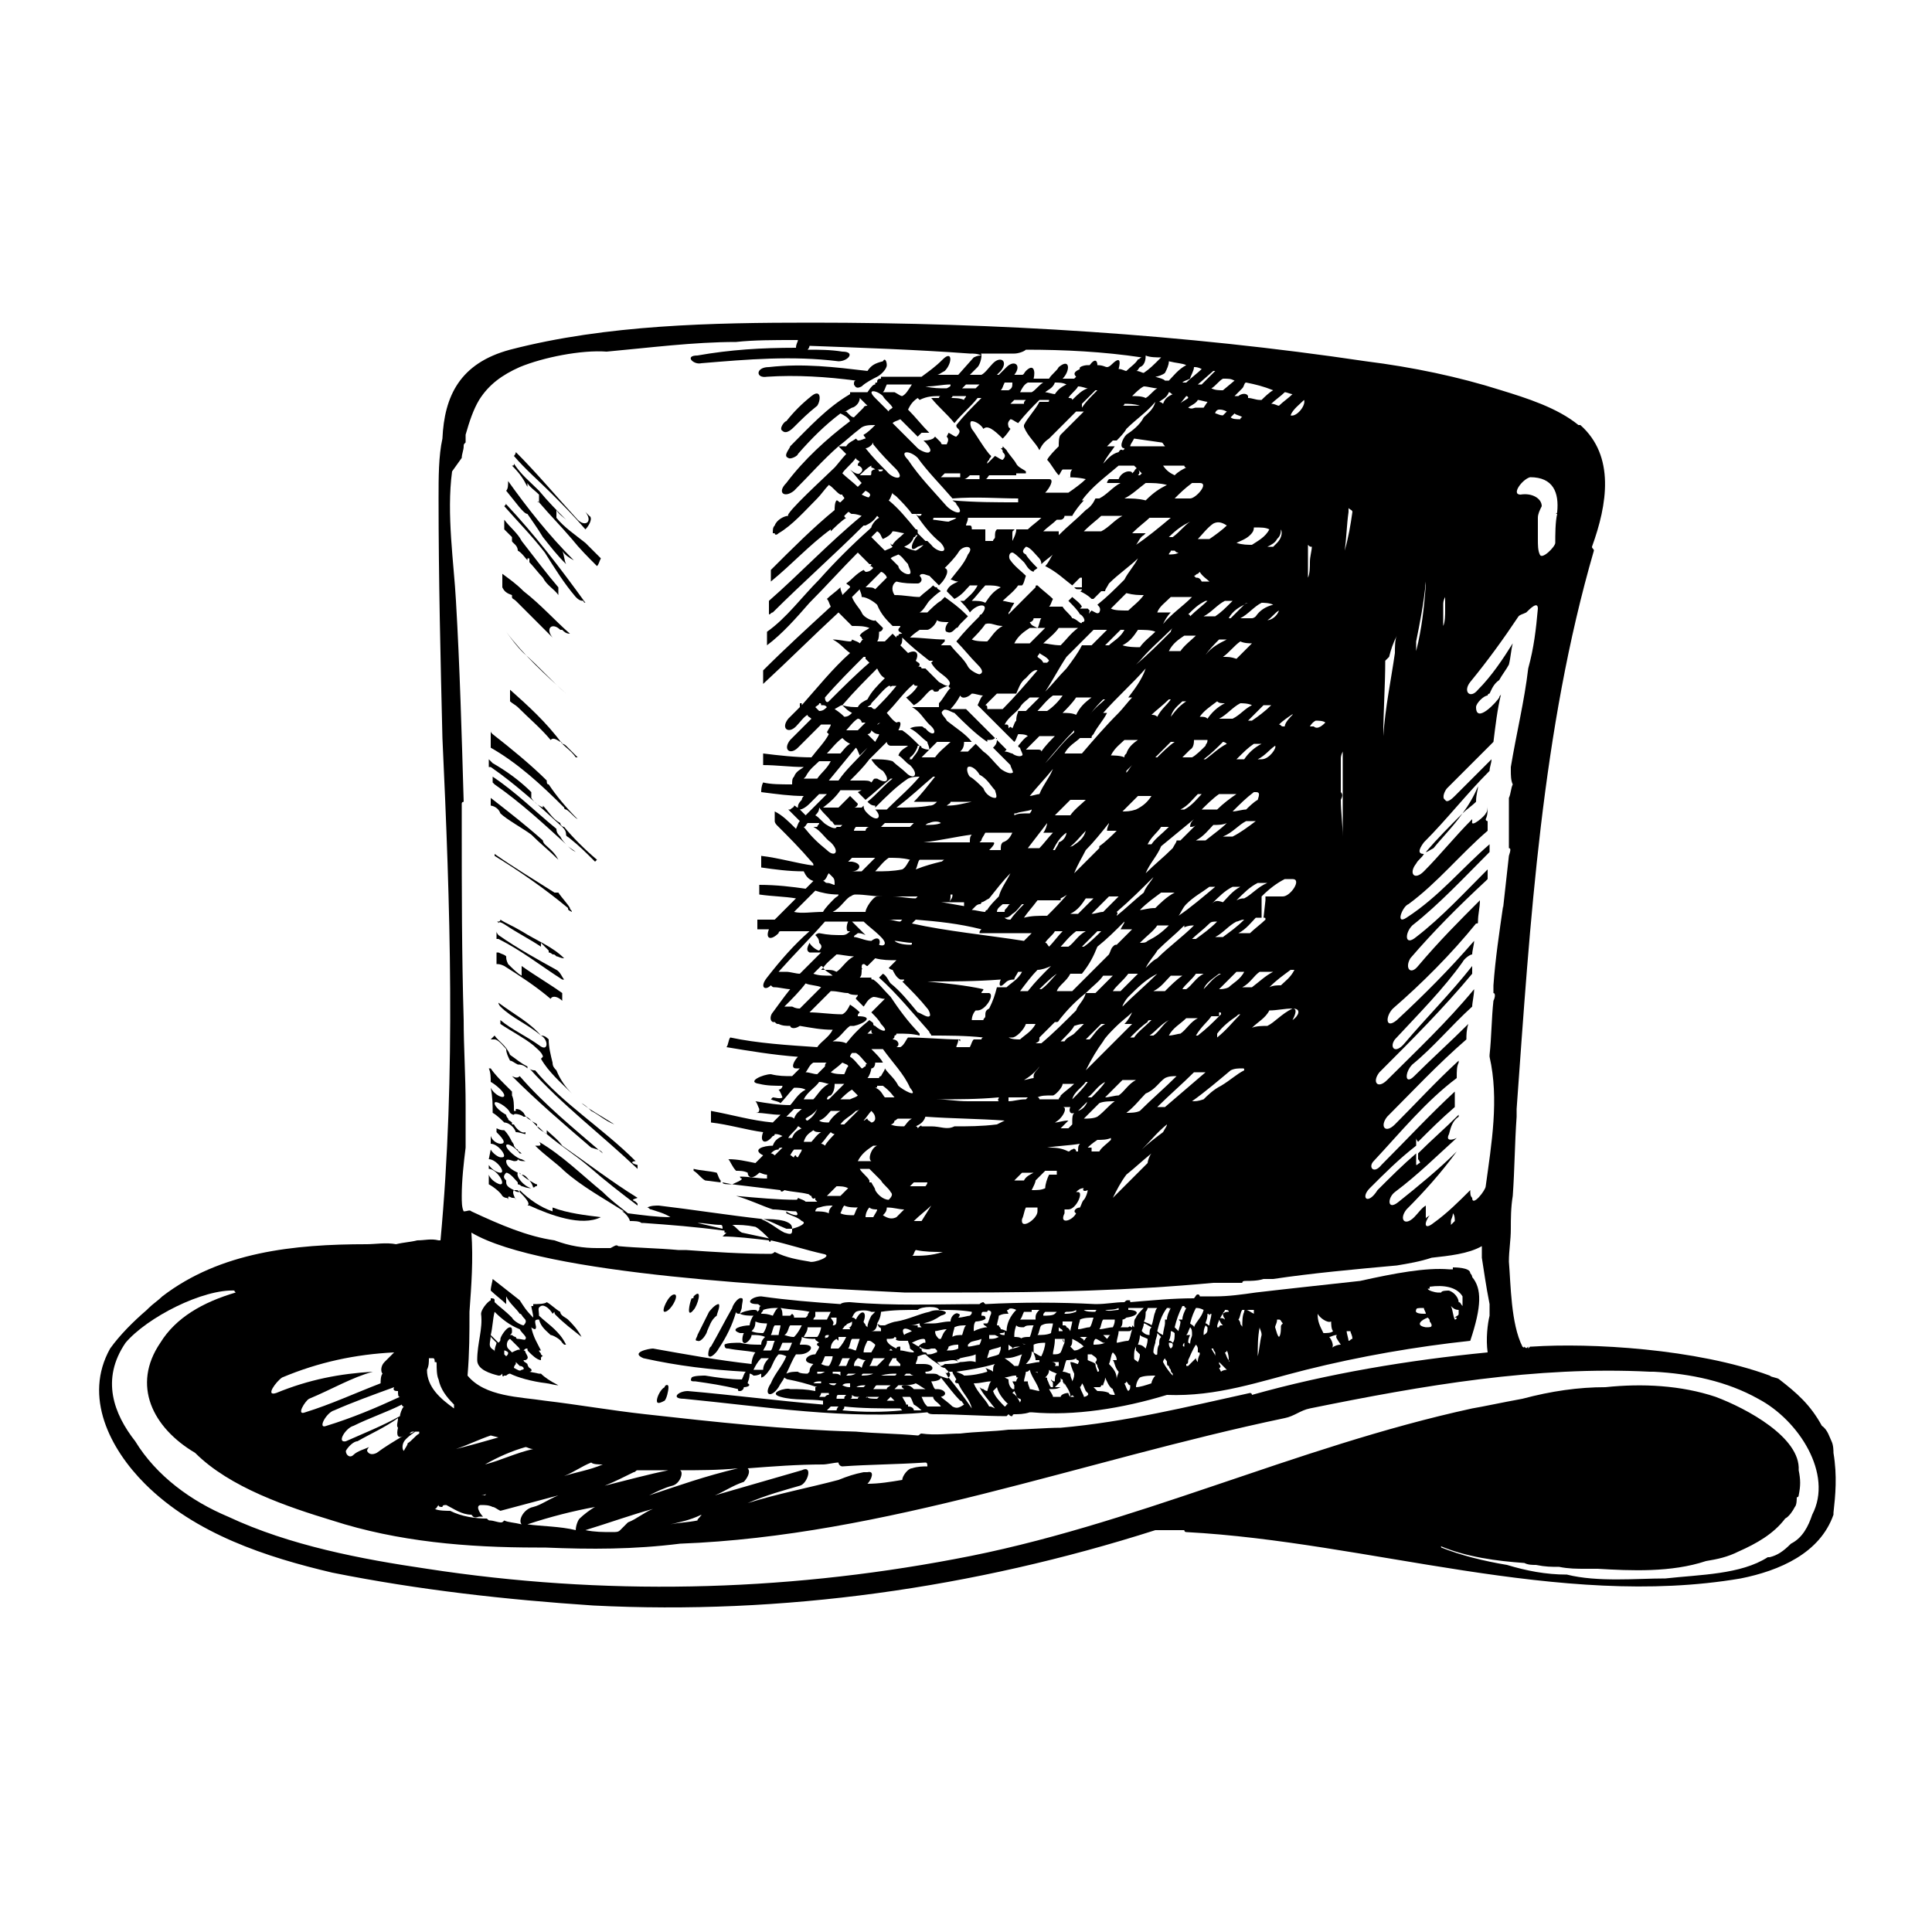<?xml version="1.0" ?><svg baseProfile="tiny" height="100px" version="1.2" viewBox="0 0 100 100" width="100px" xml:space="preserve" xmlns="http://www.w3.org/2000/svg" xmlns:xlink="http://www.w3.org/1999/xlink"><path d="M26.9,60.7C26.9,60.7,26.8,60.7,26.9,60.7C26.9,60.8,27,60.8,26.9,60.7C27,60.7,26.9,60.7,26.9,60.7z"/><path d="M27.4,61.1L27.4,61.1c-0.1-0.1-0.2-0.3-0.4-0.3C27.2,61,27.4,61.1,27.4,61.1z"/><path d="M49.1,71c-0.1,0.1-0.1,0.1-0.2,0c0.1,0.1,0.1,0.2,0.2,0.3C49.2,71.2,49.2,71.1,49.1,71z"/><path d="M26.5,30.8c0,0.1,0,0.1,0,0.1c0,0.1,0.1,0.1,0.2,0.2c0.6,0.6,1.2,1.2,1.9,1.9c-0.4-0.5,0-0.8,0.4-0.4c0.1,0,0.1,0,0.1,0  c0.1,0.1,0.2,0.2,0.4,0.2c-0.8-0.7-1.5-1.5-2.4-2.2c-0.4-0.4-0.7-0.6-1.1-0.9c0,0.2,0,0.5,0,0.7C26.1,30.6,26.2,30.7,26.5,30.8z"/><path d="M27.3,62.4c0.1,0,0.1,0,0.1,0c1.1,0.5,2.7,1.1,3.7,0.6c-0.8-0.1-1.7-0.2-2.5-0.5c0,0.2,0,0.2,0,0.2  c-0.6-0.2-1.2-0.6-1.7-1.1c0,0.1,0,0.1,0,0.1C27.1,61.9,27.5,62.3,27.3,62.4z"/><path d="M28.3,58.7L28.3,58.7c-0.2-0.1-0.3-0.3-0.5-0.4C27.9,58.5,28.2,58.6,28.3,58.7z"/><path d="M29.3,41.9c0.2,0.1,0.4,0.4,0.6,0.5c-0.6-0.6-1.1-1.2-1.5-1.8c-0.1,0-0.1-0.1-0.1-0.2c-0.8-0.8-1.9-1.7-2.8-2.4  c-0.1-0.1-0.1-0.1-0.1-0.2c0,0.4,0,0.6,0,0.8v0.1c1.4,0.8,2.6,1.9,3.8,3.1C29.2,41.9,29.3,41.9,29.3,41.9z"/><path d="M29.1,59.3L29.1,59.3c-0.2-0.3-0.6-0.6-0.8-0.8c0,0.1,0,0.1,0,0.2c0.7,0.6,1.5,1.1,2.2,1.7c0.8,0.7,1.7,1.4,2.5,2v-0.1  l-0.1-0.1c-0.2-0.1-0.2-0.1,0.1-0.2C31.7,61.2,30.4,60.2,29.1,59.3z"/><path d="M29.1,42.8c0.1,0.1,0.2,0.2,0.2,0.4c0,0.1,0.1,0.1,0.2,0.2c0.5,0.4,0.8,0.7,1.3,1.2c0,0,0,0,0.1-0.1  c-0.6-0.5-1.3-1.2-1.7-1.7c-0.1,0-0.2-0.1-0.2-0.2c-0.4-0.2-0.6-0.6-0.9-0.9c0,0.1,0,0.1,0,0.1c-0.2-0.1-0.4-0.2-0.6-0.5  c0-0.2,0-0.2,0-0.3c-0.6-0.6-1.3-1.1-2-1.5c-0.1-0.1-0.1-0.1-0.2-0.2c0,0.1,0,0.2,0,0.4c0.1,0,0.1,0,0.1,0  C26.7,40.6,27.9,41.7,29.1,42.8z"/><path d="M27.7,61.4C27.8,61.4,27.8,61.4,27.7,61.4c0.1,0,0.1,0,0.1-0.1c-0.1,0-0.2-0.1-0.4-0.2c0.1,0.1,0.2,0.3,0.2,0.4  C27.6,61.4,27.7,61.5,27.7,61.4z"/><path d="M27.5,58c0.1,0.1,0.2,0.2,0.3,0.3v-0.1C27.7,58.1,27.6,58.1,27.5,58z"/><path d="M26.9,61.7c-0.1-0.1-0.1-0.1-0.2-0.1h-0.1C26.7,61.7,26.8,61.7,26.9,61.7C26.8,61.7,26.9,61.7,26.9,61.7z"/><path d="M27,60.6C27,60.7,27,60.7,27,60.6L27,60.6c0,0.1,0,0.1,0.1,0.1C27,60.7,27,60.7,27,60.6z"/><path d="M26.1,56.7c0,0.2-0.5,0-0.7-0.4c0.1,0.5,0.1,0.9,0.1,1.3c0.2,0.1,0.5,0.4,0.6,0.5c0.2,0,0.5,0.2,0.6,0.5  c0.2,0,0.4,0.1,0.5,0.1c0-0.1,0-0.1,0-0.1c-0.2,0.1-0.5-0.2-0.6-0.4c0,0,0,0-0.1,0v-0.1c-0.1-0.1-0.2-0.1-0.2-0.2  c0,0-0.1-0.1-0.1-0.2c-0.2-0.1-0.6-0.4-0.6-0.6c0-0.2,0.7,0.2,0.8,0.5c0,0,0.1,0.1,0.2,0.1c0-0.1,0.4,0,0.5,0.1c0,0,0,0,0.1,0  s0.2,0.1,0.3,0.2c-0.2-0.1-0.3-0.2-0.4-0.4c-0.1-0.1-0.2-0.2-0.4-0.2v0.1h-0.1c0-0.1,0-0.1,0-0.1c0-0.2,0-0.5-0.1-0.7  c0-0.2,0-0.2,0-0.2c-0.1-0.1-0.2-0.2-0.4-0.4c-0.2-0.2-0.5-0.5-0.7-0.8c0,0,0,0-0.1,0c0.1,0.2,0.1,0.5,0.1,0.7  C25.6,56.1,26.1,56.5,26.1,56.7z"/><path d="M75.7,42.1c-0.7,0.7-1.3,1.3-1.9,2c0.1,0,0.2-0.1,0.4-0.2C74.6,43.4,75.2,42.8,75.7,42.1z"/><path d="M76.5,40.7c-0.2,0.5-0.5,1-0.8,1.4c0.2-0.2,0.5-0.4,0.7-0.6C76.4,41.1,76.5,40.9,76.5,40.7z"/><path d="M94.9,75.2c0-0.1,0-0.4-0.1-0.6s-0.2-0.6-0.5-0.8c-0.6-1.1-1.3-1.7-2.2-2.4c-0.1-0.1-0.4-0.1-0.5-0.2  c-3.8-1.4-9.3-1.7-12.3-1.5c0,0,0,0-0.1,0c0,0,0,0-0.1,0.1c0-0.1,0-0.1,0-0.1c-0.1,0.1-0.1,0.1-0.2,0c0,0.1-0.1,0-0.1,0  c-0.6-1.2-0.6-3.2-0.7-4.4c0-0.6,0.1-1.1,0.1-1.7c0-0.5,0-1.1,0.1-1.7c0.1-1.4,0.1-2.7,0.2-4.1c0-0.1,0-0.3,0-0.4  c0.7-9.7,1.3-19.6,4-28.9c0-0.1-0.1-0.1-0.1-0.2c0.8-2.2,1.2-4.7-0.6-6.3c-0.1,0-0.1,0-0.1,0c-1.1-0.9-2.7-1.4-4-1.8  c-2.2-0.7-4.6-1.2-7-1.5c-9.4-1.4-19.1-2-28.7-2c-5.1,0-10.6,0.1-15.6,1.4c-2.6,0.7-3.4,2.4-3.5,4.6c-0.2,0.9-0.2,2-0.2,3.1  c0,4.1,0.1,8.3,0.2,12.4c0.4,8.6,0.7,17.4-0.1,26c0,0,0,0-0.1,0c-0.4-0.1-0.7,0-1.1,0c-0.4,0.1-0.7,0.1-1.1,0.2  c-0.5-0.1-1.1,0-1.5,0c-3.8,0-7.6,0.4-10.6,2.7c-0.2,0.2-0.5,0.4-0.7,0.6c0,0,0,0-0.1,0.1c-0.7,0.6-1.4,1.3-1.9,2  c-1.4,2.5,0,5.2,1.8,7c2.6,2.6,6.3,3.8,9.7,4.6c4.5,0.9,9,1.4,13.5,1.7c9.8,0.5,19.7-0.9,29.1-3.9c0,0,0,0,0.1,0c0.5,0,0.9,0,1.4,0  c0,0.1,0.1,0.1,0.1,0.1c9.4,0.5,19.3,4,28.7,2.4c2-0.4,4.1-1.3,4.8-3.3c0,0,0,0,0-0.1C95,77.4,95.1,76.4,94.9,75.2z M79.2,24.7  c1.2,0,1.5,0.8,1.4,1.8c0,0,0,0.1-0.1,0.1h0.1c-0.1,0.4-0.1,1.1-0.1,1.5c0,0.2-0.7,0.9-0.8,0.6c-0.1-0.2-0.1-0.5-0.1-0.8v-1.1  c0-0.2,0.1-0.4,0.2-0.6c0-0.4-0.5-0.7-1.1-0.6C78.2,25.6,78.8,24.8,79.2,24.7z M74.7,31.3c0-0.1,0-0.2,0.1-0.4c0,0.2,0,0.5,0,0.7  s0,0.6-0.1,0.8C74.7,32,74.7,31.7,74.7,31.3z M73.3,33.2c0.2-1,0.4-2,0.5-3.1c0,0.1,0,0.1,0,0.2c-0.1,1.2-0.2,2.2-0.5,3.4  C73.3,33.5,73.3,33.3,73.3,33.2z M71.7,34.2c0.1-0.1,0.1-0.1,0.2-0.2c0.1-0.4,0.2-0.7,0.4-1.1c-0.1,0.2-0.1,0.6-0.1,0.9  c-0.2,1.4-0.5,2.8-0.6,4.3C71.6,36.8,71.7,35.5,71.7,34.2z M70.9,61.5c0.8-0.8,1.5-1.5,2.4-2.2c0-0.1,0-0.2,0-0.4  c0,0.1,0.1,0.2,0.1,0.2c0.6-0.6,1.2-1.2,1.9-1.8c0-0.2,0-0.6,0-0.8c-1.3,1.2-2.5,2.5-3.8,3.8c-0.4,0.5-0.7,0.1-0.4-0.2  c1.4-1.5,2.7-3.1,4.3-4.3c0-0.4,0-0.6,0.1-0.8v-0.1c-1.2,1.1-2.2,2.2-3.3,3.3c-0.5,0.5-0.8,0.1-0.4-0.4c1.3-1.3,2.6-2.7,4.1-4  c0-0.2,0-0.5,0.1-0.8c-0.9,0.9-1.9,1.8-2.8,2.7c-0.5,0.5-0.5-0.2-0.1-0.6c1.1-0.9,2-2,3.1-3c0-0.2,0.1-0.6,0.1-0.9  c-1.4,1.7-3,3.2-4.5,4.7c-0.5,0.5-0.8,0.1-0.4-0.4c1.7-1.7,3.3-3.3,4.8-5.1c0-0.1,0-0.2,0-0.4c-1.1,1.4-2.4,2.7-3.5,4  c-0.5,0.6-0.8,0.2-0.5-0.2c1.3-1.4,2.5-2.6,3.5-4c0.1-0.2,0.4-0.4,0.5-0.4c0-0.2,0.1-0.5,0.1-0.7c-1.3,1.5-2.6,2.8-4,4.1  c-0.6,0.5-0.6-0.2-0.2-0.6c1.5-1.3,3-2.8,4.3-4.4c0.1,0,0.1,0,0.1-0.1c0-0.4,0.1-0.7,0.1-1.1c-1.1,1.1-2.1,2.1-3.2,3.4  c-0.4,0.5-0.7,0.1-0.4-0.4c1.2-1.4,2.5-2.7,3.9-4l0.1-0.1c0-0.1,0-0.4,0-0.5c-1.2,1.2-2.4,2.5-3.7,3.5c-0.6,0.5-0.6-0.2-0.2-0.6  c1.4-1.1,2.7-2.5,4-3.8c0-0.1,0-0.2,0-0.4c-1.4,1.2-2.6,2.7-4.3,3.8c-0.6,0.4-0.2-0.6,0.1-0.7c1.5-1.1,2.7-2.6,4.1-3.8  c0-0.2,0-0.4,0-0.5c0,0-0.1,0-0.1-0.1C77,42.2,77,42,77,41.7c0,0.1,0,0.3-0.1,0.4c0,0.1-0.8,0.8-0.7,0.4c0,0,0,0,0-0.1  c-0.9,0.9-1.7,1.9-2.5,2.7c-0.5,0.5-0.8,0.1-0.4-0.4c0.1-0.2,0.3-0.3,0.4-0.5c-0.3,0-0.3-0.2,0-0.6c1.2-1.2,2.2-2.5,3.4-3.7  c0-0.2,0.1-0.4,0.1-0.6l-1.9,1.9c-0.1,0.1-0.4,0.4-0.5,0.2c-0.2-0.1,0-0.5,0.1-0.6l2.4-2.4c0.1-0.8,0.2-1.7,0.4-2.5  c0,0.1-0.1,0.1-0.1,0.2c-0.1,0.2-1.2,1.4-1.2,0.5c0-0.2,0.4-0.6,0.6-0.6c0-0.1,0.1-0.1,0.1-0.1c0.1-0.2,0.2-0.5,0.5-0.7  c0.1-0.2,0.4-0.6,0.5-0.8c0.1-0.4,0.1-0.7,0.2-1.1c-0.5,0.8-1.1,1.7-1.8,2.4c-0.4,0.5-0.8,0.1-0.4-0.4c0.9-1.1,1.7-2.2,2.5-3.4  c0.1-0.1,0.2-0.1,0.4-0.2c0.2-0.2,0.6-0.6,0.6-0.2c-0.1,1.1-0.2,2-0.5,3.1c-0.2,1.7-0.6,3.3-0.9,5.1c0,0,0,0.1,0,0.2  c0,0.2,0,0.5,0.1,0.7c-0.1,0.2-0.1,0.5-0.2,0.7c0,0.8,0,1.7,0,2.6c0.1,0,0.1,0.1,0,0.4c-0.1,0.9-0.2,1.8-0.3,2.7v-0.1  c-0.2,1.4-0.4,2.7-0.5,4.1c0,0.1,0,0.2,0,0.4c0.1,0,0.1,0.2,0,0.4c-0.1,0.9-0.1,1.9-0.2,2.8c0,0.1,0,0.1,0,0.1  c0.5,2.2,0.1,4.5-0.2,6.7c0,0.2-0.7,1.1-0.7,0.6c-0.1-0.1-0.1-0.2-0.1-0.4c-0.6,0.6-1.2,1.2-1.9,1.7c-0.5,0.4-0.5,0-0.2-0.4  c-0.1,0.1-0.2,0.1-0.2,0.2c0-0.2,0-0.5,0-0.7c-0.2,0.1-0.4,0.4-0.6,0.6c-0.5,0.5-0.8,0.1-0.4-0.4c0.9-0.9,1.8-1.9,2.6-3  c-0.9,0.9-2,1.8-3,2.6c-0.6,0.5-0.6-0.2-0.2-0.5c1.2-0.9,2.2-1.9,3.2-2.8c-0.2,0.1-0.6,0.2-0.4-0.2c0.1-0.4,0.2-0.7,0.5-0.9  c0-0.1,0-0.1,0-0.1c-0.7,0.7-1.4,1.3-2.1,2c0,0.1,0,0.1,0,0.2c0,0,0,0,0,0.1c0,0,0.1,0.1,0.1,0.2c-0.1,0-0.1,0.1-0.2,0.1  c0-0.1,0-0.4,0-0.6c-0.7,0.6-1.3,1.2-2,1.9C70.8,62.4,70.4,62,70.9,61.5z M77,70c-4.1,0.4-8.3,1.1-12.2,2.2c0-0.1-0.1-0.1-0.1-0.1  c-3.2,0.7-6.4,1.5-9.8,1.8c-0.8,0-1.8,0.1-2.7,0.1c-0.8,0.1-1.7,0.1-2.5,0.2c-0.6,0-1.3,0.1-2,0c-0.1,0-0.1,0.1-0.2,0.1  c-1.1-0.1-2.1-0.1-3.2-0.2c-3.7-0.1-7.3-0.5-10.9-0.9c-1.8-0.2-3.5-0.5-5.2-0.7c-1.3-0.2-3.1-0.2-4-1.3c0.1-1.2,0.1-2.2,0.1-3.3  c0.1-1.4,0.2-2.7,0.1-4.1c3.7,2.2,16.4,2.8,22.4,3.1c0.1,0,0.2,0,0.4,0c1.3,0,2.2,0,2.6,0c4.4,0,8.7-0.1,13-0.5c0.1,0,0.1,0,0.1,0  c0.1,0,0.4,0,0.6,0h0.1c0.2,0,0.5,0,0.7,0c0-0.1,0.1-0.1,0.2-0.1c0.2,0,0.6,0,0.9-0.1h0.1c0.1,0,0.2,0,0.4,0c2-0.3,4.2-0.5,6.4-0.7  c0.6-0.1,1.2-0.2,1.8-0.4c0.9-0.1,1.9-0.2,2.6-0.6c0,0.2,0,0.4,0,0.6c0.1,0.6,0.2,1.4,0.4,2.4c0,0.2,0,0.4,0,0.6  C77,68.5,76.9,69.3,77,70z M44.9,76.2C44.8,76.2,44.8,76.2,44.9,76.2h-0.2c-0.5,0.1-0.8,0.2-1.3,0.4c-1.5,0.4-3.1,0.7-4.7,1.2  c0.9-0.4,2-0.7,2.7-0.9c0.4-0.1,0.7-1.1,0.1-0.8L37,77.4c0.5-0.2,0.9-0.5,1.5-0.7c0.1-0.1,0.4-0.5,0.2-0.7c1.3-0.1,2.6-0.2,3.9-0.2  c0.2,0,0.6-0.1,0.8-0.1c0,0.1,0.1,0.2,0.2,0.2c1.4-0.1,2.8-0.1,4.3-0.2c0.1,0,0.1,0.1,0.1,0.2c-0.2,0-0.5,0-0.8,0.1  c-0.2,0-0.5,0.4-0.5,0.6c-0.6,0.1-1.2,0.2-1.8,0.2C45.1,76.6,45.3,76.1,44.9,76.2z M33.6,77.4c0.4-0.2,0.8-0.4,1.2-0.5  s0.6-0.7,0.4-0.8c0.9,0,2,0,3-0.1C36.5,76.4,35.1,76.9,33.6,77.4z M36.3,78.4C36.3,78.5,36.2,78.5,36.3,78.4  c-0.1,0.2-0.2,0.2-0.2,0.3c-0.5,0.1-0.9,0.1-1.4,0.2C35.1,78.8,35.7,78.7,36.3,78.4z M27,78.9c-0.4-0.1-0.7-0.1-0.9-0.2  c-0.1,0.1-0.1,0.1-0.2,0.1s-0.4-0.1-0.5-0.1s-0.1,0-0.2-0.1c-0.6,0-1.3-0.1-1.9-0.4c-0.2,0-0.6,0-0.8-0.1c0.1,0,0.1-0.1,0.2-0.2  c0,0.1,0.1,0.1,0.2,0.1c0-0.1,0.1-0.1,0.2-0.1c0.4,0.2,0.8,0.5,1.3,0.5c0.1,0.1,0.1,0.2,0.4,0.1h0.1H25c-0.2-0.2-0.4-0.6-0.1-0.6  c0.2,0,0.4,0,0.6,0.1c0.1,0,0.2,0.1,0.4,0.2l3-0.8c-0.5,0.2-0.9,0.5-1.3,0.6C27.1,78.1,26.8,78.7,27,78.9z M25.1,75.8  c0.7-0.4,1.4-0.7,2.1-0.9c0.1,0,0.2,0.1,0.4,0.1C26.7,75.2,25.9,75.6,25.1,75.8z M25.5,77.2c-0.2,0-0.3,0.1-0.4,0.2  c-0.1,0-0.2,0-0.2,0C25.1,77.4,25.2,77.3,25.5,77.2z M23.6,75c0.6-0.2,1.2-0.5,1.8-0.7l0.4,0.1C25.1,74.6,24.4,74.8,23.6,75z   M27.3,78.9c1.2-0.4,2.4-0.7,3.5-0.9c-0.2,0.1-0.6,0.4-0.8,0.6c-0.1,0.1-0.2,0.4-0.2,0.6C29,79,28,79,27.3,78.9  C27.2,78.9,27.2,78.9,27.3,78.9z M29.2,76.4c0.5-0.2,0.9-0.5,1.4-0.7c0.1,0.1,0.4,0.1,0.6,0.1C30.5,76.1,29.8,76.2,29.2,76.4z   M33.8,78.1c-0.5,0.2-0.8,0.5-1.3,0.7c-0.1,0.1-0.2,0.2-0.4,0.4c-0.1,0.1-0.2,0.1-0.4,0.1c-0.5,0-0.9,0-1.4-0.1  C31.6,78.8,32.7,78.4,33.8,78.1z M31.3,76.9c0.5-0.2,1.1-0.5,1.5-0.7c0.1,0,0.1-0.1,0.2-0.1c0,0,0,0,0.1,0c0.5,0,1.1,0,1.5,0  C33.6,76.3,32.5,76.6,31.3,76.9z M42.4,56c0.2,0,0.4,0.1,0.5,0.1c-0.4,0.2-0.6,0.6-0.8,0.8c-0.2,0-0.4,0-0.5,0  C41.8,56.5,42.2,56.3,42.4,56z M41.7,55.5c0.1-0.1,0.2-0.4,0.4-0.5c0.2,0,0.5,0,0.7,0c0,0-0.1,0-0.1,0.2c-0.1,0.1-0.2,0.2-0.4,0.4  C42.1,55.6,41.9,55.5,41.7,55.5z M44.4,52.6C44.4,52.6,44.4,52.6,44.4,52.6c0-0.1,0-0.1,0.1-0.2c-0.1-0.1-0.2-0.2-0.5-0.4  c-0.1,0.2-0.2,0.4-0.4,0.5c-0.6,0-1.2-0.1-1.7-0.1c0.4-0.4,0.7-0.7,1.1-1.1c0.4,0,0.6,0.1,0.9,0.1c0.1,0.1,0.4,0.1,0.5,0.1  c0,0.1-0.1,0.1-0.1,0.2c0.1,0.1,0.2,0.2,0.4,0.4c0.1-0.1,0.2-0.4,0.5-0.5c0.2,0,0.4,0.1,0.6,0.1c-0.2,0.2-0.5,0.5-0.7,0.7  c0.2,0.2,0.4,0.4,0.5,0.6c0.5,0.5,0,0.4-0.3,0.1l0,0c0,0-0.1,0-0.1-0.1s-0.1-0.1-0.2-0.2c-0.5,0.4-0.8,0.7-1.2,1.2  c-0.2-0.1-0.5-0.1-0.7-0.1c0.4-0.2,0.6-0.6,0.9-0.8c0,0,0.1,0,0.2,0C44.7,53,45.3,52.6,44.4,52.6z M42.7,36.1c0.6-0.7,1.3-1.4,2-2.1  h0.1c0,0,0,0,0,0.1c0,0,0.1,0.1,0.2,0.2c-0.7,0.6-1.4,1.3-2.1,2C42.8,36.4,42.7,36.3,42.7,36.1z M42.8,36.6  c-0.1,0.1-0.2,0.2-0.4,0.2c0,0-0.1-0.1-0.2-0.2c0.1-0.1,0.2-0.1,0.2-0.2c0.1,0,0.1,0,0.1,0.1C42.7,36.5,42.7,36.5,42.8,36.6z   M43.6,36.5L43.6,36.5c0.6-0.7,1.2-1.3,1.8-1.9c0.1,0.2,0.2,0.4,0.4,0.5c-0.4,0.4-0.7,0.7-0.9,1.1c-0.2,0.1-0.4,0.2-0.5,0.4  C44.2,36.6,43.9,36.6,43.6,36.5c0.2,0.2,0.3,0.3,0.5,0.4c-0.1,0.1-0.2,0.2-0.4,0.2c-0.1-0.1-0.2-0.2-0.5-0.4  C43.4,36.6,43.5,36.5,43.6,36.5z M44.5,22.2C44.7,22,45,22,45.3,22c-0.2,0.2-0.4,0.4-0.6,0.5c0,0.1,0.1,0.1,0.1,0.2  c-0.1,0-0.2,0.1-0.4,0.1c0,0,0,0-0.1-0.1c-0.1,0.1-0.4,0.2-0.5,0.4h-0.4C43.8,22.8,44.1,22.5,44.5,22.2z M44,21.5  c-0.1-0.1-0.1-0.1-0.2-0.2c0,0,0,0-0.1,0c0.1,0,0.2-0.1,0.4-0.2c0.1,0,0.4-0.2,0.4-0.5c0.1,0.1,0.2,0.2,0.4,0.4  c-0.2,0-0.2,0.1-0.2,0.1c-0.1,0.1-0.4,0.4-0.5,0.5C44.1,21.6,44,21.5,44,21.5z M50,20.5c0,0.1-0.1,0.1-0.1,0.2  c-0.2-0.1-0.5-0.1-0.7-0.1c0,0,0.1,0,0.1-0.1C49.5,20.5,49.8,20.5,50,20.5z M49.8,20.1c0.1-0.1,0.1-0.1,0.2-0.2c0.2,0,0.5,0,0.7,0  c-0.1,0.1-0.2,0.2-0.2,0.2C50.2,20.1,50,20.1,49.8,20.1z M49,20.1c-0.4,0-0.7,0-1.1-0.1H48c0.4,0,0.8-0.1,1.2-0.1  C49.2,20,49.2,20,49,20.1z M48.7,20.5c-0.1,0-0.1,0.1-0.1,0.1c-0.1,0-0.2,0-0.4,0c0.4,0.5,0.8,0.8,1.2,1.3c0.4-0.5,0.8-0.8,1.2-1.3  c0.1,0,0.1,0,0.2,0c-0.5,0.5-0.9,0.9-1.3,1.4c0,0.1,0,0.1,0.1,0.2s0.1,0.2-0.1,0.4c-0.1,0-0.2-0.1-0.4-0.2L49,22.6  c0.1,0.1,0.1,0.2,0,0.4c-0.1,0-0.1,0-0.2,0c-0.1,0-0.1-0.1-0.1-0.1c-0.1-0.1-0.2-0.2-0.2-0.2l-0.1-0.1l-0.1,0.1  c-0.2,0.1-0.4,0.1-0.5,0.1c0,0,0,0,0.1,0.1c0,0,0.4,0.4,0.2,0.5c-0.1,0.1-0.5-0.1-0.6-0.2c-0.4-0.4-0.8-0.8-1.3-1.3  c0.1-0.1,0.2-0.1,0.4-0.2c0.4,0.4,0.6,0.6,0.9,0.9c0.1-0.1,0.1-0.1,0.2-0.2c0.1,0,0.2,0,0.4,0c-0.4-0.4-0.7-0.8-1.1-1.2  c0.1-0.2,0.2-0.4,0.5-0.6c0,0,0,0,0.1,0.1C48,20.5,48.3,20.5,48.7,20.5z M53.1,20.7C53,20.8,53,20.8,53,20.9h-0.7  c0.1-0.1,0.1-0.1,0.2-0.2C52.6,20.7,52.8,20.7,53.1,20.7z M52.8,20.3c0.1-0.2,0.2-0.4,0.4-0.5c0.2,0,0.5,0,0.8,0  c-0.2,0.1-0.4,0.4-0.6,0.5C53.2,20.3,52.9,20.3,52.8,20.3z M52.2,20.2c-0.1,0-0.2,0-0.4,0c0.1-0.1,0.1-0.2,0.2-0.4  c0.1,0,0.2,0,0.4,0C52.4,20,52.4,20.1,52.2,20.2z M51.9,22.7c0.1-0.1,0.2-0.2,0.4-0.5c0,0,0,0-0.1-0.1c0-0.1-0.1-0.2,0.1-0.4  c0.1,0,0.2,0.1,0.4,0.2c0.4-0.5,0.7-0.8,1.1-1.2c0.2,0,0.4,0,0.5,0c0,0.1,0,0.1-0.1,0.1h-0.4c-0.2,0.4-0.6,0.8-0.8,1.2v0.1  c0.2,0.5,0.6,0.8,0.8,1.2c0.1-0.2,0.2-0.4,0.5-0.6c0.5-0.5,0.9-0.9,1.4-1.4c0.1,0,0.2,0,0.4,0c-0.1,0.1-0.4,0.4-0.5,0.5  c-0.2,0.2-0.5,0.5-0.7,0.7c-0.1,0.1-0.1,0.4-0.1,0.6c-0.2,0.2-0.5,0.5-0.6,0.7c0.2,0.2,0.4,0.6,0.6,0.8l0,0c0.1-0.1,0.1-0.2,0.2-0.3  c0.2,0,0.3,0,0.5,0c-0.1,0.1-0.1,0.2-0.1,0.4c-0.2,0-0.3,0-0.5,0c0.5,0,0.9,0,1.3,0.1c-0.2,0.2-0.6,0.5-0.9,0.7c-0.4,0-0.7,0-1.2,0  c0.2-0.2,0.5-0.7,0.2-0.7c-1.1,0-2.2,0-3.3,0c0.1,0,0.1-0.1,0.2-0.2c0.5,0,1,0,1.4,0v-0.1c0.1,0,0.2,0,0.5,0v-0.1  c-0.1-0.1-0.4-0.2-0.5-0.4c-0.1-0.2-0.4-0.5-0.5-0.7c-0.1-0.1-0.1-0.1-0.2-0.2c0,0.1,0,0.1-0.1,0.1c0.1,0.1,0.1,0.1,0.1,0.2  c0.1,0.1,0.2,0.2,0,0.4c-0.1,0-0.2-0.1-0.4-0.2c-0.1,0.1-0.2,0.2-0.4,0.4c0-0.1,0-0.1,0.1-0.2c0-0.1,0.1-0.1,0.1-0.2l-0.1-0.1  c-0.4-0.5-0.6-0.9-0.9-1.3c-0.1-0.2-0.1-0.4,0-0.4c0.2,0,0.5,0.2,0.6,0.4C51.1,22,51.4,22.2,51.9,22.7z M54.1,20.3  c0.1-0.1,0.4-0.2,0.5-0.5c0.2,0,0.4,0,0.6,0.1c-0.2,0.1-0.4,0.2-0.6,0.5C54.5,20.4,54.2,20.3,54.1,20.3z M57.3,23.1c0,0,0,0,0.1-0.1  c0,0,0.1-0.1,0.2-0.2h0.1h0.1c0.1-0.1,0.4-0.4,0.5-0.6c0.5-0.5,1.1-0.9,1.5-1.4c-0.1,0.4-0.4,0.6-0.6,0.8c-0.2,0.4-0.6,0.7-0.9,0.9  c-0.2,0.2-0.4,0.7-0.1,0.7c0,0,0,0.1-0.1,0.1c0,0-0.1-0.1-0.2,0.1c-0.4,0.1-0.6,0.4-0.8,0.6c0.2-0.4,0.4-0.6,0.6-0.9  C57.5,23.1,57.4,23.1,57.3,23.1z M66.9,52.2L66.9,52.2c-0.6,0.3-0.9,0.7-1.3,0.9c-0.2,0-0.6,0-0.8,0.1c0.3-0.3,0.7-0.5,0.9-0.9  C66.1,52.3,66.5,52.2,66.9,52.2L66.9,52.2c0.5,0,0.3,0.4,0,0.6C67,52.6,67.2,52.2,66.9,52.2z M56.5,59.4c-0.1,0-0.1,0-0.2,0  c0.1-0.1,0.2-0.2,0.5-0.4c0.2,0,0.5,0,0.7-0.1V59c-0.2,0.2-0.5,0.4-0.6,0.6h-0.4C56.5,59.5,56.5,59.5,56.5,59.4L56.5,59.4z   M56.8,57.8c-0.2,0.1-0.5,0.1-0.7,0.1c0.2-0.2,0.6-0.6,0.8-0.8c0.2-0.1,0.6-0.1,0.8-0.1C57.4,57.2,57.2,57.5,56.8,57.8z M55.7,62.8  c-0.2,0.4-0.9,0.6-0.6,0c0-0.1,0-0.2,0-0.2c0.1,0,0.1,0,0.2,0c0.4,0,0.8-0.9,0.5-0.9h-0.1c0.1-0.1,0.2-0.2,0.4-0.2  c-0.1,0.1,0,0.2,0.2,0.1c0,0.1-0.1,0.4-0.2,0.5c-0.1,0.1-0.1,0.2-0.2,0.4C55.7,62.5,55.5,62.7,55.7,62.8z M45.3,61.6  c0-0.1-0.1-0.2-0.2-0.4H45v-0.1c-0.1-0.2-0.4-0.4-0.5-0.6c0.1,0,0.4,0,0.5,0c0.2,0.2,0.4,0.4,0.6,0.6c0.1,0.2,0.4,0.4,0.5,0.6  c0.1,0.1,0.1,0.2-0.1,0.4C45.7,62.1,45.4,61.8,45.3,61.6z M45.4,62.6c0,0.1-0.1,0.2-0.2,0.4c-0.1,0-0.2,0-0.4,0  c0-0.2,0.1-0.4,0.2-0.5C45.1,62.6,45.3,62.6,45.4,62.6z M43,58.6c0.1,0.1,0.2,0.1,0.2,0.1c-0.1,0.1-0.4,0.4-0.5,0.6  c-0.1-0.1-0.2-0.1-0.2-0.1C42.7,59,42.8,58.8,43,58.6z M42.9,58.1c-0.1,0-0.4,0-0.5-0.1c0.3-0.1,0.5-0.4,0.6-0.5c0.2,0,0.4,0,0.5,0  C43.3,57.6,43,57.9,42.9,58.1z M43.3,61.4c0.2,0,0.4,0,0.6,0.1c-0.1,0.1-0.2,0.2-0.4,0.4c-0.2,0-0.5,0-0.7,0  C43,61.7,43.2,61.5,43.3,61.4z M43.7,62.4c0.2,0.1,0.5,0.1,0.7,0.1c-0.1,0.1-0.1,0.2-0.2,0.4c-0.2,0-0.5,0-0.7-0.1  C43.6,62.6,43.6,62.5,43.7,62.4z M43.7,58.2c0,0-0.1,0-0.2,0c0.2-0.3,0.5-0.4,0.8-0.7c0,0,0.1,0,0.2-0.1  C44.1,57.8,43.9,58,43.7,58.2z M45.2,53.5c-0.1,0-0.2,0-0.3,0c0.1-0.1,0.1-0.1,0.2-0.2C45.1,53.4,45.1,53.5,45.2,53.5z M45.1,55.3  C45.1,55.4,45.1,55.4,45.1,55.3c0.1,0,0.2-0.1,0.2-0.3c0.1,0,0.2,0,0.4,0c-0.1-0.2-0.3-0.4-0.6-0.7c0.2,0,0.4,0,0.6,0  c0.5,0.7,1.1,1.3,1.4,2c0.5,0.6-0.4,0.1-0.6-0.1c-0.2-0.4-0.5-0.6-0.7-0.9c0,0.1-0.1,0.2-0.2,0.4c0,0-0.1,0-0.1,0.1  c-0.2,0-0.4,0-0.6,0C45,55.7,45.1,55.4,45.1,55.3z M44.1,47.7c0.1,0,0.4,0,0.6,0c0.2,0.2,0.6,0.5,0.8,0.7c0.1,0.1,0.1,0.1,0.1,0.1  c0.4,0.4,0.1,0.5-0.1,0.4c0.1-0.2,0-0.5-0.4-0.2c-0.3,0-0.7-0.2-0.9-0.2c0-0.1,0.1-0.1,0.2-0.2c0.1,0,0.2,0,0.4,0.1  C44.6,48.2,44.3,47.9,44.1,47.7z M43.1,50.5C43,50.5,43,50.6,43.1,50.5c-0.5,0-0.7,0-1-0.1c0.1-0.1,0.2-0.2,0.4-0.4  c0,0,0.1,0,0.1,0.1c0.2-0.3,0.5-0.5,0.7-0.7c0.2,0,0.6,0.1,0.9,0.1c-0.4,0.2-0.6,0.6-0.9,0.8c-0.2-0.1-0.3-0.1-0.6-0.1  C42.8,50.3,43,50.4,43.1,50.5z M44.5,39.1c0.1-0.1,0.2-0.2,0.4-0.4c-0.5,0.6-1.1,1.1-1.5,1.7c-0.1,0-0.4,0-0.5,0  c0.5-0.6,0.9-1.1,1.4-1.7C44.4,38.8,44.4,38.9,44.5,39.1z M43.8,37.8c0.1-0.1,0.4-0.5,0.6-0.6c0.1,0,0.2,0.1,0.2,0.2  c0.2,0,0.2,0,0.2,0c-0.1,0.1-0.2,0.2-0.4,0.4C44.2,37.8,44,37.8,43.8,37.8z M49,32.7C49.1,32.7,49.1,32.7,49,32.7  c0.2,0.1,0.3,0,0.5-0.2c0.1,0,0.1-0.1,0.2-0.2c0.1-0.1,0.2-0.2,0.4-0.4L50,31.8c-0.4-0.4-0.7-0.6-1.1-0.9L48.8,31l-0.1,0.1  c-0.2,0.1-0.5,0.4-0.7,0.6c-0.1,0-0.2,0-0.4,0c0.2-0.1,0.4-0.5,0.5-0.6s0.4-0.4,0.6-0.5c-0.1-0.1-0.2-0.1-0.2-0.2  c-0.1,0-0.1,0-0.2-0.1c-0.2,0.2-0.5,0.4-0.7,0.6c-0.4,0-0.8-0.1-1.3-0.1c-0.2-0.3-0.1-0.6,0.1-0.7c0.4,0.1,0.7,0.1,1.1,0.1  c0.1,0,0.2-0.1,0.2-0.2s-0.1-0.2-0.1-0.2c0.1-0.2,0.4,0,0.5,0l0.1,0.1c0.1,0.1,0.2,0.2,0.4,0.4c0.1-0.1,0.1-0.1,0.1-0.1  c0.2-0.2,0.5-0.7,0.2-0.8c0.2-0.2,0.5-0.5,0.7-0.8c0.2-0.4,0.9-0.4,0.5,0.1c-0.2,0.5-0.6,0.9-0.9,1.3c0.1,0,0.2,0.1,0.4,0.1  c-0.2,0.1-0.5,0.2-0.6,0.5c0.1,0.1,0.2,0.2,0.4,0.4c0.4-0.2,0.6-0.5,0.8-0.7c0.1,0,0.2,0,0.4,0c-0.2,0.4-0.5,0.6-0.7,0.8  c-0.1,0-0.2,0-0.2,0c0.1,0.1,0.4,0.4,0.5,0.6c0.4-0.5,1.1-0.5,0.6,0.1c0,0-0.1,0-0.1,0.1c-0.4,0.4-0.8,0.8-1.2,1.3  c0.4,0.4,0.7,0.8,1.1,1.2c0.1,0.1,0.4,0.4,0.1,0.5c-0.1,0-0.5-0.2-0.6-0.4c-0.2-0.4-0.6-0.7-0.9-1.1c-0.1,0-0.4,0-0.5,0  c0.1-0.1,0.1-0.1,0.2-0.2c0,0,0,0,0-0.1c-0.6,0-1.2-0.1-1.8-0.1c0.1-0.1,0.2-0.2,0.5-0.4c0.1,0,0.2,0,0.4,0c0.1,0,0.4-0.2,0.5-0.5  c0.1,0.1,0.4,0.1,0.6,0.1C48.9,32.4,48.9,32.7,49,32.7z M49.3,25.8L49.3,25.8c1.2-0.1,2.4,0,3.4,0c0,0.1,0,0.1,0,0.2  c-1.2,0-2.2,0-3.4-0.1c0.1,0.1,0.2,0.1,0.2,0.2c0.5,0.6-0.1,0.5-0.5,0.1c-0.7-0.8-1.4-1.5-2-2.4c-0.5-0.5,0.1-0.5,0.5-0.1  C48,24.4,48.7,25.1,49.3,25.8z M48.7,24.7l0.2-0.2c0.4,0,0.6,0,0.8,0c0,0.1,0,0.2,0,0.2C49.4,24.7,49,24.7,48.7,24.7z M50.7,24.8  c-0.3,0-0.5,0-0.8,0c0.1,0,0.2-0.1,0.3-0.2c0.2,0,0.4,0,0.5,0C50.7,24.6,50.7,24.7,50.7,24.8z M55.5,30.3c0.1-0.1,0.2-0.2,0.4-0.4  H56c0,0.1,0,0.4,0,0.5c-0.1,0-0.2,0-0.4,0c0.1,0.1,0.1,0.1,0.2,0.1H56c0,0,0,0.1-0.1,0.1c0.2,0.1,0.4,0.2,0.6,0.4c0,0,0,0,0.1,0  c0.1-0.1,0.2-0.2,0.4-0.4c0.1,0,0.1,0,0.2,0c0-0.1,0.1-0.2,0.2-0.4c0.5-0.5,1.1-0.9,1.5-1.3c-0.2,0.4-0.5,0.7-0.7,1.1  c-0.5,0.5-0.9,0.9-1.4,1.3c0.1,0.1,0.2,0.2,0.1,0.4c-0.1,0.1-0.2,0-0.4-0.1c-0.1,0.1-0.2,0.2-0.2,0.4l0.1-0.4c0,0,0,0-0.1-0.1  c-0.1,0-0.2,0-0.4,0c0.1-0.1,0.1-0.1,0.1-0.1c-0.1-0.2-0.4-0.4-0.5-0.5c-0.1,0.1-0.2,0.2-0.2,0.2c0.2,0.2,0.5,0.5,0.6,0.7  c0.1,0,0.4,0.4,0.1,0.4c0,0.2-0.3-0.2-0.5-0.2c-0.1-0.2-0.4-0.4-0.5-0.6c-0.2,0-0.5,0-0.7,0c0.1-0.1,0.1-0.2,0.2-0.4  c-0.2-0.2-0.6-0.5-0.8-0.7c-0.1,0-0.1,0-0.1,0.1c-0.5,0.5-0.9,0.9-1.4,1.4c0-0.1,0-0.1,0.1-0.2c0-0.1,0.1-0.2,0.2-0.4  c-0.2,0-0.5-0.1-0.6-0.1c0.2-0.2,0.6-0.5,0.8-0.8c0.1,0,0.1,0,0.2,0c0.1-0.1,0.1-0.2,0.2-0.5c-0.2-0.2-0.6-0.5-0.8-0.8  c-0.1-0.1-0.1-0.4,0.1-0.4c0.1,0,0.5,0.4,0.6,0.5s0.2,0.4,0.5,0.5c0-0.1,0.1-0.1,0.2-0.2c-0.2-0.2-0.5-0.5-0.6-0.7  c-0.2-0.1-0.2-0.2,0-0.4c0.2,0,0.5,0.4,0.6,0.5s0.2,0.2,0.2,0.4c0.2-0.2,0.5-0.4,0.6-0.5c-0.1,0.1-0.2,0.4-0.4,0.6  C54.7,29.6,55.1,30,55.5,30.3z M56.1,27.5c0.4-0.4,0.7-0.6,0.9-0.8c0.4,0,0.7,0,1.1,0c-0.4,0.2-0.7,0.6-1.1,0.8  C56.7,27.5,56.5,27.5,56.1,27.5z M58.9,24.3c0.1,0.1,0.1,0.1,0.2,0.2L59,24.6c-0.1,0-0.1,0-0.1,0C59,24.5,59,24.4,58.9,24.3z   M59.3,25c0.4,0,0.7,0,1.1,0.1c-0.4,0.2-0.7,0.4-1.1,0.8c-0.4-0.1-0.7-0.1-1.1-0.1C58.6,25.6,58.9,25.3,59.3,25z M55.5,56.9  L55.5,56.9c0.1-0.4,0.5-0.6,0.7-0.9h0.1C56.1,56.3,55.8,56.6,55.5,56.9z M56.3,57c-0.1,0.2-0.2,0.4-0.5,0.5  C55.9,57.4,56,57.3,56.3,57C56.2,57.1,56.3,57.1,56.3,57z M54.6,58.1c0.4-0.2,0.7-0.8,0.4-0.8c0.1,0,0.2,0,0.4,0  c-0.1,0.2,0,0.4,0.2,0.3c-0.1,0.1-0.1,0.3-0.1,0.4v0.2c-0.1,0.1-0.1,0.1-0.2,0.2c-0.1,0-0.2,0-0.4,0c0.1-0.1,0.2-0.2,0.4-0.4  C55,58,54.8,58.1,54.6,58.1z M44.1,44.6c-0.1,0-0.1,0-0.2,0c0.1-0.1,0.1-0.1,0.2-0.2c0.3,0,0.8,0,1.2,0c-0.2,0.2-0.5,0.5-0.7,0.7  c-0.1,0-0.4,0-0.5,0C44.5,45.1,44.7,44.7,44.1,44.6z M44.2,43c0-0.1,0.1-0.2,0.1-0.2c0.2,0,0.5,0,0.7,0c-0.1,0-0.2,0.1-0.2,0.2  C44.6,43,44.3,43,44.2,43z M46,44.4c0.4,0,0.7,0,1.1,0.1c-0.1,0.1-0.2,0.4-0.4,0.5c-0.5,0.1-0.9,0.1-1.4,0.1  C45.5,44.9,45.7,44.6,46,44.4z M48.5,41.5c-0.1,0.1-0.2,0.2-0.4,0.2c-0.5,0.1-1.1,0.1-1.7,0.1c0.8-0.6,1.3-1.1,1.9-1.6h0.1  c-0.4,0.5-0.7,0.9-1.1,1.3C47.7,41.5,48,41.5,48.5,41.5z M49,37.3c0-0.1-0.4-0.4-0.2-0.5c0.1-0.2,0.5,0.1,0.6,0.1  c0.5,0.5,1.1,1.1,1.7,1.5c0-0.1,0-0.1,0-0.1c0.2,0,0.3,0,0.4-0.1c-0.5-0.5-1-1-1.5-1.5c-0.1,0-0.1,0-0.1,0c-0.2,0-0.5,0-0.7,0  c0.2-0.2,0.4-0.5,0.5-0.7c0.1,0.2,0.4,0.1,0.6-0.1c0.2,0,0.4,0.1,0.6,0.1c-0.1,0-0.2,0.3-0.3,0.5c0.6,0.6,1.3,1.3,1.9,1.9  c0.1-0.1,0.1-0.2,0.2-0.4c0.1,0,0.4,0,0.5,0.1c-0.2,0.1-0.4,0.4-0.5,0.5c0,0,0,0.1,0.1,0.1c0,0.1,0.2,0.4,0.1,0.4  c-0.1,0.1-0.4,0-0.5-0.1c-0.1,0-0.2-0.1-0.4-0.1l0.1-0.1c-0.2-0.2-0.3-0.3-0.5-0.5c0,0.2-0.1,0.3-0.2,0.4c0.4,0.4,0.6,0.6,0.9,0.9  c0,0.1,0.2,0.4,0.1,0.4c-0.2,0.1-0.6-0.2-0.6-0.2c-0.4-0.4-0.6-0.7-0.9-0.9c-0.1-0.1-0.2-0.2-0.4-0.4c-0.1,0.1-0.2,0.2-0.4,0.4  c-0.1,0-0.2,0-0.4,0c0.1-0.1,0.2-0.2,0.2-0.5c0.1,0,0.2,0,0.4,0C50,38,49.5,37.7,49,37.3z M51.9,32.4c-0.4,0.2-0.6,0.6-0.8,0.8  c-0.2,0-0.6,0-0.8-0.1c0.2-0.2,0.5-0.5,0.7-0.8C51.3,32.2,51.5,32.4,51.9,32.4z M50.3,31.1c0.2-0.2,0.5-0.6,0.7-0.8h0.1  c0.2,0,0.5,0,0.7,0.1c-0.4,0.2-0.6,0.5-0.8,0.8C50.8,31.1,50.6,31.1,50.3,31.1z M53.7,32.5C53.7,32.5,53.8,32.5,53.7,32.5  c0.2,0,0.3,0,0.4,0c-0.2,0.2-0.6,0.6-0.8,0.8c-0.2,0-0.6,0-0.8,0c0.2-0.4,0.5-0.6,0.8-0.8C53.4,32.5,53.6,32.5,53.7,32.5z   M53.3,32.2c0.1,0,0.2-0.1,0.2-0.2c0.1,0,0.2,0,0.4,0c-0.1,0.1-0.1,0.4-0.2,0.5C53.5,32.4,53.4,32.4,53.3,32.2z M60.6,30.9  c0.4,0,0.7,0,1.1,0c-0.5,0.5-1.1,0.9-1.5,1.4c0.1-0.2,0.2-0.4,0.4-0.6c-0.2,0-0.5,0-0.7,0C60,31.4,60.3,31.2,60.6,30.9z M60.5,28.7  c0-0.1,0.1-0.1,0.1-0.2c0.1,0,0.1,0,0.2,0c0.1,0.1,0.1,0.1,0.2,0.1C60.9,28.7,60.6,28.7,60.5,28.7z M62.3,51.2  C62.2,51.2,62.2,51.2,62.3,51.2c0.1-0.3,0.4-0.5,0.8-0.8h0.1C62.8,50.6,62.6,50.9,62.3,51.2z M63.1,52.4L63.1,52.4  c0.1,0,0.1,0,0.1,0.1l-0.1,0.1C63.1,52.6,63.1,52.5,63.1,52.4z M57.1,53.9L57.1,53.9c0.1-0.2,0.4-0.5,0.6-0.7  c0.4-0.4,0.7-0.6,0.9-0.8c-0.1,0.2-0.2,0.4-0.4,0.6c0.1,0,0.2,0,0.4,0c-0.8,0.8-1.5,1.5-2.4,2.4C56.5,54.8,56.8,54.3,57.1,53.9z   M56.2,53.8c0.3-0.3,0.5-0.5,0.8-0.8c0,0,0.1,0,0.2,0c-0.4,0.2-0.6,0.6-0.8,0.8C56.3,53.8,56.3,53.8,56.2,53.8z M52,47.5  c0.1,0,0.2,0,0.4-0.2c0.2-0.1,0.4-0.4,0.5-0.5c0.1,0,0.1,0,0.1,0c-0.2,0.2-0.5,0.5-0.7,0.8C52.2,47.6,52.1,47.6,52,47.5L52,47.5  L52,47.5z M51.4,43.6c-0.2,0-0.5,0-0.7,0c0,0,0,0,0.1-0.1c0-0.1,0.1-0.2,0.2-0.4c0.1,0,0.2,0,0.5,0c0.2,0,0.6,0,0.9,0  c-0.1,0.2-0.2,0.4-0.5,0.5c-0.1,0.1-0.1,0.2-0.1,0.4c-0.2,0-0.4,0-0.6,0C51.5,43.7,51.5,43.6,51.4,43.6z M51.5,41.3  c-0.2,0-0.5-0.2-0.6-0.5c-0.2-0.2-0.5-0.5-0.7-0.6c-0.1-0.1-0.2-0.4-0.1-0.5c0.2-0.1,0.5,0.2,0.6,0.4c0.4,0.2,0.6,0.6,0.8,0.8  C51.6,41.2,51.6,41.3,51.5,41.3z M50.5,46.9c0.1-0.1,0.2-0.1,0.2-0.1c0.1,0,0.1-0.1,0.1-0.1c0.1,0,0.2-0.1,0.4-0.2  c0.4-0.5,0.7-0.9,1.1-1.3c-0.2,0.4-0.5,0.8-0.6,1.2c-0.2,0.2-0.5,0.5-0.6,0.7c-0.1,0-0.1,0.1-0.1,0.1c-0.2,0-0.5-0.1-0.7-0.1  L50.5,46.9C50.4,46.9,50.5,46.9,50.5,46.9z M51.9,46.8c0.1,0,0.2,0,0.4,0c-0.1,0-0.1,0.1-0.2,0.2C52,47.1,52,47.1,52,47.2  c-0.1,0-0.2,0-0.4,0C51.6,47,51.8,46.9,51.9,46.8z M53.8,36.1c-0.2,0.2-0.5,0.5-0.7,0.7c-0.1,0-0.2,0-0.4,0c0,0.1-0.1,0.2-0.1,0.5  c-0.1,0.1-0.1,0.2-0.2,0.4c-0.1-0.1-0.1-0.1-0.2,0c0-0.1,0-0.2-0.1-0.2H52c0.2-0.4,0.6-0.6,0.8-0.9c0.1-0.2,0.4-0.4,0.5-0.5  C53.5,36.1,53.6,36.1,53.8,36.1z M53.7,34c0-0.1,0.1-0.1,0.1-0.2c0.1,0.1,0.4,0.2,0.5,0.4c0,0,0,0-0.1,0.1H54  C53.9,34.1,53.8,34.1,53.7,34z M54.5,36c0.1,0,0.2,0,0.5,0c-0.2,0.3-0.5,0.6-0.8,0.8c-0.1,0-0.4,0-0.5,0  C53.9,36.6,54.2,36.2,54.5,36z M54.1,39.5c0.5-0.6,1-1.2,1.5-1.7c0,0,0,0,0,0.1C55,38.4,54.6,39,54.1,39.5z M55.4,41.4  c0.2,0,0.6,0,0.8,0c-0.2,0.2-0.6,0.5-0.8,0.8c-0.2,0-0.5,0-0.8,0C54.8,42,55.2,41.6,55.4,41.4z M54.5,39.8c-0.2,0.5-0.5,0.8-0.7,1.3  c-0.1,0-0.4,0.1-0.5,0.1C53.7,40.7,54.1,40.3,54.5,39.8z M54.2,42.6c0,0.1-0.1,0.4-0.2,0.5c0.1,0,0.4,0,0.5,0  c-0.2,0.2-0.5,0.6-0.7,0.8c-0.2,0-0.4,0-0.6,0C53.5,43.5,53.9,43,54.2,42.6z M55.2,43.1L55.2,43.1c0,0.1-0.1,0.4-0.4,0.5  c0,0.1-0.1,0.2-0.2,0.4c-0.1,0-0.1,0-0.1,0C54.7,43.6,54.9,43.3,55.2,43.1z M56.2,43L56.2,43c-0.1,0.4-0.4,0.6-0.7,0.8  c0,0-0.1,0-0.2,0.1C55.7,43.6,55.9,43.3,56.2,43z M57.8,43c-0.2,0.2-0.6,0.6-0.9,0.8c0,0,0,0,0,0.1c-0.5,0.5-0.9,0.9-1.3,1.3  c0.2-0.5,0.4-0.8,0.6-1.2c0.4-0.4,0.8-0.9,1.2-1.4c0,0.1-0.1,0.2-0.1,0.4C57.4,43,57.7,43,57.8,43z M58.3,39  c-0.1,0.1-0.1,0.1-0.1,0.2c-0.2-0.1-0.6-0.1-0.8-0.1c0,0,0,0,0.1,0c0.2-0.4,0.5-0.6,0.7-0.8c0.2,0,0.5,0,0.7,0  C58.6,38.5,58.4,38.7,58.3,39z M58.6,39.6c-0.1,0.1-0.2,0.3-0.3,0.4v-0.1C58.4,39.8,58.5,39.7,58.6,39.6z M56.2,46.5  c0.1,0,0.2,0,0.4,0c-0.2,0.2-0.6,0.6-0.8,0.8c-0.1,0-0.2,0-0.4,0C55.8,47.1,56,46.8,56.2,46.5z M55.7,48.2c0.1,0,0.2,0,0.5,0  c-0.4,0.2-0.6,0.6-0.9,0.8c-0.1,0-0.2,0-0.4,0C55.1,48.8,55.3,48.5,55.7,48.2z M56.8,48.2c0.1,0,0.1,0,0.2,0  c-0.2,0.2-0.6,0.6-0.9,0.8H56C56.2,48.8,56.6,48.4,56.8,48.2z M56.5,47.3c0.4-0.4,0.6-0.6,0.9-0.9c0.1,0,0.4,0,0.5,0  c-0.2,0.2-0.6,0.6-0.8,0.8C56.9,47.2,56.7,47.3,56.5,47.3z M57.8,47.2c0.7-0.6,1.3-1.2,1.9-1.8c-0.1,0.2-0.4,0.5-0.5,0.8  c-0.5,0.4-0.9,0.8-1.4,1.2C57.8,47.3,57.9,47.3,57.8,47.2C57.9,47.2,57.9,47.2,57.8,47.2z M61.9,42.7c-0.3,0.3-0.5,0.5-0.8,0.8  c-0.1,0-0.1,0-0.2,0c0,0.1-0.1,0.2-0.2,0.4c-0.5,0.5-0.9,0.8-1.4,1.3c0.2-0.5,0.6-0.9,0.8-1.4c0.6-0.5,1.1-0.9,1.7-1.4  c-0.1,0.1-0.2,0.2-0.2,0.4C61.7,42.8,61.8,42.8,61.9,42.7z M60.8,46.2c-0.4,0.2-0.8,0.6-1,0.8c-0.4,0-0.6,0.1-0.8,0.1  c0.4-0.4,0.7-0.6,1.1-0.9C60.3,46.2,60.6,46.2,60.8,46.2z M59.9,47.9c0.4,0,0.5,0,0.6,0c-0.4,0.4-0.7,0.6-1.1,0.8  c-0.1,0.1-0.2,0.1-0.4,0.1C59.4,48.4,59.7,48.2,59.9,47.9z M59.9,50.4c-0.6,0.6-1.2,1.1-1.8,1.7c0-0.1,0.2-0.4,0.3-0.5  C58.9,51.1,59.3,50.7,59.9,50.4c-0.1-0.1-0.1,0-0.2,0C59.8,50.4,59.8,50.4,59.9,50.4z M59.3,50.1c0.2-0.4,0.5-0.7,0.6-0.9  c0.5-0.5,0.9-0.8,1.4-1.3V48c0.2-0.1,0.4-0.1,0.5-0.1c-0.6,0.6-1.3,1.1-1.9,1.7C59.7,49.7,59.6,49.8,59.3,50.1z M61,47.4  c0.1-0.1,0.2-0.4,0.4-0.6c0.4-0.4,0.8-0.6,1.2-0.9c0,0,0.1,0,0.3,0C62.3,46.4,61.6,47,61,47.4z M62.4,43.5c-0.1,0-0.4,0-0.5,0  c0.4-0.2,0.7-0.6,0.9-0.8c0.2,0,0.5,0,0.7-0.1C63.2,42.9,62.9,43.1,62.4,43.5z M63,41.9c-0.4,0-0.6,0-0.8,0c0.2-0.2,0.6-0.6,0.9-0.8  c0.4,0,0.6,0,0.9,0C63.7,41.3,63.3,41.6,63,41.9z M61.3,41.9c-0.1,0-0.1,0-0.2,0c0.4-0.2,0.6-0.5,0.9-0.8c0.1,0,0.1,0,0.2,0  C62,41.3,61.7,41.7,61.3,41.9z M60.6,37.1C60.5,37.1,60.5,37.1,60.6,37.1c0.1-0.4,0.4-0.6,0.6-0.8c0.1,0,0.1,0,0.2,0  C61.1,36.5,60.9,36.7,60.6,37.1z M60.8,38.4c-0.3,0.2-0.7,0.6-0.9,0.8c-0.1,0-0.1,0-0.1,0c0.2-0.2,0.6-0.6,0.8-0.8  C60.7,38.4,60.7,38.4,60.8,38.4z M59.9,37.1C59.8,37,59.7,37,59.6,37c0.2-0.2,0.6-0.5,0.9-0.8c0,0,0,0,0.1,0  C60.4,36.5,60.1,36.7,59.9,37.1z M60.1,42.8c0.1,0,0.2,0,0.4,0c-0.4,0.4-0.7,0.6-0.9,0.9c-0.1,0-0.2,0-0.2,0  C59.6,43.3,59.9,43.1,60.1,42.8z M58.8,41.9C58.8,41.9,58.8,42,58.8,41.9C58.5,42,58.3,42,58.1,42c0.2-0.2,0.6-0.6,0.8-0.8  c0.2,0,0.5,0,0.7,0C59.4,41.5,59.2,41.7,58.8,41.9z M58.4,36.1c0.1,0,0.2,0,0.2,0c-0.2,0.2-0.5,0.6-0.7,0.8  c-0.7,0.7-1.3,1.4-1.9,2.1c-0.4,0-0.6,0-0.9,0c0.2-0.4,0.6-0.6,0.8-0.8c0.2,0,0.5,0,0.6,0c0-0.1,0-0.1,0.1-0.2  c0.2-0.4,0.5-0.7,0.7-1.1c-0.1,0-0.1,0-0.2,0c0.7-0.8,1.5-1.5,2.2-2.3C59.1,35.2,58.7,35.7,58.4,36.1z M56.4,37  C56.4,37,56.4,37,56.4,37c0.3-0.4,0.5-0.6,0.7-0.8h0.1C57,36.4,56.7,36.6,56.4,37z M55.7,37c-0.2-0.1-0.5-0.1-0.7-0.1  c0.2-0.2,0.5-0.5,0.7-0.8c0.2,0,0.6,0,0.8,0C56.1,36.4,55.9,36.6,55.7,37z M53.8,38.1c0.2,0,0.6,0,0.8,0c-0.2,0.2-0.5,0.5-0.7,0.8  c0-0.1-0.1-0.1-0.2-0.1c-0.1,0-0.4,0-0.6,0C53.3,38.6,53.5,38.4,53.8,38.1z M53.4,41.9c0,0.1-0.1,0.2-0.1,0.2c-0.4,0-0.6,0-0.8,0.1  c0-0.1,0-0.1,0-0.1s0,0,0.1,0C52.8,42,53.2,42,53.4,41.9z M53.7,46.6c0.4,0,0.8,0,1.2,0v-0.1c0.2-0.1,0.4-0.2,0.5-0.4  c-0.4,0.5-0.8,0.9-1.2,1.3c-0.5,0-0.8,0-1.2,0.1C53.2,47.2,53.4,47,53.7,46.6z M54.6,48.2c0.1,0,0.2,0,0.4,0  c-0.2,0.2-0.5,0.6-0.7,0.8c-0.1-0.1-0.1-0.2-0.2-0.2C54.2,48.6,54.5,48.4,54.6,48.2z M54.7,50.4c-0.2,0.2-0.5,0.6-0.8,0.8h-0.1  C54,51,54.4,50.6,54.7,50.4L54.7,50.4z M55.4,50.4c0.2,0,0.4,0,0.6,0c0.4-0.5,0.6-0.9,0.8-1.4c0.5-0.4,0.9-0.8,1.4-1.3  c0,0.1-0.1,0.2-0.2,0.4c0.2,0,0.5,0,0.6,0c-0.2,0.2-0.6,0.6-0.8,0.8c-0.1,0-0.1,0-0.2,0.1c-0.1,0.1-0.1,0.2-0.2,0.4  c-0.6,0.6-1.3,1.3-1.9,1.9c-0.2,0-0.6,0-0.8,0C54.8,51,55.2,50.8,55.4,50.4z M58.4,50.4c0.2,0,0.4,0,0.5,0c-0.4,0.4-0.6,0.6-0.9,0.9  c-0.1,0-0.2,0-0.4,0C57.8,51,58.1,50.8,58.4,50.4z M59.4,52.9c0-0.1,0.1-0.1,0.2-0.1c-0.4,0.4-0.7,0.6-0.9,0.9c-0.1,0-0.1,0-0.2,0  C58.8,53.4,59.1,53.1,59.4,52.9z M60.5,52.8L60.5,52.8c-0.3,0.2-0.5,0.6-0.8,0.8c-0.1,0-0.1,0-0.2,0C59.8,53.4,60.1,53,60.5,52.8z   M60.3,51.3c-0.2,0-0.4,0-0.6,0c0.4-0.2,0.6-0.5,0.9-0.8c0.2,0,0.4,0,0.6,0C60.9,50.7,60.6,51,60.3,51.3z M61.9,50.4  c0.1,0,0.2,0,0.4,0c-0.4,0.2-0.6,0.6-0.9,0.8c-0.1,0-0.2,0-0.2,0C61.3,51,61.7,50.7,61.9,50.4z M61.9,48.6c-0.1,0-0.2,0-0.2,0  c0.2-0.2,0.6-0.5,0.9-0.8c0.1-0.1,0.2-0.1,0.4-0.1C62.6,48.1,62.3,48.3,61.9,48.6z M62.7,46.8c0.4-0.4,0.7-0.7,1.1-0.9  c0.1,0,0.2,0,0.4,0c-0.4,0.2-0.7,0.6-0.9,0.8C63,46.6,62.9,46.6,62.7,46.8z M63.8,43.3c-0.1,0-0.2,0-0.5,0c0.5-0.2,0.8-0.6,1.2-0.8  c0.1,0,0.2,0,0.4,0c0,0,0,0,0.1,0C64.6,42.8,64.2,43.1,63.8,43.3z M64.5,41.9c-0.2,0-0.5,0.1-0.7,0.1c0.4-0.4,0.7-0.7,1.1-1H65  c0.2,0,0.2,0.1,0.1,0.4C64.9,41.5,64.6,41.8,64.5,41.9z M64.4,39.3c-0.1,0-0.2,0-0.4,0c0.4-0.4,0.6-0.6,0.9-0.8c0.1,0,0.2,0,0.4,0  C64.9,38.7,64.6,39,64.4,39.3z M64.8,37.3c0,0-0.1,0-0.2,0c0.2-0.2,0.6-0.6,0.8-0.8c0.1,0,0.2,0,0.4,0  C65.5,36.8,65.1,37.1,64.8,37.3z M63.8,37.2c-0.2,0-0.5,0-0.7,0c0.4-0.2,0.7-0.6,1.1-0.8c0.1,0,0.4,0,0.6,0.1  C64.4,36.7,64.2,37,63.8,37.2z M63.3,38.4c0,0,0.1,0,0.2,0.1c-0.4,0.2-0.7,0.5-1.1,0.8h-0.1C62.7,39,63,38.7,63.3,38.4z M62.4,38.6  c-0.2,0.2-0.5,0.5-0.7,0.6c-0.1,0-0.4,0-0.5,0c0.1-0.1,0.2-0.2,0.4-0.4c0.2-0.1,0.2-0.4,0.2-0.5c0.2,0,0.5,0,0.7,0  C62.5,38.5,62.4,38.5,62.4,38.6z M61.1,33.7c-0.2,0-0.5,0-0.6,0c0.2-0.4,0.5-0.6,0.8-0.8c0.2,0,0.4,0,0.6,0  C61.7,33.1,61.3,33.4,61.1,33.7z M60.7,32.5c-0.1,0.1-0.1,0.2-0.1,0.2c-0.6,0.6-1.2,1.2-1.8,1.7c0.1-0.1,0.1-0.1,0.2-0.2  C59.5,33.6,60.1,33.1,60.7,32.5z M59,33.5c-0.2,0-0.6,0-0.9-0.1c0.4-0.2,0.6-0.5,0.8-0.8c0.3,0,0.7,0,0.9,0.1  C59.6,32.9,59.2,33.2,59,33.5z M58.4,31.6c-0.4,0-0.7,0-0.9-0.1c0.2-0.2,0.5-0.5,0.8-0.8c0.4,0.1,0.6,0.1,0.9,0.1  C59,31.1,58.6,31.4,58.4,31.6z M58,32.6c0.1,0,0.1,0,0.2,0c-0.2,0.4-0.6,0.6-0.8,0.8c-0.1,0-0.2,0-0.2,0  C57.4,33.2,57.8,32.8,58,32.6z M56.5,33.4c-0.1,0-0.4,0-0.5,0c-0.2,0.4-0.5,0.8-0.8,1.2c-0.4,0.4-0.7,0.8-1.1,1.2  c0.4-0.6,0.7-1.2,1.1-1.8c0.5-0.5,0.9-0.9,1.4-1.4c0.2,0,0.5,0,0.7,0C57.1,32.8,56.7,33.2,56.5,33.4z M54.9,33.4  c-0.4,0-0.7-0.1-0.9-0.1c0.2-0.2,0.6-0.5,0.8-0.8c0.1,0,0.2,0,0.4,0h0.6C55.4,32.8,55.2,33.1,54.9,33.4z M52.6,35.9  c0.1-0.2,0.2-0.6,0.5-0.8c0.1-0.1,0.4-0.5,0.6-0.4c-0.6,0.7-1.2,1.4-1.8,2c-0.2,0-0.6,0-0.8,0c0-0.1,0-0.1,0-0.1  c0-0.1-0.1-0.1-0.1-0.1c0.2-0.2,0.4-0.4,0.5-0.5l0.1-0.1C51.9,35.9,52.2,35.9,52.6,35.9z M50.3,41.5L50.3,41.5  c-0.5,0.1-0.8,0.2-1.3,0.2c0.1-0.1,0.2-0.1,0.2-0.2C49.6,41.5,50,41.5,50.3,41.5z M50.3,43.2c-0.1,0.1-0.1,0.2-0.1,0.4  c-0.8,0-1.5,0-2.4,0C48.7,43.5,49.5,43.3,50.3,43.2z M49.1,46.7c0.1-0.1,0.1-0.2,0.1-0.4h0.1C49.3,46.4,49.3,46.5,49.1,46.7  c0.3,0,0.6,0,0.8,0c0,0.1,0,0.1,0,0.2c-0.6-0.1-1.1-0.2-1.7-0.3C48.5,46.7,48.8,46.7,49.1,46.7z M47.4,45c0.1-0.2,0.1-0.4,0.2-0.5  c0.5,0,0.9,0,1.3,0c-0.1,0-0.1,0.1-0.2,0.1C48.3,44.7,47.9,44.8,47.4,45z M48.7,42.6c-0.2,0.1-0.6,0.1-0.8,0.1c0,0,0.1-0.1,0.2-0.1  C48.3,42.5,48.6,42.5,48.7,42.6C48.7,42.5,48.7,42.6,48.7,42.6z M47.3,42.6c-0.1,0.1-0.1,0.1-0.2,0.2c-0.5,0-1.1,0-1.5,0  c0,0,0.1-0.1,0.2-0.2C46.2,42.6,46.8,42.6,47.3,42.6z M46.3,48.7c0.2,0,0.6,0.1,0.9,0.1c0,0.1,0,0.1-0.1,0.1  C46.7,48.9,46.4,48.8,46.3,48.7L46.3,48.7z M46,47.6c0.2,0,0.4,0,0.7,0l-0.1,0.1C46.4,47.7,46.2,47.6,46,47.6z M46.2,46.4L46.2,46.4  c0.5,0,0.8,0,1.3,0c-0.1,0.1-0.1,0.1-0.1,0.1C47,46.5,46.6,46.4,46.2,46.4z M47.4,47.6c1.2,0.1,2.2,0.2,3.4,0.5  c-0.1,0.1-0.1,0.1-0.1,0.2c0.8,0,1.8,0,2.7,0c-0.1,0.1-0.2,0.2-0.4,0.4c-1.9-0.3-4-0.5-5.8-0.9C47.3,47.7,47.3,47.7,47.4,47.6z   M53.7,50.2c0.2,0,0.5-0.1,0.7-0.2c-0.5,0.5-0.8,0.8-1.2,1.3c-0.1,0-0.2,0-0.4,0C53.1,50.9,53.4,50.5,53.7,50.2z M53.8,53.7  c0.1-0.1,0.2-0.2,0.4-0.4c0.1-0.1,0.2-0.2,0.4-0.4h0.1c0.1,0,0.1-0.1,0.2-0.2c0.4-0.5,0.8-0.9,1.3-1.3c0.4-0.4,0.7-0.6,0.9-0.9  c0.2,0,0.4,0,0.5,0c-0.3,0.3-0.5,0.5-0.9,0.9c-0.1,0-0.2,0-0.5,0c-0.1,0.4-0.4,0.6-0.5,0.9c-0.6,0.6-1.2,1.2-1.8,1.7  c-0.1,0-0.2,0-0.3,0C53.8,53.9,53.8,53.9,53.8,53.7z M56.1,53c-0.1,0.1-0.4,0.4-0.5,0.5s-0.4,0.2-0.5,0.4c0,0-0.1,0-0.2,0  c0.4-0.4,0.6-0.6,0.7-0.8C55.9,53,56,53,56.1,53z M53.8,55.2c-0.1,0.2-0.3,0.3-0.3,0.5c0,0.1,0,0.1,0,0.1c-0.1,0-0.4,0.1-0.5,0.1  C53.2,55.8,53.6,55.5,53.8,55.2z M54.5,56.7c0.1,0,0.5-0.4,0.5-0.6c0.2,0,0.4,0,0.6,0c-0.2,0.2-0.5,0.4-0.7,0.6  c0,0.1-0.1,0.1-0.1,0.2c0,0,0,0-0.1,0c-0.4,0-0.6,0-0.9,0c0,0,0-0.1-0.1-0.1C53.9,56.7,54.1,56.7,54.5,56.7z M57.2,56L57.2,56  c-0.1,0.2-0.5,0.6-0.7,0.8c-0.1,0-0.1,0-0.2,0C56.6,56.6,56.8,56.2,57.2,56z M58.1,55.9c0.2,0,0.5,0,0.7,0c-0.4,0.2-0.6,0.6-0.9,0.8  c-0.2,0-0.5,0.1-0.7,0.1C57.5,56.5,57.8,56.2,58.1,55.9z M59.3,56.6L59.3,56.6c0.5-0.2,0.7-0.6,1-0.8c0.2-0.1,0.4-0.1,0.6-0.1  c-0.6,0.6-1.3,1.2-1.9,1.8c-0.2,0.1-0.5,0.1-0.7,0.1C58.7,57.3,59,56.9,59.3,56.6z M60.5,53.6c0.2-0.4,0.6-0.6,0.9-0.9  c0.2,0,0.4,0,0.6,0c-0.4,0.2-0.6,0.6-0.9,0.8C61,53.5,60.7,53.6,60.5,53.6z M62.7,52.6c0.1,0,0.2,0,0.4,0c-0.4,0.4-0.6,0.6-1.1,1  h-0.1C62.2,53.1,62.5,52.9,62.7,52.6z M63,53.5c0.3-0.4,0.7-0.7,1-0.9c0.1-0.1,0.1-0.1,0.2-0.1c-0.4,0.4-0.7,0.8-1.2,1.2  C63,53.6,63,53.6,63,53.5z M63.6,51.1c-0.2,0.1-0.4,0.1-0.5,0.1c0.4-0.4,0.6-0.6,0.9-0.9c0.1,0,0.2,0,0.4,0  C64.2,50.7,63.8,50.9,63.6,51.1z M63.3,48.5c-0.2,0-0.3,0-0.4,0c0.4-0.2,0.7-0.6,1.1-0.8c0.1,0,0.2-0.1,0.4-0.1  C64,48,63.7,48.2,63.3,48.5z M64,46.6c0.4-0.4,0.7-0.7,1.1-0.9c0.1,0,0.2,0,0.5,0c-0.5,0.2-0.8,0.6-1.2,0.8  C64.3,46.5,64.2,46.5,64,46.6z M65.3,39.3c0,0-0.1,0-0.2,0c0.4-0.2,0.6-0.5,0.9-0.7C66.1,38.7,65.7,39.3,65.3,39.3z M65.6,32.1  c0.2-0.1,0.4-0.4,0.6-0.5C66.1,31.9,65.8,32.1,65.6,32.1z M65,31.9C64.9,32,64.8,32,64.8,32c-0.2,0-0.4,0-0.6,0  c0.4-0.2,0.7-0.6,1.1-0.8c0.1,0,0.4,0,0.6,0.1C65.5,31.4,65.2,31.6,65,31.9z M64.4,31.3c-0.2,0.2-0.5,0.5-0.7,0.7h-0.1  C63.8,31.6,64.2,31.4,64.4,31.3c0.1-0.1,0.1-0.1,0.2-0.1C64.5,31.2,64.4,31.3,64.4,31.3z M64.2,33.2c0.2,0.1,0.5,0.1,0.6,0.1  c-0.2,0.2-0.6,0.6-0.8,0.8C63.7,34,63.6,34,63.3,34C63.6,33.8,63.9,33.4,64.2,33.2z M62.4,33.9L62.4,33.9c0.2-0.3,0.5-0.6,0.7-0.8  c0.1,0,0.2,0,0.4,0C63.1,33.3,62.7,33.5,62.4,33.9z M63,36.3c0.1,0.1,0.2,0.1,0.4,0.1c-0.4,0.2-0.7,0.5-0.9,0.8  c-0.1-0.1-0.2-0.1-0.4-0.1C62.3,36.8,62.6,36.6,63,36.3z M61.6,31.9c0,0,0-0.1-0.1-0.1c0.3-0.3,0.5-0.5,0.9-0.7h0.1  C62.3,31.3,61.9,31.6,61.6,31.9z M62.2,30.1C62.1,30.1,62.1,30.1,62.2,30.1c-0.1-0.2-0.2-0.2-0.3-0.2c-0.1-0.1-0.1-0.1-0.1-0.1  c0.1,0,0.1-0.1,0.2-0.1l0.1-0.1c0.1,0.2,0.4,0.4,0.5,0.5C62.5,30.1,62.4,30.1,62.2,30.1z M61.6,25.8c-0.4,0-0.6,0-0.8,0  c0.3-0.3,0.5-0.5,0.9-0.8c0.1,0,0.2,0,0.4,0C62.6,25,61.9,25.8,61.6,25.8z M61.6,27C61.6,27,61.6,27,61.6,27  c-0.3,0.2-0.5,0.5-0.9,0.8c-0.1,0-0.1,0-0.2,0C60.9,27.4,61.2,27.2,61.6,27z M58.8,28.2c0.1-0.1,0.2-0.4,0.4-0.5l0.1-0.1  c-0.1,0-0.4,0-0.5,0h-0.1c0,0,0,0-0.1,0c0.4-0.4,0.7-0.6,0.9-0.8c0.4,0,0.7,0,1.1,0C60,27.3,59.4,27.8,58.8,28.2z M53.2,27.4  c-0.2,0-0.4,0-0.6,0c0,0.2-0.1,0.4-0.2,0.6c0-0.1,0-0.2,0-0.4c0-0.2,0.1-0.1,0.1-0.2c-0.4,0-0.7,0-0.9,0c-0.1,0.1-0.1,0.2-0.1,0.4  c0,0.1-0.1,0.1-0.1,0.2c-0.1,0-0.2,0-0.4,0c0-0.1,0-0.4,0-0.6c-0.2,0-0.5,0-0.7,0c0-0.1,0-0.2-0.1-0.2H50c0-0.1,0.1-0.2,0.1-0.4  c1.2,0,2.5,0,3.8,0C53.7,27,53.4,27.2,53.2,27.4z M49.5,26.8c-0.1,0.1-0.2,0.1-0.4,0.2c-0.2,0-0.6-0.1-0.9-0.1c0.1,0,0.1,0,0.1,0  c0-0.1,0-0.1,0.1-0.1C48.8,26.8,49.2,26.8,49.5,26.8z M47.2,26.6c0,0,0.1,0,0.2,0c0.1,0,0.2,0,0.3,0c0,0,0,0.1-0.1,0.1  s-0.1,0-0.2-0.1c0.4,0.6,0.8,1.1,1.3,1.5c0.5,0.6-0.2,0.5-0.5,0.1c-0.1-0.1-0.1-0.1-0.2-0.2c0,0,0,0-0.1,0c-0.1-0.1-0.4-0.4-0.4-0.4  c0-0.2,0-0.2-0.1-0.2c-0.5-0.6-0.9-1.1-1.4-1.5c0.1-0.1,0.1-0.2,0.2-0.4c0,0.1,0.1,0.1,0.2,0.2C46.6,25.9,47,26.3,47.2,26.6z   M47.3,27.8c0.1,0,0.1-0.1,0.1-0.1c0.1,0,0.1,0,0.1,0c-0.3,0.3-0.5,1,0,0.6l0.3-0.1c-0.1,0.1-0.2,0.2-0.4,0.3  c-0.1,0-0.4-0.1-0.6-0.2C47,28.2,47.2,28.1,47.3,27.8z M47,29.2c0,0.1,0.2,0.4,0.1,0.5c-0.2,0.1-0.6-0.2-0.6-0.4  c-0.1-0.1-0.2-0.2-0.4-0.4c0.1-0.1,0.2-0.1,0.4-0.2C46.7,28.8,46.8,29,47,29.2z M48.1,34.2c0,0,0.1,0,0.2,0l-0.1,0.1  c0.2,0.4,0.6,0.6,0.8,0.8s0.2,0.3,0.1,0.4c-0.2,0-0.3-0.1-0.5-0.2c-0.2-0.2-0.5-0.5-0.7-0.7c-0.1,0-0.1,0-0.2,0  c0-0.1-0.1-0.1-0.2-0.1c0.1,0,0.1-0.1,0.1-0.1c0-0.1-0.1-0.1-0.2-0.2c0.2-0.4,0-0.6-0.4-0.4c-0.1-0.1-0.2-0.2-0.4-0.4  c0.1-0.1,0.1-0.2,0.1-0.4C47.2,33.5,47.6,33.8,48.1,34.2z M47.3,35.4C47.3,35.4,47.3,35.4,47.3,35.4S47.3,35.5,47.3,35.4  c0,0.1,0.1,0.1,0.2,0.1c-0.1,0.2-0.4,0.5-0.6,0.6c0.1,0.1,0.2,0.2,0.4,0.4c0.4-0.2,0.6-0.6,0.9-0.8c0.1,0,0.1,0,0.1,0  c0,0.1,0.1,0.1,0.1,0.1c0.1,0,0.2,0,0.2-0.1c0.2-0.1,0.4-0.2,0.5-0.2c0,0,0,0.1,0.1,0.1c-0.2,0.2-0.4,0.6-0.6,0.8c0,0.1,0,0.1,0,0.2  h-0.1c-0.5,0-0.8,0-1.3,0c0.4,0.2,0.6,0.6,0.9,0.9c0.5,0.4,0.2,0.7-0.2,0.2c-0.1,0-0.1-0.1-0.2-0.1c-0.2,0-0.4,0-0.6,0.1  c0.4,0.2,0.6,0.5,0.9,0.7c0,0.1,0.1,0.2,0.1,0.4c0.1-0.1,0.2-0.2,0.4-0.4c0.2,0,0.5,0,0.7,0c-0.2,0.2-0.6,0.5-0.8,0.8  c-0.2,0-0.5,0-0.7,0c0.1-0.1,0.2-0.2,0.4-0.4c-0.1,0-0.2,0-0.4-0.1c0-0.1-0.1-0.1-0.1-0.1c-0.1,0.4-0.3,0.5-0.4,0.7H47  c0.1,0,0.1,0,0.1-0.1c0.2-0.1,0.4-0.5,0.4-0.6h0.1c-0.4-0.4-0.6-0.6-0.9-0.8c0,0-0.1,0-0.2,0c0.2-0.4,0.1-0.5-0.1-0.4  c-0.2-0.1-0.4-0.4-0.5-0.5C46.4,36.4,46.8,35.8,47.3,35.4z M45.3,36.7c-0.1,0-0.1,0-0.2-0.1c0,0-0.1,0-0.2,0  c0.1-0.1,0.2-0.1,0.2-0.2c0.4-0.4,0.6-0.7,0.9-0.9c0.1,0,0.1,0,0.1,0.1c0-0.1,0.1-0.1,0.1-0.1s0,0,0.1,0h0.1  C46,36,45.7,36.3,45.3,36.7z M45.6,37.4c-0.1,0-0.1,0.1-0.2,0.1C45.4,37.5,45.5,37.4,45.6,37.4C45.5,37.4,45.5,37.4,45.6,37.4z   M45.1,37.8c0.1,0.1,0.2,0.2,0.4,0.2c0,0.1-0.1,0.2-0.2,0.4c-0.1-0.1-0.2-0.2-0.4-0.4C45,38,45.1,37.9,45.1,37.8z M45,39.3  c0.4-0.4,0.6-0.6,0.9-0.9c0,0.1,0.1,0.2,0.2,0.2c0.4,0,0.6,0,0.9,0c-0.1,0.1-0.4,0.2-0.5,0.5c0.2,0.1,0.4,0.4,0.6,0.5  c0.5,0.5,0.2,0.8-0.2,0.4c-0.2-0.2-0.5-0.4-0.7-0.6c-0.3-0.1-0.7-0.1-1.1-0.1c0.1,0.2,0.4,0.5,0.6,0.6c0.4,0.5,0.2,0.7-0.3,0.4  c0,0,0,0-0.1,0s-0.1,0.1-0.2,0.2c-0.1-0.1-0.2-0.1-0.5-0.1c-0.2,0-0.4,0-0.6,0C44.4,40,44.7,39.7,45,39.3C45.1,39.3,45,39.3,45,39.3  z M43.5,40.9c0.4,0,0.7,0,1.1,0L44.4,41c0.1,0.1,0.2,0.2,0.4,0.4c0.5-0.4,0.8-0.7,1.3-1.1h0.1c-0.5,0.4-0.8,0.8-1.3,1.2  c0.1,0.1,0.2,0.2,0.4,0.2c0,0.1,0,0.1,0,0.1c0.6-0.6,1.1-1.1,1.7-1.5c0.2-0.1,0.5-0.1,0.6-0.1c-0.5,0.6-1.1,1.1-1.7,1.7  c-0.1,0-0.4,0-0.6,0c0.4,0.4,0.1,0.7-0.4,0.2c-0.1-0.1-0.2-0.2-0.2-0.4c-0.1,0.1-0.1,0.1-0.1,0.1c-0.1,0-0.2,0-0.4,0  c0.1,0,0.2-0.1,0.2-0.2c-0.1-0.1-0.2-0.2-0.4-0.4c-0.2,0.2-0.4,0.4-0.6,0.6c-0.2,0-0.6,0-0.8,0C43,41.5,43.3,41.2,43.5,40.9z   M43,42.5c0.1,0,0.1,0.1,0.2,0.2c0.1,0,0.2,0,0.4,0l-0.1,0.1c-0.1,0-0.1,0-0.2,0c0,0.1-0.2,0.1-0.5-0.1c-0.2-0.1-0.4-0.4-0.6-0.5  c0.1-0.1,0.2-0.2,0.2-0.4C42.7,42.2,42.9,42.3,43,42.5z M44,46.4C44.1,46.4,44.1,46.3,44,46.4c0.2-0.1,0.2-0.1,0.3-0.1  c0.5,0,0.9,0.1,1.4,0.1h-0.1c-0.1,0-0.1,0-0.2,0c-0.2,0-0.6,0.6-0.6,0.8c-0.6,0-1.1,0-1.7,0C43.5,47,43.7,46.6,44,46.4z M44.6,50.1  L44.6,50.1c0-0.1,0-0.2,0.1-0.2s0.1,0.1,0.2,0.1c0.1-0.1,0.2-0.2,0.4-0.4c0.4,0.1,0.7,0.1,1.1,0.1c-0.1,0.1-0.2,0.2-0.4,0.4  c0.1,0.1,0.2,0.1,0.2,0.1c0.1,0.2,0.2,0.4,0.4,0.5c0.1,0,0.1,0,0.2,0c0,0.1-0.1,0.1-0.1,0.1c0.5,0.5,0.9,0.9,1.3,1.4  c0.1,0.1,0.2,0.4,0.1,0.4c-0.1,0.1-0.5-0.2-0.6-0.2c-0.5-0.6-0.9-1.1-1.4-1.5c-0.1-0.1-0.2-0.4-0.4-0.5c-0.1,0.1-0.1,0.1-0.2,0.2  c0.9,0.8,1.8,1.9,2.6,2.8c0,0.1,0.1,0.1,0.1,0.2c0.8,0,1.8,0,2.7,0.1c-0.1,0-0.1,0.1-0.1,0.1c-0.1,0-0.2,0-0.4,0  c-0.1,0.1-0.1,0.2-0.2,0.4c-0.2,0-0.5,0-0.7,0c0-0.1,0.1-0.2,0.1-0.4c0.1,0.1,0.1,0.1,0.1,0.1v-0.1c-0.9,0-1.8-0.1-2.7-0.1  c-0.1,0.1-0.2,0.4-0.4,0.5c-0.1,0-0.1,0-0.2,0c0.2-0.1,0.1-0.4-0.2-0.4c0.1-0.1,0.1-0.1,0.1-0.2c0,0,0.1,0,0.1-0.1  c0.5,0,0.8,0,1.2,0.1c0-0.1,0-0.1,0-0.1c-0.6-0.6-1.1-1.3-1.5-1.9c-0.4-0.4-0.6-0.7-0.9-0.9c-0.1,0-0.1,0-0.1-0.1  c-0.2,0-0.4,0-0.6,0C44.6,50.5,44.6,50.4,44.6,50.1C44.7,50.2,44.6,50.2,44.6,50.1z M51.7,57c-0.5,0-0.9,0-1.4,0c-0.1,0-0.2,0-0.2,0  c-0.6,0-1.1-0.1-1.6-0.1c1.1,0,2.1,0,3.2-0.1C51.7,56.9,51.6,56.9,51.7,57z M46.3,56.8c-0.1,0-0.2,0-0.5,0c-0.1-0.1-0.2-0.4-0.5-0.5  c0.1,0,0.1,0,0.1-0.1c0,0,0.1,0,0.2,0h0.1C46.1,56.5,46.2,56.7,46.3,56.8z M45.3,57.9c0,0.1-0.1,0.2-0.2,0.2  C45,58,44.9,58,44.9,57.9c-0.1,0-0.1,0.1-0.2,0.1c0.1-0.1,0.3-0.4,0.4-0.5C45.2,57.6,45.3,57.7,45.3,57.9z M44.8,55.2  c-0.1,0-0.1,0.1-0.2,0.1c-0.2-0.2-0.4-0.5-0.6-0.6c0-0.1,0.1-0.2,0.1-0.2c0.1,0,0.1,0,0.2,0c0.2,0.1,0.4,0.4,0.6,0.6  C44.8,55,44.8,55.2,44.8,55.2z M44.1,56.4c0.1,0.1,0.2,0.2,0.3,0.3c-0.1,0.1-0.2,0.1-0.4,0.2c-0.1,0-0.4,0-0.5,0  C43.6,56.8,43.9,56.5,44.1,56.4z M45.2,59.3c0,0,0.1,0,0.2,0c-0.3,0.1-0.5,0.7-0.3,0.8c-0.2,0-0.5,0-0.7,0  C44.6,59.7,44.9,59.5,45.2,59.3z M45.9,62.5c0.4,0,0.6,0.1,0.9,0.1c-0.1,0.1-0.2,0.2-0.4,0.4c-0.2,0.1-0.4,0.1-0.7-0.1  C45.8,62.8,45.9,62.7,45.9,62.5z M46.1,58.2c0.1,0,0.2-0.1,0.2-0.2c0.1,0,0.1-0.1,0.2-0.1h0.7c-0.2,0.1-0.3,0.3-0.4,0.4  C46.6,58.3,46.3,58.3,46.1,58.2z M47.3,61.2c0.2,0,0.5,0,0.7,0c0,0.1-0.1,0.2-0.1,0.2c-0.2,0-0.6,0-0.8,0  C47.2,61.3,47.2,61.3,47.3,61.2z M48.2,62.4C48.3,62.4,48.3,62.4,48.2,62.4l-0.5,0.8c-0.1,0-0.2,0-0.4,0  C47.6,62.9,48,62.6,48.2,62.4z M47.4,64.7c0.5,0.1,0.9,0.1,1.4,0.1C48.2,65,47.7,65,47.2,65C47.3,65,47.3,64.8,47.4,64.7z   M48.2,58.3C48.2,58.2,48.2,58.2,48.2,58.3c-0.2,0-0.3,0-0.5,0c0-0.1-0.1,0-0.2,0.1c0,0,0-0.1-0.1-0.1c0.2-0.1,0.4-0.2,0.5-0.5  c1.4,0.1,2.7,0.1,4.1,0.2l-0.4,0.2c-0.8,0.1-1.5,0.1-2.2,0.1C49,58.5,48.7,58.3,48.2,58.3z M51.6,51.1c-0.1,0.4-0.2,0.7-0.4,1.1  C51,52.3,51,52.4,51,52.6c0,0.1-0.1,0.1-0.1,0.2c-0.2,0-0.4,0-0.6,0c0-0.2,0.1-0.4,0.2-0.5h0.1c0.4,0,0.9-0.8,0.6-0.9  c-0.1,0-0.2,0-0.4,0c0-0.1,0.1-0.1,0.1-0.2C50,51,49,50.9,48,50.8c1.3,0,2.5,0,3.8-0.1c-0.1,0.2-0.1,0.5,0.2,0.2  c0.1-0.1,0.2-0.2,0.5-0.2c0-0.1,0.1-0.2,0.2-0.4c0,0,0.1,0,0.2,0c-0.2,0.4-0.6,0.6-0.8,0.8C52,51.1,51.9,51.1,51.6,51.1z M52.2,53.7  c0.1,0,0.2,0,0.2,0c0.2,0,0.6-0.4,0.7-0.7c0.1,0,0.4,0,0.5,0c-0.2,0.4-0.6,0.6-0.8,0.8C52.6,53.8,52.4,53.8,52.2,53.7  C52.2,53.8,52.2,53.7,52.2,53.7z M52.2,56.8c0.4,0,0.7,0,1,0l-0.1,0.1c-0.4,0-0.6,0.1-0.9,0.1C52.2,56.9,52.2,56.9,52.2,56.8z   M52.9,60.7c0.1,0,0.4,0,0.6,0c-0.2,0.1-0.4,0.2-0.5,0.4c-0.1,0-0.2,0-0.5,0L52.9,60.7z M53.1,62.5c0.2,0,0.4,0,0.6,0  c0,0.1,0,0.2,0,0.2c0,0.4-0.9,1-0.8,0.4C53,62.9,53,62.7,53.1,62.5z M53.4,61.6c0.1-0.2,0.2-0.4,0.2-0.5c0.2-0.2,0.4-0.4,0.5-0.5  c0.2,0,0.4,0,0.6,0c0,0.1,0,0.1,0,0.2c-0.1,0-0.2,0-0.4,0c-0.1,0.2-0.2,0.5-0.2,0.7C53.9,61.6,53.7,61.6,53.4,61.6z M54.2,59.4  c0.6-0.1,1.1-0.1,1.7-0.2c-0.1,0.1-0.1,0.2-0.1,0.4h-0.1c0-0.1-0.1-0.2-0.2-0.1c-0.1,0-0.1,0.1-0.2,0.1  C54.9,59.4,54.6,59.4,54.2,59.4z M58.3,60.8c0.5-0.4,0.8-0.7,1.3-1.1c-0.1,0.1-0.2,0.4-0.2,0.5c-0.6,0.6-1.2,1.2-1.8,1.8  C57.8,61.6,58,61.2,58.3,60.8z M59.1,59.5L59.1,59.5c0.5-0.5,0.8-0.9,1.3-1.3c0,0.1-0.1,0.2-0.2,0.4C59.8,58.9,59.4,59.2,59.1,59.5z   M60.3,57.3c-0.1,0-0.2,0-0.4,0c0.6-0.6,1.3-1.2,1.9-1.8c0.2,0,0.4,0,0.6,0C61.7,56.1,61,56.7,60.3,57.3z M63.7,55.4  c0.2-0.1,0.4-0.1,0.6-0.1c0.1,0,0.1,0,0.1,0.1c-0.4,0.2-0.7,0.5-1.2,0.8c-0.4,0.2-0.7,0.5-0.9,0.7C62,57,61.9,57,61.7,57  C62.4,56.5,63.1,55.9,63.7,55.4z M64.3,51.1c0.4-0.2,0.6-0.6,0.9-0.8c0.2,0,0.5,0,0.7,0c-0.4,0.2-0.7,0.5-1.1,0.8  C64.6,51.1,64.5,51.1,64.3,51.1z M66.8,50.2L66.8,50.2H67c-0.2,0.4-0.5,0.6-0.7,0.8c-0.2,0-0.4,0-0.6,0.1  C66.1,50.7,66.4,50.5,66.8,50.2z M67.1,36.8L67.1,36.8C67.1,36.8,67.1,36.8,67.1,36.8L67.1,36.8z M66.4,46.4c-0.2,0-0.6,0-0.9,0v0.2  l-0.1,0.9c0.1,0,0.1,0,0.1,0.1c-0.2,0.2-0.6,0.5-0.8,0.7c-0.2,0-0.4,0-0.6,0c0.4-0.2,0.7-0.6,0.9-0.8c0,0,0,0,0.1,0c0,0,0.1,0,0.2,0  c0-0.4,0-0.7,0-1.1c0.4-0.4,0.8-0.7,1.2-0.9c0.1,0,0.2,0,0.4,0C67.4,45.5,66.8,46.4,66.4,46.4z M66.9,37c-0.1,0.1-0.4,0.4-0.4,0.6  c-0.1,0-0.1,0-0.1,0c-0.1,0-0.1-0.1-0.2-0.1c0.2-0.2,0.5-0.4,0.8-0.6C66.9,36.9,66.9,37,66.9,37z M66.1,28.1  c-0.1,0.1-0.1,0.1-0.2,0.2c-0.1,0-0.1,0-0.2,0c0,0,0,0-0.1,0c0.2-0.1,0.4-0.2,0.5-0.4c0.1-0.1,0.2-0.2,0.2-0.5  C66.4,27.6,66.3,27.9,66.1,28.1z M64.8,28.2c-0.2,0-0.5,0-0.8-0.1c0.2-0.1,0.5-0.2,0.7-0.4c0.1-0.1,0.2-0.2,0.2-0.4  c0.4,0,0.6,0,0.8,0.1C65.5,27.8,65.1,28,64.8,28.2z M64.2,21.7c-0.2,0-0.4,0-0.5-0.1l0.2-0.2c0.1,0.1,0.3,0.1,0.4,0.2  C64.2,21.6,64.2,21.7,64.2,21.7z M63.8,31.1c-0.4,0.4-0.6,0.6-0.9,0.8c-0.2,0-0.4,0-0.6,0c0.4-0.2,0.7-0.6,1.1-0.8  C63.5,31.1,63.6,31.1,63.8,31.1z M63.5,27.2c-0.2,0.2-0.6,0.5-0.9,0.7c-0.2,0-0.4,0-0.6,0c0.2-0.2,0.5-0.6,0.8-0.8  C63,27,63.2,27,63.5,27.2z M62.9,21.4c0-0.1,0.1-0.2,0.2-0.2c0.1,0,0.2,0,0.4,0.1l-0.2,0.2C63.1,21.5,63,21.4,62.9,21.4z M62.3,21.1  c-0.1,0-0.2,0-0.4,0c-0.1,0-0.2,0.1-0.4,0c0.1-0.1,0.4-0.2,0.5-0.4c0.1,0,0.4,0.1,0.5,0.1L62.3,21.1z M61,21L61,21l0.4-0.5  c0,0,0.1,0,0.1,0.1C61.4,20.7,61.1,20.8,61,21z M61.3,24.1c0,0,0,0.1,0.1,0.1c-0.2,0.1-0.4,0.2-0.6,0.4c-0.2-0.1-0.4-0.2-0.6-0.5  C60.6,24.1,61,24.1,61.3,24.1z M60.2,20.9c-0.1-0.1-0.2-0.1-0.2-0.1c0.1-0.1,0.4-0.2,0.5-0.5c0.1,0,0.1,0.1,0.2,0.1  C60.5,20.5,60.3,20.6,60.2,20.9z M60.1,22.9c0.1,0,0.1,0.1,0.2,0.2c-0.4,0-0.7,0-1.1,0c0,0-0.1,0-0.2,0c-0.2,0-0.4,0-0.5,0  c0-0.1,0.1-0.2,0.2-0.4L60.1,22.9z M59,21L59,21c-0.3,0-0.6,0-0.9,0c0.1,0,0.1-0.1,0.1-0.1C58.4,20.9,58.7,20.9,59,21z M58.6,20.5  c0.2-0.2,0.4-0.4,0.6-0.5c0.2,0,0.5,0.1,0.7,0.1c-0.2,0.1-0.4,0.4-0.6,0.5C59.1,20.5,58.8,20.5,58.6,20.5z M57.9,24.1  c0.2,0,0.6,0,0.8,0c0.1,0.1,0.1,0.1,0.2,0.2c0-0.1-0.1-0.1-0.2,0.1l-0.1,0.1c0-0.1-0.1-0.1-0.2-0.1c-0.1,0-0.4,0.1-0.5,0.4  c-0.1,0-0.4,0-0.5,0c0,0-0.1,0.1-0.1,0.2c0.2,0,0.5,0,0.7,0c-0.4,0.2-0.7,0.6-1.1,0.8c0,0-0.1,0-0.2,0c-0.1,0.2-0.2,0.4-0.5,0.6  c-0.5,0.5-0.9,0.8-1.4,1.3c0-0.1,0-0.1,0-0.1s0,0,0-0.1c-0.2,0-0.5,0-0.8,0c0.2-0.2,0.5-0.4,0.7-0.6c0.1,0,0.1,0,0.2,0  c0.1,0,0.2-0.1,0.2-0.2c0.1,0,0.2,0,0.4,0c0.1-0.2,0.4-0.6,0.6-0.8c-0.1,0-0.1,0-0.1,0C56.5,25.2,57.2,24.7,57.9,24.1z M56,21.1  L56,21.1c0-0.1,0-0.1,0-0.2c0.2-0.2,0.5-0.5,0.7-0.7c0,0,0,0,0.1,0C56.4,20.6,56.2,20.8,56,21.1z M55.5,20.7c0-0.1-0.1-0.1-0.2-0.1  c0.1-0.2,0.4-0.4,0.5-0.6c0.2,0,0.4,0.1,0.5,0.1C56,20.2,55.8,20.4,55.5,20.7z M46.7,20.5c-0.1,0-0.2-0.1-0.4-0.2  c-0.1,0-0.4,0-0.6,0c0.1-0.1,0.1-0.2,0.2-0.4c0.5,0,0.9,0,1.3,0C47,20.2,46.9,20.4,46.7,20.5z M46.2,21.1c-0.1,0.1-0.2,0.1-0.2,0.2  c-0.2-0.2-0.5-0.5-0.7-0.7c-0.5-0.5,0.1-0.4,0.4-0.1C45.8,20.7,46.1,20.9,46.2,21.1z M44.3,23.7c0,0.1,0.1,0.1,0.2,0.2  c-0.1,0.1-0.1,0.1-0.1,0.2c0.1,0,0.4,0.2,0.1,0.4c-0.1,0.1-0.4-0.1-0.5-0.2c0.2,0.2,0.4,0.5,0.6,0.7l-0.2,0.2  c-0.2-0.2-0.6-0.5-0.8-0.7C43.7,24.3,44.1,24,44.3,23.7z M44.8,25.4c0.2,0.1,0.3,0.2,0.2,0.3c0,0.1-0.2,0-0.4-0.1L44.8,25.4z   M45,24.6c-0.1,0-0.2,0-0.5,0c0.2-0.2,0.4-0.4,0.6-0.5c0,0,0,0,0,0.1c0,0,0.1,0,0.2,0.1l0,0c-0.1,0-0.1,0-0.2,0.1  C45.1,24.6,45.1,24.6,45,24.6z M44.8,23.2c0.1,0,0.3-0.1,0.4-0.3c0,0,0,0,0,0.1c0.4,0.5,0.8,0.9,1.2,1.3c0.5,0.6-0.2,0.5-0.5,0.1  C45.5,24,45.2,23.7,44.8,23.2z M45.7,24.3c0,0.1-0.1,0.1-0.2,0.1c0,0,0-0.1-0.1-0.1C45.5,24.3,45.6,24.3,45.7,24.3z M45.7,27.9  c0.2-0.1,0.4-0.2,0.5-0.4c0.2,0,0.5,0.1,0.6,0.1c-0.2,0.2-0.5,0.4-0.6,0.6c-0.1,0-0.1-0.1-0.1-0.1c0,0.1,0,0.1,0.1,0.2  c-0.1,0.1-0.2,0.1-0.4,0.2c-0.2-0.2-0.5-0.5-0.7-0.7c0.1-0.1,0.1-0.1,0.2-0.2c0,0,0,0,0.1-0.1C45.6,27.6,45.6,27.8,45.7,27.9z   M45.6,29.6c0.1,0,0.3,0.2,0.3,0.3l-0.6,0.6c-0.1-0.1-0.2-0.1-0.5-0.1C45.2,30,45.4,29.8,45.6,29.6z M45.4,31.3  c0.2,0.5,0.5,0.8,0.8,1.1c0.1,0,0.2,0,0.4,0c0,0.1-0.1,0.1-0.1,0.2c0,0.1,0.1,0.1,0.2,0.2c-0.1,0-0.2,0-0.2,0.1  c-0.1,0-0.1,0-0.1,0.1c-0.1-0.1-0.1-0.1-0.2-0.2c-0.1,0.1-0.2,0.2-0.4,0.4c-0.1,0-0.2,0-0.4,0c0.1-0.1,0.1-0.4,0.1-0.5  c0.1,0,0.2-0.1,0.2-0.2c-0.1-0.1-0.2-0.2-0.4-0.4c0,0.1-0.6-0.1-0.7-0.4c-0.1-0.2-0.4-0.5-0.5-0.8c0.1-0.1,0.2-0.2,0.4-0.4  c0,0.1,0.1,0.2,0.1,0.4C44.9,30.9,45.3,31.2,45.4,31.3z M43.6,38.2c0.1,0.1,0.2,0.2,0.4,0.3c-0.2,0.1-0.4,0.4-0.5,0.5c0,0,0,0-0.1,0  s-0.4,0-0.6,0C43,38.8,43.3,38.4,43.6,38.2z M43,39.4c-0.2,0.4-0.5,0.6-0.7,0.9c-0.2,0-0.5,0-0.7,0c0.1-0.1,0.1-0.1,0.1-0.1  c0.2-0.4,0.5-0.6,0.7-0.8C42.7,39.4,42.8,39.4,43,39.4z M41.9,41.6c0.1-0.1,0.2-0.2,0.5-0.5c0.1,0,0.2,0,0.4,0  c-0.4,0.4-0.7,0.7-1.1,1.1c-0.1-0.1-0.2-0.2-0.3-0.3C41.5,41.9,41.7,41.8,41.9,41.6z M41.8,42.6c0.3,0,0.5,0,0.6,0  c0,0.1-0.1,0.1-0.1,0.2c-0.1,0-0.1,0-0.2,0c0.4,0.2,0.6,0.6,0.9,0.8c0.5,0.5,0.2,0.8-0.2,0.4c-0.5-0.4-0.8-0.7-1.2-1.2  C41.7,42.8,41.7,42.7,41.8,42.6z M43.2,45.8c-0.1,0-0.2-0.1-0.4-0.1c-0.1,0-0.1-0.1-0.2-0.1c0.2-0.1,0.2-0.3,0.3-0.4  c0.1,0.1,0.1,0.1,0.2,0.2C43.2,45.5,43.2,45.6,43.2,45.8z M42.2,46.1c0.3,0.1,0.7,0.2,1.2,0.2c0,0.1-0.1,0.1-0.2,0.2  c-0.2,0.2-0.5,0.5-0.6,0.7c-0.6,0-1.1,0.1-1.5,0C41.5,46.8,41.8,46.5,42.2,46.1z M42.7,47.7c0.5,0,0.8,0,1.2,0  c-0.1,0.2-0.1,0.5,0,0.5c0,0,0,0,0.1,0c-0.1,0.1-0.2,0.2-0.4,0.2c-0.4,0-0.7,0-1.2-0.1c0,0-0.1,0-0.2,0.1c0.1,0.1,0.2,0.2,0.2,0.4  c0.1,0.1,0.2,0.2,0,0.4c-0.1,0-0.4-0.2-0.5-0.4c-0.1,0.2-0.2,0.4,0,0.5c0.2,0,0.4,0,0.6,0c-0.4,0.4-0.7,0.7-1.1,1.1  c-0.2,0-0.5-0.1-0.7-0.1c-0.1,0-0.2,0-0.4,0C41.1,49.4,42,48.5,42.7,47.7z M41.7,50.9c0.2,0.1,0.6,0.1,0.8,0.2  c-0.4,0.4-0.7,0.7-1.1,1.1c-0.1,0-0.2,0-0.4-0.1c-0.1,0-0.2,0-0.4,0C41,51.7,41.4,51.3,41.7,50.9z M43.6,55L43.6,55  c0.2,0.1,0.3,0.1,0.3,0.2c-0.1,0.1-0.1,0.2-0.2,0.4c-0.2,0-0.5,0-0.7-0.1C43.1,55.4,43.4,55.2,43.6,55z M43.2,56.1  c0.2,0,0.4,0,0.5,0c-0.2,0.2-0.6,0.6-0.8,0.8c-0.1,0-0.1,0-0.1,0c0-0.1,0.1-0.2,0.2-0.2C43.2,56.5,43.2,56.2,43.2,56.1z M42.3,57.4  c-0.1,0.2-0.2,0.4-0.5,0.6c0,0-0.1,0-0.1-0.1C41.8,57.8,42.1,57.7,42.3,57.4L42.3,57.4z M42.1,58.5c0.1,0.1,0.2,0.1,0.4,0.1  c-0.2,0.1-0.4,0.4-0.5,0.5c-0.1,0-0.2,0-0.4,0C41.7,58.8,41.8,58.7,42.1,58.5z M42.4,62.5c0.3-0.1,0.5-0.1,0.7-0.1  c-0.1,0.1-0.2,0.2-0.2,0.4c-0.2-0.1-0.5-0.1-0.7-0.1C42.2,62.6,42.3,62.5,42.4,62.5z M69.9,58.5c0-0.7,0-1.4,0-2.1  C69.9,57,69.9,57.7,69.9,58.5C69.9,58.3,69.9,58.5,69.9,58.5z M75.1,63.4c0-0.1,0-0.2,0-0.2c0-0.1,0.1-0.2,0.1-0.4  c0.1,0.1,0.1,0.3,0.1,0.4C75.2,63.3,75.2,63.3,75.1,63.4z M69.8,26.5c0-0.1,0-0.1,0-0.2c0.1,0.1,0.2,0.1,0.2,0.2  c-0.1,0.7-0.2,1.3-0.4,2C69.7,27.8,69.7,27.2,69.8,26.5z M69.4,41c0-0.6,0-1.1,0-1.7c0-0.1,0-0.2,0.1-0.4c0,1.4,0,2.9,0,4.4  c0-0.6-0.1-1.3-0.1-1.9C69.5,41.2,69.5,41.1,69.4,41z M68.1,37.3c0.1,0,0.4,0,0.5,0.1c-0.1,0.1-0.4,0.4-0.6,0.2c-0.1,0-0.1,0-0.2,0  C67.8,37.6,67.9,37.4,68.1,37.3z M67.7,28.2c0.1,0.1,0.1,0.1,0.2,0.1c0,0.2-0.1,0.5-0.1,0.8c0,0.2,0,0.6-0.1,0.8  C67.7,29.3,67.7,28.8,67.7,28.2z M66.8,21.5L66.8,21.5c0.1-0.3,0.5-0.6,0.7-0.8C67.6,21,67.1,21.6,66.8,21.5z M66.9,20.4  c-0.2,0.2-0.5,0.4-0.7,0.6c-0.1,0-0.2-0.1-0.4-0.1c0.2-0.2,0.5-0.4,0.7-0.6C66.6,20.3,66.8,20.4,66.9,20.4z M64.5,19.8  c0.5,0.1,0.9,0.2,1.4,0.4c-0.2,0.1-0.5,0.4-0.6,0.5c-0.1,0-0.1,0-0.1,0c-0.2,0-0.4-0.1-0.6-0.1v-0.1c-0.1-0.2-0.4-0.1-0.5,0  c0,0-0.1,0-0.2,0c0.1-0.1,0.2-0.2,0.4-0.4C64.4,20,64.4,19.8,64.5,19.8z M63.9,19.7l-0.6,0.5c-0.2,0-0.4,0-0.6-0.1  c0.2-0.1,0.4-0.4,0.6-0.5C63.6,19.6,63.7,19.6,63.9,19.7z M62.9,19.2c-0.2,0.2-0.5,0.5-0.7,0.7c-0.1,0-0.1,0-0.2,0l0.8-0.7H62.9z   M61.8,19c0.1,0,0.2,0,0.4,0.1c-0.2,0.2-0.6,0.5-0.8,0.7c-0.1,0-0.1,0-0.2,0c0.1-0.1,0.2-0.1,0.4-0.2C61.6,19.5,61.8,19.2,61.8,19z   M60.5,18.7c0.4,0.1,0.7,0.1,0.9,0.2c-0.4,0.2-0.7,0.6-0.9,0.8c-0.1,0-0.1,0-0.2,0c-0.1-0.1-0.2-0.1-0.5-0.2c0.1,0,0.4-0.1,0.5-0.2  C60.4,19.1,60.5,18.9,60.5,18.7z M59.3,18.4c0.2,0.1,0.6,0.1,0.8,0.1c-0.4,0.4-0.6,0.6-0.9,0.8c-0.1,0-0.2-0.1-0.4-0.1  c0.1,0,0.1-0.1,0.2-0.2C59.3,18.9,59.3,18.5,59.3,18.4z M23.4,24.4l0.5-0.7c0-0.2,0.1-0.4,0.1-0.6c0-0.1,0-0.1,0.1-0.2  c0-0.1,0-0.2,0-0.4c0.2-0.7,0.4-1.3,0.7-1.8c0.5-0.8,1.2-1.3,2.1-1.7c1.2-0.5,3.2-0.9,4.5-0.8c2.2-0.2,4.5-0.5,6.7-0.5  c0.9-0.1,2-0.1,3-0.1h0.1h0.1c0,0.1-0.1,0.2-0.1,0.4c-1.8,0-3.4,0.1-5.1,0.4c-0.7,0-0.2,0.5,0.2,0.4c2.4-0.2,4.7-0.4,7.1-0.1  c0.5,0,0.9-0.5,0.2-0.5c-0.6-0.1-1.2-0.1-1.8-0.1c0.1-0.1,0.1-0.2,0.1-0.2c2.7,0.1,5.6,0.2,8.3,0.4c0.2,0,0.4,0,0.6,0.1  c0-0.1,0-0.1-0.1-0.1c0.4,0,0.6,0,0.7,0c0.1,0,0.2,0,0.5,0c0.1,0,0.4,0,0.6,0s0.5-0.1,0.6-0.2c2,0,4,0.1,6,0.4  c-0.1,0-0.1,0.1-0.2,0.1c-0.1,0.2-0.4,0.4-0.6,0.6c-0.1,0-0.2-0.1-0.4-0.1c0.1-0.4,0.1-0.7-0.4-0.2c0,0-0.1,0.1-0.2,0.1  c-0.1,0-0.2-0.1-0.5-0.1c0-0.2-0.1-0.4-0.4,0c-0.1,0-0.1,0-0.1,0c-0.2,0-0.5,0.1-0.4,0.2c-0.2,0.1-0.4,0.2-0.2,0.4l-0.1,0.1  c-0.2,0-0.4,0-0.6,0c0.4-0.4,0.4-1.1-0.2-0.6c-0.1,0.2-0.4,0.4-0.5,0.6c-0.2,0-0.5,0-0.7,0h-0.1c0.1-0.4,0-0.8-0.4-0.4  c-0.1,0.1-0.1,0.2-0.2,0.2c-0.1,0-0.2,0-0.4,0c0.4-0.5,0-0.8-0.4-0.4c-0.1,0.1-0.2,0.2-0.4,0.4h-0.1l0.2-0.2c0.4-0.5,0-0.8-0.4-0.4  c-0.2,0.2-0.4,0.5-0.6,0.6c-0.2,0-0.5,0-0.6,0c0.1-0.1,0.2-0.2,0.4-0.4c0.1-0.1,0.2-0.4,0.2-0.6c-0.1,0-0.2,0-0.4,0.1l-0.8,0.9  c-0.4,0-0.7,0-1.1,0c0.1,0,0.2-0.1,0.4-0.2c0.4-0.4,0.4-1.1-0.1-0.6c-0.4,0.4-0.7,0.6-1.1,0.9c-0.6,0-1.3,0-1.9,0  c-0.1,0-0.1,0-0.2,0c0,0,0,0,0,0.1c-0.2,0-0.2,0.1-0.2,0.2c-0.1,0-0.1,0-0.1,0.1c-0.1,0-0.2,0.1-0.4,0.4c-0.2,0-0.5,0-0.8,0H44v0.1  c-1.2,0.7-2.1,1.7-3.1,2.7c0,0.1-0.4,0.5-0.1,0.6c0.1,0.1,0.5-0.1,0.5-0.2c0.7-0.8,1.4-1.5,2.2-2.1c0.2,0.1,0.4,0.2,0.5,0.4  c-1.2,0.9-2.4,2-3.3,3.2c-0.5,0.5-0.1,0.8,0.4,0.4c0.8-0.8,1.5-1.6,2.3-2.3c0.1,0.1,0.2,0.2,0.4,0.4c-0.2,0.2-0.5,0.6-0.6,0.7  c-0.4,0.4-2.6,2.4-2.4,2.5c-0.2,0-0.6,0.2-0.7,0.5C40,27.3,40,27.4,40,27.6h0.1c0,0.1,0.1,0.1,0.2,0c0.7-0.4,1.4-1.2,2-1.8  c0.2-0.2,0.4-0.5,0.6-0.7c0.2,0.1,0.4,0.4,0.6,0.5c0,0,0,0,0.1,0c0,0.1,0.1,0.1,0.1,0.2L43.5,26c-0.1,0-0.1-0.1-0.2-0.1  c-0.1,0.1-0.1,0.4-0.1,0.5c-1.1,0.9-2.2,2-3.3,3.1c0,0.1,0,0.4,0,0.6c1.1-0.9,2-1.9,3.1-2.7c0,0,0,0,0,0.1c0.2-0.2,0.5-0.5,0.8-0.7  c-0.1,0-0.1-0.1-0.1-0.1l0.2-0.2c0.1,0,0.1,0.1,0.2,0.1c0.1,0,0.2,0,0.5,0.1c-1.7,1.4-3.2,3-4.8,4.4c0,0.2,0,0.5,0,0.7  c0.1,0,0.1-0.1,0.2-0.1c1.5-1.5,3.2-3,4.7-4.5h0.1c0.2-0.1,0.4-0.2,0.6-0.5c0,0,0,0,0.1,0.1c-0.2,0.1-0.4,0.4-0.4,0.5  c0,0,0,0-0.1,0.1c-0.9,0.8-1.8,1.7-2.6,2.6c-0.9,0.9-1.7,2-2.7,2.7c0,0.2,0,0.5,0,0.7c0.8-0.6,1.5-1.4,2.2-2.2  c0.8-0.8,1.7-1.8,2.5-2.6c0.2,0.2,0.4,0.4,0.6,0.6h0.1c0,0,0,0.1-0.1,0.1c0.1,0,0.1,0,0.2,0.1c-0.1,0.1-0.2,0.2-0.4,0.2l-0.1-0.1  c-0.4,0.2-0.6,0.5-0.9,0.7c0.1,0.1,0.2,0.1,0.2,0.2c-0.1,0.1-0.2,0.2-0.4,0.4c0-0.1-0.1-0.2-0.1-0.4c-0.2,0.2-0.5,0.4-0.7,0.6  c0.1,0.1,0.1,0.2,0.2,0.4c-1.2,1.1-2.4,2.2-3.5,3.3c0,0.2,0,0.5,0,0.7c1.3-1.2,2.6-2.5,3.9-3.7c0.2,0.2,0.5,0.5,0.7,0.7  c0.4,0,0.6,0,0.9,0.1c-0.1,0.1-0.4,0.2-0.5,0.4c0,0,0,0,0.1,0.1c0,0,0,0.1,0.1,0.1c-0.1,0-0.1,0.1-0.2,0.2c-0.1-0.1-0.2-0.1-0.4-0.2  c0,0,0,0.1-0.1,0.1c-0.2,0-0.6-0.1-0.9-0.1c0.4,0.2,0.6,0.5,0.9,0.7c-0.9,0.8-1.7,1.8-2.5,2.7c0,0,0,0,0-0.1c-0.1,0-0.1,0-0.1,0  c0,0.1,0,0.1,0,0.2c-0.1,0.1-0.4,0.4-0.6,0.6c-0.4,0.5,0,0.8,0.4,0.4c0.2-0.2,0.4-0.5,0.6-0.6c0,0.1,0.1,0.1,0.2,0.2  c-0.4,0.4-0.7,0.7-1.1,1.1c-0.4,0.5,0,0.8,0.4,0.4c0.4-0.4,0.8-0.8,1.2-1.2c0.1,0,0.4,0,0.5,0c0,0.1-0.1,0.2-0.2,0.4l0.1,0.1  c-0.2,0.4-0.6,0.8-0.9,1.2c-0.8,0-1.7-0.1-2.5-0.2c0,0.2,0,0.4,0,0.6c0.7,0,1.4,0.1,2.1,0.1c-0.1,0.1-0.4,0.2-0.5,0.5  C41,40.3,41,40.4,41,40.6c-0.6,0-1.1,0-1.5-0.1c-0.1,0.2-0.1,0.4-0.1,0.5c0.8,0.1,1.5,0.2,2.2,0.2c0,0-0.1,0.1-0.1,0.2  c-0.2,0.2-0.2,0.3-0.2,0.4c-0.1,0-0.1-0.1-0.2-0.1c0,0.1-0.1,0.1-0.2,0.2c-0.1,0-0.1,0-0.1,0c0.2,0.2,0.4,0.4,0.6,0.6  c-0.1,0.1-0.1,0.2-0.2,0.4c-0.4-0.4-0.7-0.7-1.1-0.9c0,0.1,0,0.4,0,0.5s0.1,0.2,0.1,0.2c0.6,0.6,1.2,1.2,1.8,1.9  c0.1,0.1,0.1,0.1,0.1,0.2c-0.8-0.1-1.8-0.4-2.7-0.5c0,0.2,0,0.4,0,0.6c0.7,0.1,1.4,0.2,2.2,0.2c0.1,0.2,0.2,0.4,0.5,0.5  c-0.1,0.1-0.2,0.2-0.4,0.4c-0.7-0.1-1.5-0.2-2.4-0.2c0,0.1,0,0.4,0,0.5c0.7,0.1,1.3,0.1,1.9,0.2c-0.4,0.4-0.7,0.7-1.1,1.1  c-0.2,0-0.6,0-0.9,0c0,0.1,0,0.4,0,0.5c0.2,0,0.4,0,0.6,0c-0.2,0.5,0.1,0.6,0.5,0.2c0-0.1,0.1-0.1,0.1-0.1c0.5,0,0.9,0,1.5,0  c-0.8,0.7-1.5,1.5-2.2,2.4c-0.4,0.5-0.1,0.7,0.2,0.4c0.1,0.1,0.1,0.1,0.2,0.1c0.2,0,0.6,0.1,0.8,0.1c-0.4,0.5-0.6,0.8-0.9,1.2  c-0.1,0.1-0.2,0.4,0,0.5h0.1c0.1,0.1,0.1,0.1,0.2,0.1c0.2,0.1,0.4,0.1,0.6,0.1c0,0.1,0.2,0.2,0.5,0c0.6,0.1,1.1,0.2,1.7,0.2  c-0.2,0.4-0.6,0.6-0.8,0.9c-1.5-0.1-3.1-0.2-4.5-0.5c-0.1,0.1-0.1,0.4-0.2,0.5c1.2,0.2,2.4,0.4,3.7,0.5c-0.2,0.2-0.4,0.6-0.1,0.6  c0,0,0.1,0,0.2,0c-0.1,0.1-0.2,0.2-0.4,0.4c-0.4,0-0.7,0-1.1-0.1c-0.4,0-1.3,0.4-0.6,0.5c0.4,0.1,0.8,0.1,1.2,0.1  c0,0.1-0.1,0.2-0.2,0.2c0.1,0.1,0.2,0.4,0.2,0.4c-0.1,0.1-0.4,0-0.5,0c0,0,0,0-0.1,0.1c0.2,0.1,0.4,0.1,0.5,0.2  c0.2-0.2,0.5-0.6,0.7-0.8c0.2,0,0.4,0,0.6,0.1c-0.4,0.2-0.6,0.6-0.8,0.8c-0.6,0-1.2-0.1-1.8-0.2c0.1,0.1,0.1,0.2,0.2,0.4  c0,0.1,0,0.2-0.2,0.2c0.5,0,0.8,0.1,1.3,0.1c-0.1,0.1-0.2,0.2-0.4,0.4c-1.1-0.1-2.1-0.4-3.2-0.6c0,0.2,0,0.4,0,0.6  c0.9,0.1,1.9,0.4,2.7,0.5c-0.2,0.5,0.1,0.7,0.5,0.2c0.1,0,0.1-0.1,0.1-0.1c0.1,0,0.2,0,0.4,0.1c-0.2,0.1-0.4,0.2-0.5,0.5  c-0.5,0-1.1,0.2-0.5,0.5c-0.1,0.1-0.2,0.2-0.4,0.4c-0.5-0.1-0.9-0.2-1.4-0.2c0.1,0.1,0.2,0.4,0.4,0.6c0.2,0,0.4,0,0.6,0.1  c0,0.2,0.2,0.4,0.6,0c0.1,0,0.2,0.1,0.4,0.1c0,0.1,0,0.2,0,0.2c-0.5,0-0.9-0.1-1.4-0.1c0,0,0,0.1,0.1,0.1c0,0.1-0.3,0.2-0.5,0.3  l2.5,0.3c0,0.1,0.1,0.1,0.2,0c0.4,0.1,0.8,0.1,1.2,0.2c0.1,0,0.1,0.1,0.2,0.1c0,0.1,0.1,0.2,0.2,0.1c0,0.1,0,0.1,0,0.1l0.1,0.1  c-0.2,0-0.5,0-0.6,0c-0.1-0.1-0.2-0.1-0.4-0.2c0,0,0,0.1-0.1,0.1c-0.9,0-2-0.1-3.1-0.2c0.7,0.2,1.3,0.5,1.9,0.7  c0.4,0,0.8,0.1,1.2,0.1c0.1,0.1,0.1,0.2,0,0.2s-0.4-0.1-0.5-0.2c0,0.1,0,0.1,0,0.1c0.2,0.1,0.6,0.2,0.8,0.4c0.3,0.1-0.1,0.3-0.5,0.4  v0.1c0,0.2-0.1,0.2-0.4,0.1c-0.4-0.2-0.7-0.5-1.2-0.7h0.1l0,0c-1.8-0.2-3.7-0.5-5.4-0.7c-0.2,0-0.4,0-0.6,0.1c0.1,0,0.1,0.1,0.2,0.1  c0.3,0.1,0.7,0.2,1,0.4c-0.7,0-1.4-0.1-2.2-0.2c-0.5-0.4-0.9-0.7-1.3-1.1c-1.1-0.9-2.1-1.9-3.3-2.6c0.1,0.1,0.1,0.2,0,0.2  s-0.1,0-0.2,0c0.5,0.5,1.1,0.9,1.5,1.3c0.9,0.8,2,1.4,3.1,2.1c0,0,0,0-0.1,0c0.2,0.1,0.4,0.4,0.4,0.5c0.2,0,0.5,0,0.6,0.1  c0.1,0,0.1,0,0.1,0c1.4,0.1,2.7,0.2,4.2,0.4v0.1h0.1L37.4,64c0.7,0,1.5,0.1,2.4,0.2c0,0.1,0.1,0.1,0.1,0c0.9,0.2,1.8,0.5,2.7,0.7  c0.6,0.1-0.5,0.5-0.7,0.4c-0.6-0.1-1.2-0.2-1.8-0.5c-0.1,0.1-0.2,0.1-0.2,0.1c-1.5,0-3-0.1-4.4-0.2c-0.1,0-0.2,0-0.4,0  c-1.1-0.1-2-0.1-3.1-0.2c-0.1-0.1-0.2,0-0.4,0.1c-0.2,0-0.5,0-0.7,0c-0.7,0-1.4-0.1-2.2-0.4c-1.4-0.2-2.8-0.8-4.3-1.5  c-0.1-0.1-0.2,0-0.4,0c-0.1-0.2-0.1-0.5-0.1-0.8c0-0.8,0.1-1.7,0.2-2.5c0-0.7,0-1.5,0-2.2c0-1.5-0.1-3-0.1-4.4  c-0.1-3.4-0.1-6.7-0.1-10c0-0.4,0-0.8,0-1.2c0-0.1,0.1-0.1,0.1-0.1c-0.1-3.4-0.2-7-0.4-10.4C23.5,29.2,23.1,26.6,23.4,24.4z   M41,58.9c-0.1,0-0.2,0-0.2,0c0.1-0.2,0.4-0.4,0.5-0.6c0.1,0,0.1,0.1,0.2,0.1C41.3,58.5,41.1,58.6,41,58.9z M41.5,59.5  c0,0.1-0.1,0.2-0.2,0.4c0,0-0.1,0-0.1-0.1c0,0-0.1,0-0.1,0.1c-0.1,0-0.1-0.1-0.2-0.1c0,0,0.1-0.2,0.2-0.3  C41.2,59.5,41.3,59.5,41.5,59.5z M41.1,57.9c-0.1-0.1-0.2-0.1-0.4-0.1c0.1-0.1,0.2-0.2,0.4-0.4c0.1,0,0.2,0,0.4,0  C41.4,57.5,41.2,57.6,41.1,57.9z M40.5,59.4c-0.1,0.1-0.2,0.2-0.4,0.4c0,0-0.1-0.1-0.2-0.1c0.1-0.1,0.2-0.2,0.4-0.2  C40.3,59.4,40.4,59.4,40.5,59.4z M39.8,64.1c-0.5-0.1-0.9-0.2-1.4-0.3c-0.2-0.1-0.3-0.3-0.5-0.4c0.4,0,0.7,0,1.2,0.1  C39.3,63.6,39.6,63.9,39.8,64.1C39.7,64.1,39.8,64.1,39.8,64.1z M37.4,63.6c-0.4-0.1-0.9-0.2-1.3-0.3c0.4,0,0.8,0.1,1.2,0.1  C37.4,63.4,37.4,63.5,37.4,63.6z M22.1,70.9c0.1-0.2,0.1-0.4,0.1-0.6c0.1,0,0.2,0,0.2,0c0.1,0,0.1,0.1,0.1,0.2c0.1,0,0.1,0,0.1,0.1  c0,0.2,0,0.6,0.1,0.8c0.1,0.5,0.4,0.9,0.8,1.3c0,0,0,0.1,0,0.2C22.8,72.4,22.1,71.8,22.1,70.9L22.1,70.9z M21.2,74.2L21.2,74.2  c0.1-0.1,0.1-0.1,0.2-0.1s0.1,0,0.1,0c0.1,0,0.1,0,0.2,0c0,0,0,0,0,0.1c-0.2,0.1-0.4,0.4-0.6,0.5c0,0.1-0.1,0.2-0.2,0.4  c-0.1-0.1-0.1-0.4,0.1-0.6c0.1-0.1,0.2-0.2,0.5-0.4C21.4,74.1,21.3,74.2,21.2,74.2z M19.5,75.2c-0.2,0.1-0.4,0.1-0.5-0.1  c0-0.1,0.1-0.2,0.1-0.2c-0.2,0.1-0.6,0.2-0.8,0.4s-0.4,0-0.4-0.2c0.1-0.2,0.4-0.5,0.6-0.5c0.7-0.4,1.4-0.7,2.1-1.2  c0,0.2-0.1,0.4,0,0.5c-0.1,0.4,0,0.6,0.3,0.4C20.4,74.6,19.9,74.9,19.5,75.2z M20.9,72.8c-0.1,0.1-0.2,0.4-0.2,0.5  c-0.9,0.5-1.9,0.9-2.8,1.3c-0.5,0.1,0-0.7,0.4-0.8c0.8-0.4,1.7-0.7,2.5-1.1C20.8,72.7,20.8,72.8,20.9,72.8z M20.6,72L20.6,72  c0,0.2,0,0.3,0.1,0.3c-1.3,0.6-2.5,1.1-3.8,1.5c-0.5,0.2,0-0.7,0.4-0.8c0.9-0.4,2-0.8,3.1-1.2C20.3,72,20.5,72,20.6,72z M14.6,71.3  c1.9-0.8,3.8-1.2,5.8-1.3c-0.1,0.1-0.4,0.4-0.5,0.5c-0.2,0.2-0.2,0.5-0.1,0.6c-0.1,0.1-0.1,0.4-0.1,0.5c-1.3,0.5-2.6,1.1-3.9,1.5  c-0.5,0.2,0-0.6,0.2-0.7c1.2-0.5,2.2-1.1,3.3-1.4c-1.7,0.1-3.3,0.4-5,1.1C13.7,72.3,14.3,71.5,14.6,71.3z M93.8,78.4  c-0.2,0.6-0.5,1.2-1.1,1.5c-0.4,0.4-0.7,0.6-1.1,0.7c0,0,0,0-0.1,0c-1.4,0.9-3.5,0.9-5.3,1.1c-1.5,0-3.5,0.2-5.1-0.2  C80,81.5,79,81.3,78,81c-1.2-0.2-2.4-0.5-3.4-0.9c0,0,0-0.1-0.1-0.1c1.4,0.6,3,0.8,4.4,0.9c0.2,0.1,0.4,0.1,0.6,0.1  c0.5,0.1,0.8,0.1,1.2,0.1c0.5,0.1,0.9,0.1,1.4,0.1c0.2,0,0.5,0,0.6,0c1.7,0.1,3.8,0.2,5.6-0.4c0.6-0.1,1.1-0.2,1.7-0.5  c0.9-0.4,1.8-0.9,2.4-1.7c0.2-0.1,0.4-0.4,0.5-0.6c0.1-0.1,0.1-0.4,0.1-0.5c0.1,0,0.1-0.1,0.1-0.1c0.1-0.5,0.1-0.8,0-1.3  c0.1-1.7-2.7-3.2-4.3-3.8c-1.8-0.6-3.8-0.7-5.7-0.5c-1.4,0-2.8,0.2-4.3,0.6c-1.1,0.2-2,0.4-2.6,0.5c-9.2,2-17.6,6.1-26.8,7.8  c-9,1.7-18.2,1.9-27.3,0.5c-3.4-0.5-7.1-1.2-10.3-2.7c-1.9-0.8-3.7-2.1-4.8-3.9c-1.1-1.4-1.8-3.2-0.5-5.1c1.1-1.3,4-2.8,5.7-2.7  c-0.1,0-0.1,0,0,0.1c-1.7,0.5-3.1,1.3-3.9,2.6c-1.5,2.2-0.4,4.4,1.8,5.7c1.8,1.8,4.8,2.8,7.1,3.5c3.4,1.1,7,1.4,10.6,1.4  c0.1,0,0.2,0,0.4,0c2.4,0.1,4.6,0.1,7-0.2c10.6-0.4,20.8-4.3,31.3-6.5c0.5-0.1,0.8-0.4,1.3-0.5c5.9-1.2,11.7-2.2,17.6-1.9  c0.1,0,0.1,0,0.2,0c1.9,0.1,3.8,0.5,5.4,1.4C93.1,73.5,94.9,76.3,93.8,78.4z"/><path d="M77.8,47c-0.1,0.2-0.1,0.3-0.1,0.5C77.7,47.3,77.7,47.2,77.8,47z"/><path d="M76.1,65.9C76.1,65.8,76,65.8,76.1,65.9c0-0.3-0.8-0.3-0.9-0.3v0.1H75c-1.2-0.1-2.8,0.2-4.6,0.6c-1.8,0.2-3.7,0.4-5.4,0.6  c-0.7,0.1-1.4,0.2-2.1,0.2c0,0-0.1,0-0.2,0c-0.1,0-0.4,0-0.6,0c0,0,0-0.1-0.1-0.1s-0.1,0.1-0.2,0.2c-1.1,0-2.1,0.1-3.3,0.2  c0-0.1,0-0.1-0.1-0.1s-0.1,0-0.2,0.1c-0.5,0-0.9,0.1-1.5,0.1c-1.9-0.1-3.8-0.1-5.7,0c-0.1-0.1-0.1-0.1-0.1-0.1s-0.1,0-0.2,0.1  c-2.2,0-4.5,0.1-6.7-0.1c-0.1,0-0.4,0-0.5,0.1c-1.4-0.1-2.7-0.2-4.1-0.4c-0.5,0-0.9,0.4-0.2,0.4c0.1,0,0.1,0.1,0.2,0.1  c-0.1,0-0.1,0.1-0.1,0.2c0,0,0,0-0.1,0.1c0-0.1-0.1-0.1-0.2-0.1c-0.2,0-0.6,0.1-0.7,0.2c0.2,0.1,0.5,0.1,0.7,0.1  c-0.1,0.1-0.2,0.4-0.2,0.5c-0.4,0-1.1,0.2-0.5,0.4c0.1,0,0.1,0,0.2,0c-0.1,0.2-0.1,0.5,0,0.5c0.1,0.1,0.4-0.2,0.4-0.4c0,0,0,0,0.1,0  s0.4,0,0.6,0.1c-0.1,0.1-0.2,0.2-0.2,0.4c-0.4,0-0.7,0-1.1-0.1c-0.2,0-0.7,0-0.8,0.1c0,0.2,0.1,0.2,0.2,0.2c0.5,0.1,0.9,0.1,1.4,0.2  c-0.1,0.1-0.2,0.4-0.2,0.6c-1.8-0.2-3.4-0.5-5.1-0.8c-0.2,0-1.2,0.2-0.5,0.5c1.8,0.4,3.5,0.6,5.3,0.7c-0.1,0.1-0.1,0.2-0.2,0.4  c-0.6,0-1.3-0.1-1.9-0.2c-0.1,0-0.6,0-0.7,0.1c-0.1,0.2,0,0.2,0.2,0.2c0.7,0.1,1.4,0.2,2.2,0.4c0,0.1,0,0.1,0.1,0.1s0.2-0.1,0.2-0.2  c0.2,0,0.4-0.1,0.2-0.2c0-0.1,0.1-0.2,0.1-0.5c0.1,0,0.2,0.1,0.2,0.1c0.1,0,0.2,0,0.4-0.1c0,0.1,0,0.2,0,0.2c0.2,0,0.5-0.5,0.5-0.5  c0.1-0.2,0.2-0.5,0.4-0.7c0.1,0,0.2,0,0.4,0.1c-0.2,0.5-0.6,0.9-0.8,1.4c-0.4,0.6,0,0.8,0.4,0.2c0.1-0.2,0.2-0.3,0.3-0.5  c0,0,0.1,0.1,0.2,0.1c0.5,0.1,0.9,0.2,1.5,0.4c0,0,0,0-0.1,0c0,0,0,0.1,0,0.2c-0.5-0.1-0.8-0.1-1.3-0.1c-0.2-0.1-1.2,0.2-0.5,0.4  c0.7,0.2,1.5,0.1,2.2,0.2c0,0,0,0.1,0,0.2c-2.4-0.2-4.7-0.5-7-0.7c-0.5,0-0.9,0.4-0.2,0.4c4.1,0.4,8.5,1.1,12.6,0.7  c0.1,0.1,0.2,0.1,0.4,0.1c1.2,0,2.5,0.1,3.7,0.1l0.1-0.1c0.1,0.1,0.1,0.1,0.2,0.1c0,0,0-0.1,0.1-0.1c0.2,0,0.5,0,0.8-0.1  c0,0,0,0,0.1,0c2.2,0.2,4.7-0.2,7-0.9c2.6,0.1,4.8-0.7,7.2-1.3c2.8-0.7,5.7-1.2,8.5-1.5c0.6-1.8,0.6-2.7,0.1-3.3  C76.2,66,76.1,65.9,76.1,65.9z M61.9,67.7c0.1,0,0.2,0,0.4,0.1c-0.1,0.4-0.4,0.6-0.5,0.9c0-0.1-0.1-0.1-0.2-0.2  C61.7,68.1,61.8,67.9,61.9,67.7z M61.6,68.7c0.1,0.1,0.1,0.2,0.1,0.4c0,0.1-0.1,0.2-0.1,0.5c0-0.1-0.1-0.1-0.1-0.1  c0-0.1,0-0.2,0.1-0.4c-0.1,0-0.1,0-0.2,0C61.5,69,61.5,68.9,61.6,68.7C61.5,68.7,61.5,68.7,61.6,68.7z M60.6,67.7  C60.5,67.7,60.5,67.8,60.6,67.7c-0.1,0.2-0.2,0.4-0.2,0.6c-0.1,0-0.1,0-0.1,0c0,0.1,0,0.1,0,0.2s-0.1,0.4-0.1,0.6  C60,69,60,69,59.9,68.9c0.1-0.4,0.2-0.8,0.5-1.2C60.4,67.7,60.5,67.7,60.6,67.7z M59.4,67.7c0.1,0,0.4,0,0.5,0  c-0.1,0.1-0.1,0.2-0.1,0.2c-0.1,0.2-0.1,0.5-0.2,0.7c-0.1-0.1-0.2-0.1-0.4-0.2c0.1-0.1,0.1-0.4,0.1-0.5  C59.4,67.8,59.4,67.7,59.4,67.7z M59.1,68.9c0-0.1,0.1-0.2,0.1-0.4c0.1,0,0.2,0.1,0.4,0.2c-0.1,0.1-0.1,0.2-0.1,0.4  C59.3,69.1,59.2,69,59.1,68.9z M59.4,69.3c0,0.1,0,0.2-0.1,0.5c-0.1-0.1-0.2-0.2-0.4-0.2c0.1-0.3,0.1-0.4,0.1-0.5  C59.1,69.2,59.2,69.2,59.4,69.3z M58.1,68.3c0.1,0,0.2-0.1,0.2-0.1c0.7-0.1,0.7-0.4,0.1-0.4c0,0,0,0,0-0.1c0.2,0,0.6,0,0.8,0  c-0.1,0.1-0.4,0.4-0.4,0.5c-0.1,0.1-0.1,0.2-0.1,0.5c-0.1-0.1-0.1-0.1-0.1-0.1s0,0,0,0.1c-0.1,0-0.1-0.1-0.2,0c-0.1,0-0.2,0-0.4,0  C58.1,68.6,58.1,68.5,58.1,68.3z M58.6,68.8c-0.1,0.3-0.1,0.5-0.2,0.6c-0.2,0-0.5,0.1-0.6,0.1c0-0.2,0.1-0.4,0.1-0.6  c0.2,0,0.4,0,0.5,0C58.5,68.9,58.5,68.9,58.6,68.8z M57.2,67.8c0.2,0,0.5,0,0.7-0.1c0,0.1,0,0.1,0,0.1  C57.7,67.8,57.4,67.9,57.2,67.8C57.2,67.8,57.2,67.8,57.2,67.8z M57.1,68.3c0.2,0,0.3,0,0.6,0c0,0.1,0,0.2-0.1,0.4  c-0.2,0-0.5,0.1-0.7,0.1C57,68.7,57,68.4,57.1,68.3z M56.6,69.6L56.6,69.6c0-0.1,0-0.2,0.1-0.3c0.1,0,0.2,0.1,0.4,0.2h0.1  C57,69.6,56.7,69.6,56.6,69.6z M57.2,70C57.2,70,57.2,70,57.2,70c-0.1,0-0.1,0-0.2,0C57.1,70,57.1,70,57.2,70z M55.9,69.2  c0.1,0,0.2,0,0.4,0c-0.1,0-0.1,0.1-0.2,0.2C56.1,69.3,56,69.3,55.9,69.2z M56.1,69.7C56,69.7,56,69.8,56.1,69.7  c-0.2,0.1-0.3,0.2-0.5,0.2c-0.1-0.1-0.1-0.1-0.2-0.2c0.1-0.1,0.1-0.2,0.1-0.4C55.7,69.4,55.9,69.5,56.1,69.7z M56.3,70.1  c0.1,0,0.1,0,0.2,0c0.1,0.1,0.4,0.2,0.2,0.4c0,0.1,0.1,0.1,0.1,0.2s0.2,0.3,0,0.3c0-0.1-0.1-0.2-0.1-0.4c-0.1-0.1-0.2-0.1-0.4-0.2  C56.3,70.3,56.3,70.2,56.3,70.1z M57.1,69.1c0.1,0,0.2,0,0.4,0c-0.1,0-0.1,0.1-0.2,0.2L57.1,69.1z M56.1,67.8c0.3,0,0.5,0,0.7,0  c-0.1,0-0.1,0.1-0.1,0.1C56.5,67.9,56.2,67.9,56.1,67.8C56.1,67.9,56.1,67.9,56.1,67.8z M55.9,68.3c0.2-0.1,0.5-0.1,0.7-0.1  c-0.1,0.3-0.1,0.4-0.2,0.5c-0.2,0-0.4,0.1-0.6,0.1C55.8,68.6,55.9,68.4,55.9,68.3z M55.2,67.9c0.1,0,0.4,0,0.5-0.1  c0,0.1,0,0.1,0,0.1C55.4,68,55.3,68,55.1,68C55.1,67.9,55.2,67.9,55.2,67.9z M55,68.4c0.1,0,0.4,0,0.5,0c0,0.1-0.1,0.4-0.1,0.5  c-0.1-0.2-0.2-0.2-0.2-0.2c0-0.1-0.1-0.1-0.1-0.1H55C55,68.5,55,68.5,55,68.4z M55.1,69.5C55,69.5,55,69.5,55.1,69.5  C55,69.6,55,69.6,55.1,69.5C55,69.7,55,69.8,54.9,70c-0.1,0.1-0.2,0.1-0.4,0.1c0-0.2,0.1-0.4,0.1-0.8c0.1,0,0.2,0,0.4,0h0.1V69.5  L55,69.3C55,69.4,55,69.4,55.1,69.5z M54.4,70.5c0.1,0,0.2,0,0.4,0c0,0.1,0,0.1,0,0.2c-0.1,0-0.1,0-0.2,0  C54.7,70.6,54.6,70.5,54.4,70.5z M54.8,68.7c0.1,0.1,0.2,0.1,0.2,0.2c-0.1,0-0.2,0-0.2,0C54.8,68.9,54.8,68.9,54.8,68.7z M54.1,67.9  c0.1,0,0.4,0,0.6,0L54.6,68c-0.1,0.1-0.4,0.1-0.6,0.1C54,68,54,68,54.1,67.9z M53.9,68.6c0.2-0.1,0.3-0.1,0.6-0.1  c0,0.1-0.1,0.4-0.1,0.5c-0.2,0.1-0.5,0.1-0.7,0.1C53.8,69,53.8,68.7,53.9,68.6z M53,67.9c0.1,0,0.2,0,0.4,0v-0.1c0.1,0,0.2,0,0.4,0  c-0.1,0.1-0.2,0.2-0.2,0.4c0,0,0,0,0,0.1c-0.2,0-0.6,0-0.8,0C52.9,68.2,52.9,68.1,53,67.9z M52.9,69.3c-0.1-0.1-0.3-0.1-0.4-0.1  c0-0.2,0-0.3,0.1-0.6c0.1,0.1,0.2,0.1,0.4,0.1c0.1-0.1,0.2-0.1,0.5-0.1c-0.1,0.2-0.1,0.4-0.2,0.6h-0.1  C52.9,69.2,52.8,69.3,52.9,69.3z M52.8,69.7C52.8,69.7,52.7,69.7,52.8,69.7c-0.3,0.1-0.5,0.1-0.6,0.2c0,0,0,0,0-0.1c0,0,0-0.1,0-0.2  c0.1,0.1,0.2,0.1,0.2,0.2C52.5,69.7,52.6,69.7,52.8,69.7z M51.7,68.1C51.8,68,51.8,68,51.7,68.1C51.9,68,52,68,52.2,68  c-0.1-0.2-0.1-0.2,0-0.2c0-0.1,0.2-0.1,0.4,0c-0.3,0.3-0.5,0.7-0.5,1.1c0,0-0.2-0.1-0.3-0.1c0-0.1-0.1-0.1-0.1-0.2h-0.1  C51.6,68.5,51.7,68.2,51.7,68.1z M51.1,71c-0.3,0.1-0.8,0.2-1.2,0.2c-0.1-0.1-0.2-0.1-0.4-0.2c0.7-0.1,1.3-0.2,2-0.4  c-0.1,0.1-0.1,0.2-0.1,0.4c-0.1-0.1-0.2-0.1-0.4-0.2C51.1,70.9,51.1,71,51.1,71z M50.7,69.6c-0.1,0-0.4,0.1-0.6,0.1c0,0,0,0,0-0.1  l0.1-0.1c0.1-0.1,0.4-0.1,0.6-0.2C50.8,69.3,50.8,69.4,50.7,69.6z M51.1,70.3c0-0.1,0.1-0.3,0.1-0.4c0.2-0.1,0.4-0.1,0.6-0.2  c0,0.1,0,0.2-0.1,0.4C51.5,70.2,51.3,70.2,51.1,70.3z M51.7,69C51.8,69,51.8,69,51.7,69c0.2,0,0.3,0,0.3-0.1c0,0.1,0,0.1,0,0.2  C51.9,69.1,51.8,69.1,51.7,69C51.8,69.1,51.8,69,51.7,69z M51.7,69.2L51.7,69.2c-0.2,0.1-0.3,0.1-0.5,0.1c0,0,0-0.1,0-0.2  c0.2,0,0.2,0,0.3,0L51.7,69.2z M50.5,68.4L50.5,68.4c0.2,0,0.6-0.1,0.5-0.2c0-0.1-0.1-0.1-0.2-0.1c0-0.1,0-0.2,0.1-0.2s0.1,0,0.2,0  c0-0.1,0.1-0.1,0.2,0V68c-0.1,0.2-0.1,0.4-0.2,0.5c-0.1,0-0.1,0-0.2,0c0,0.1,0.1,0.1,0.2,0.2c-0.2,0-0.5,0.1-0.7,0.2  C50.4,68.7,50.4,68.5,50.5,68.4z M45.4,68.5L45.4,68.5c0.2-0.3,0.2-0.6,0.2-0.6c0.6-0.1,1.3-0.1,2-0.1c-0.1,0-0.1,0-0.1,0  c0.2-0.2,1.1-0.2,1.1,0c0.6,0,1.1,0,1.7,0.1c0,0.1,0,0.1-0.1,0.2c-0.1,0-0.4,0.1-0.6,0.1c0.1-0.1,0.1-0.2,0-0.2  c-0.1-0.1-0.4,0.1-0.4,0.4c-0.4,0-0.6,0.1-0.9,0.1c-0.1,0-0.4,0-0.5,0c0.4-0.1,0.6-0.2,0.9-0.4c0.7-0.2-0.2-0.4-0.6-0.2  c-0.5,0.1-1.1,0.4-1.7,0.5c-0.1,0-0.4,0.1-0.6,0.2c-0.1,0-0.1,0-0.2,0C45.6,68.6,45.5,68.6,45.4,68.5l0.1,0.2c0,0,0.1,0,0.1,0.1  c0,0,0,0,0,0.1c-0.1,0-0.2,0-0.4,0c0,0,0,0-0.1,0C45.3,68.9,45.4,68.7,45.4,68.5z M46.8,71.9c-0.1,0-0.4,0-0.5,0  c0.1-0.1,0.1-0.1,0.2-0.2c0.4,0,0.7,0,0.9-0.1c0.2,0.1,0.3,0.2,0.5,0.3c-0.2,0-0.4,0-0.6,0c-0.1-0.1-0.2-0.2-0.4-0.2  C46.8,71.7,46.5,71.7,46.8,71.9z M42.5,70.6c0.1-0.1,0.1-0.2,0.2-0.4c0.2,0,0.3,0,0.4,0c0,0.1-0.1,0.4-0.2,0.5  C42.8,70.7,42.7,70.7,42.5,70.6z M42.7,71L42.7,71c-0.2,0.1-0.2,0.1-0.3,0.1h-0.1c0-0.1,0-0.1,0-0.1C42.4,71,42.5,71,42.7,71z   M42.3,69.2c-0.2,0-0.5,0-0.7,0c0.1-0.2,0.2-0.3,0.2-0.5c0.2,0,0.5,0,0.7,0C42.5,68.8,42.4,69.1,42.3,69.2z M42.7,69.2  c0-0.1,0.1-0.1,0.2-0.1C42.9,69.2,42.8,69.3,42.7,69.2C42.8,69.3,42.7,69.3,42.7,69.2C42.5,69.2,42.5,69.2,42.7,69.2z M45.8,70.3  c-0.1,0.1-0.2,0.2-0.4,0.4c0,0-0.3,0-0.4,0c0.1-0.1,0.1-0.2,0.2-0.4C45.3,70.3,45.6,70.3,45.8,70.3z M45.5,69.9  C45.5,69.9,45.6,69.9,45.5,69.9c0.2,0,0.2,0,0.3,0C45.7,69.9,45.6,69.9,45.5,69.9z M45.2,71.1L45.2,71.1c-0.2,0.1-0.5,0.1-0.6,0.1  c0,0,0-0.1,0.1-0.1S44.9,71.1,45.2,71.1z M45.1,70c-0.1,0-0.2,0-0.4,0c0-0.2,0.1-0.4,0.2-0.6H45c0.1,0,0.3,0.2,0.3,0.2  C45.3,69.7,45.2,69.8,45.1,70z M44.8,70.4c-0.1,0.1-0.1,0.1-0.2,0.4c-0.1-0.1-0.2-0.1-0.4-0.1c0-0.2,0.1-0.3,0.2-0.4  C44.5,70.3,44.6,70.4,44.8,70.4z M44.3,71.1C44.3,71.1,44.3,71.2,44.3,71.1c-0.2,0.1-0.3,0.1-0.5,0.1c0.1-0.1,0.1-0.1,0.1-0.1  C44.1,71.1,44.2,71.1,44.3,71.1z M44.3,69.9c-0.1,0-0.2-0.1-0.4-0.1c0.1-0.1,0.1-0.4,0.2-0.5c0.1,0,0.2,0,0.4,0L44.3,69.9z M44,70.3  c-0.1,0.1-0.1,0.2-0.2,0.4h-0.4c0.1-0.1,0.1-0.2,0.2-0.4C43.7,70.3,43.8,70.3,44,70.3z M43.5,71c0,0.1,0,0.1,0,0.2  c-0.1-0.1-0.2-0.1-0.4-0.1c0,0,0,0,0-0.1C43.2,71,43.3,71,43.5,71z M42.9,71.6c0.1,0,0.2,0,0.4,0l-0.1,0.1  C43.1,71.7,43,71.7,42.9,71.6C42.8,71.6,42.8,71.6,42.9,71.6z M43.4,72.2c0.1,0,0.2,0,0.4,0c-0.1,0.1-0.1,0.1-0.1,0.2  c-0.2,0-0.3,0-0.4,0C43.3,72.3,43.3,72.2,43.4,72.2z M43.6,71.7C43.6,71.7,43.6,71.7,43.6,71.7c0.1-0.1,0.2-0.1,0.4-0.1  c0,0.1,0,0.1,0,0.2C43.9,71.8,43.8,71.8,43.6,71.7z M44.1,72.2c0.1,0.1,0.2,0.1,0.4,0.1c-0.1,0-0.1,0.1-0.1,0.1c-0.1,0-0.2,0-0.4,0  C44.1,72.4,44.1,72.3,44.1,72.2z M44.3,71.8C44.4,71.8,44.4,71.7,44.3,71.8c0.2-0.1,0.3-0.1,0.5-0.1l-0.1,0.1  C44.6,71.8,44.4,71.8,44.3,71.8z M44.9,72.3c0.1,0,0.4,0,0.6,0c-0.1,0.1-0.1,0.1-0.1,0.1C45.2,72.4,44.9,72.4,44.9,72.3  C44.8,72.4,44.8,72.3,44.9,72.3z M45.2,71.9c0.1-0.1,0.1-0.2,0.2-0.2c0.2,0,0.5,0,0.7,0c-0.1,0.1-0.2,0.1-0.2,0.2h-0.1  C45.7,71.9,45.4,71.9,45.2,71.9z M46.1,72.3L46.1,72.3c0.1,0.1,0.1,0.1,0.2,0.2c-0.1,0-0.2,0-0.4,0C46,72.4,46,72.4,46.1,72.3z   M45.6,71.2C45.6,71.2,45.7,71.2,45.6,71.2c0.3-0.1,0.6-0.1,0.8-0.1c0,0,0,0.1-0.1,0.1C46.1,71.2,45.9,71.2,45.6,71.2z M46.6,69.4  c0.1,0,0.2,0,0.4,0c0,0.1,0.1,0.2,0.1,0.4c0.1,0.1,0.2,0.1,0.2,0.2c-0.3,0-0.5-0.1-0.7-0.1c0-0.1,0-0.1,0-0.2c-0.1,0-0.2,0-0.2,0.1  c-0.2-0.1-0.4-0.2-0.5-0.4c0,0,0,0,0-0.1c0.2,0,0.4,0,0.4-0.1c0,0,0.1,0,0.1,0.1C46.3,69.3,46.4,69.4,46.6,69.4z M47.1,68.6  c0.3,0,0.4-0.1,0.5-0.1c0,0.1,0,0.1,0.1,0.2c-0.1,0-0.1,0-0.2,0c0,0,0,0,0-0.1C47.4,68.6,47.3,68.6,47.1,68.6z M47.2,68.9  C47,69,46.9,69,46.8,69.1C46.6,68.7,46.9,68.7,47.2,68.9z M47.3,71.2c-0.1,0-0.4,0-0.5,0c0,0,0,0,0.1-0.1c0,0,0.1,0,0.2,0  C47.2,71.2,47.3,71.2,47.3,71.2z M46.2,70.3h0.2v0.1c0,0,0,0,0.1,0.1l0.1,0.1v0.1c-0.2,0-0.5,0-0.6,0C46,70.6,46.1,70.5,46.2,70.3z   M46,69.9C46.1,69.9,46.1,69.8,46,69.9c0.1-0.1,0.1-0.1,0.2,0C46.1,69.9,46.1,69.9,46,69.9C46.1,69.9,46.1,69.9,46,69.9z M47.2,69.5  c0.2-0.1,0.4-0.2,0.6-0.2c0.1,0,0.1,0.1,0.1,0.2c0,0,0,0-0.1,0c-0.2,0.1-0.3,0.2-0.2,0.2c0.1,0.1,0.4,0.2,0.6,0.1c0.1,0,0.1,0,0.2,0  l0.1,0.1V70c-0.1,0-0.2,0.1-0.4,0.1c-0.1,0-0.1,0-0.1,0c0,0.1,0-0.1-0.1-0.1c-0.2,0-0.2-0.1-0.2-0.2c-0.1,0-0.1,0-0.1-0.1  C47.5,69.7,47.4,69.6,47.2,69.5z M48.4,68.9c0.1,0,0.4-0.1,0.6-0.1c-0.2,0.2-0.2,0.3-0.3,0.5c0,0,0,0-0.1,0  C48.5,69.2,48.4,69.1,48.4,68.9z M49.1,69.7c0.2-0.1,0.4-0.1,0.5-0.1c0,0.1,0,0.2,0,0.2c-0.2,0.1-0.4,0.1-0.5,0.1H49  C49.1,69.8,49.1,69.7,49.1,69.7z M49.3,69.2c0-0.2,0.1-0.4,0.1-0.5c0.2-0.1,0.4-0.1,0.6-0.1c-0.1,0.1-0.1,0.2-0.2,0.5  C49.7,69.1,49.4,69.1,49.3,69.2z M44.3,67.9c0.2-0.1,0.6-0.1,0.8,0c0.1,0,0.2,0,0.2,0s-0.1,0.1-0.2,0.2c-0.1,0.2-0.2,0.4-0.2,0.6  c-0.1-0.1-0.1-0.1-0.1-0.1c0-0.1-0.1-0.1-0.1-0.2c0.2-0.5-0.1-0.7-0.4-0.1c-0.1-0.1-0.1-0.1-0.2-0.1C44.2,68,44.2,68,44.3,67.9z   M43.8,68.6C43.8,68.6,43.8,68.6,43.8,68.6c0-0.1,0.2-0.1,0.3-0.2v0.1c0,0.1-0.1,0.2-0.1,0.2s0,0-0.1,0c0.1,0,0.1,0.1,0.1,0.1  c-0.1,0-0.1,0-0.2,0c0,0-0.1,0-0.2,0C43.7,68.7,43.7,68.6,43.8,68.6z M43.4,69.2c0.1,0,0.2,0,0.4,0c-0.1,0.2-0.2,0.4-0.4,0.6  c-0.1,0-0.2,0-0.4,0c0-0.2,0.1-0.4,0.3-0.5c0,0,0,0,0.1,0.1C43.4,69.3,43.4,69.3,43.4,69.2z M43.3,68.2  C43.3,68.3,43.3,68.3,43.3,68.2c0,0.3,0,0.4-0.2,0.4c0.1-0.2,0-0.2-0.1-0.4c0,0,0,0,0.1,0C43.2,68.2,43.3,68.2,43.3,68.2z   M42.2,68.1v-0.2c0.4,0,0.6,0,0.8,0l-0.2,0.4c-0.1,0-0.4,0-0.5,0s-0.1,0-0.2,0C42.1,68.2,42.2,68.2,42.2,68.1z M41.9,67.9  c0,0-0.1,0.1-0.1,0.2c0,0,0,0-0.1,0.1c-0.1,0-0.4,0-0.6,0c0-0.1,0-0.1-0.1-0.2l-0.1,0.1c-0.1,0-0.2,0-0.4,0c0-0.1,0-0.3-0.1-0.4  C41,67.8,41.5,67.8,41.9,67.9z M41.5,68.6c-0.1,0.2-0.2,0.4-0.4,0.6c-0.1,0-0.2,0-0.5-0.1c0.2-0.1,0.2-0.4,0.3-0.5  C41.1,68.6,41.3,68.6,41.5,68.6z M39.5,67.8L39.5,67.8c0.3-0.1,0.5-0.1,0.8-0.1c-0.1,0-0.2,0.2-0.3,0.4C39.7,68,39.6,68,39.4,68  C39.4,67.9,39.5,67.9,39.5,67.8z M39.5,69c-0.1,0-0.4,0-0.6-0.1c0.1-0.1,0.2-0.2,0.2-0.5c0.2,0.1,0.5,0.1,0.6,0.1  C39.7,68.6,39.6,68.9,39.5,69z M39.5,70.9C39.4,70.9,39.4,70.9,39.5,70.9c-0.2,0-0.3,0-0.5,0c0.1-0.2,0.2-0.4,0.4-0.6  c0.1,0,0.2,0,0.4,0C39.6,70.5,39.5,70.7,39.5,70.9z M39.9,69.9c-0.1,0-0.2,0-0.4,0c0.1-0.2,0.2-0.3,0.2-0.5c0.1,0,0.2,0,0.4,0  C40,69.6,40,69.8,39.9,69.9z M39.9,69.1c0.1-0.2,0.1-0.4,0.2-0.5c0.2,0,0.3,0,0.3,0c0,0.1-0.1,0.4-0.1,0.5  C40.2,69.1,40.1,69.1,39.9,69.1z M40.3,69.9c0.1-0.1,0.1-0.2,0.2-0.4c0.1,0,0.2,0,0.5,0c-0.1,0.2-0.1,0.3-0.2,0.4  C40.7,69.9,40.4,69.9,40.3,69.9z M41.8,71.1c-0.1,0-0.4,0-0.5-0.1c-0.2,0-0.4,0-0.6,0.1c0.2-0.4,0.3-0.7,0.5-1c0.1,0,0.1,0,0.2,0  c0.5,0,0.9-0.5,0.2-0.5c-0.1,0-0.1,0-0.2,0c0-0.1,0.1-0.2,0.1-0.4c0.2,0.1,0.5,0.1,0.7,0.1c0,0.1,0.1,0.1,0.2,0.2  c-0.1,0-0.2,0.1,0,0.2c0,0.1-0.1,0.2-0.2,0.4c-0.4,0-0.8,0.4-0.1,0.5c-0.1,0.1-0.2,0.2-0.2,0.4L41.8,71.1z M42.1,71.6  C42.1,71.5,42.1,71.5,42.1,71.6c0.1-0.1,0.2-0.1,0.4-0.1v0.1C42.3,71.6,42.2,71.6,42.1,71.6z M42.4,72.3L42.4,72.3  c0.1-0.1,0.1-0.2,0.1-0.2c0.1,0,0.2,0,0.4,0c0,0,0,0,0,0.1c-0.1,0-0.1,0-0.2,0.1C42.7,72.3,42.5,72.3,42.4,72.3z M43.3,73  c-0.1,0-0.4,0-0.5,0c0.1-0.1,0.1-0.1,0.2-0.2c0.1,0,0.2,0,0.4,0C43.3,72.9,43.3,73,43.3,73z M43.6,73L43.6,73  c0.1-0.1,0.1-0.1,0.1-0.2c0.9,0.1,1.9,0.1,2.8,0.1c0,0,0,0,0.1,0l0.1,0.1C45.7,73.1,44.7,73.1,43.6,73z M47.7,73c-0.1,0-0.2,0-0.4,0  c0-0.1-0.1-0.2-0.3-0.2c0-0.1,0-0.1,0-0.1s0,0-0.1,0c0-0.1-0.1-0.2-0.2-0.4c0.1,0,0.2,0,0.4,0c0.1,0.1,0.1,0.2,0.2,0.4  C47.3,72.7,47.5,72.8,47.7,73L47.7,73z M48,72.8L48,72.8c-0.2-0.2-0.2-0.3-0.3-0.5c0.2,0,0.4,0,0.6,0c0,0.2,0.3,0.3,0.4,0.5  C48.5,72.8,48.2,72.8,48,72.8z M49.3,72.8L49.3,72.8c-0.2-0.2-0.5-0.4-0.6-0.5c0.4-0.1,0.2-0.4-0.2-0.4c-0.1,0-0.1,0-0.1,0  c-0.1-0.1-0.1-0.2-0.2-0.4c0.3,0,0.5-0.1,0.5-0.2c0.4,0.5,0.7,0.9,1,1.2c0.1,0,0.1,0.1,0.2,0.2C49.6,72.9,49.5,72.9,49.3,72.8z   M50.3,72.9C50.3,72.8,50.3,72.8,50.3,72.9c-0.4-0.6-0.8-1.1-1.2-1.6l0,0c0,0.1-0.2,0-0.5-0.1c-0.1-0.1-0.2-0.1-0.4-0.1  c-0.1,0-0.2,0-0.2,0c-0.1,0-0.1,0-0.1-0.1c0.5,0,0.5-0.4-0.1-0.4c-0.1,0-0.2,0-0.4,0c0-0.1,0.1-0.2,0.1-0.4c0.1,0,0.2-0.1,0.4-0.1  c0.2,0.2,0.5,0.4,0.8,0.6c-0.1-0.1-0.1-0.1-0.2-0.2c0.4,0,0.6-0.1,0.8-0.1c0.1,0,0.2,0,0.3,0.1c0,0-0.1-0.1-0.1-0.2  c0,0.1,0.1,0.1,0.2,0c0.4-0.1,0.6-0.1,0.8-0.2c0,0.1,0,0.2,0,0.4c-0.3-0.1-0.5,0-0.8,0l0,0c-0.2,0.1-0.6,0.1-0.8,0.1  c-0.1,0.1-0.2,0.1-0.2,0.1c-0.1,0,0.1,0.1,0.2,0.1c0,0,0.1,0.1,0.2,0.2l0,0c0.1,0,0.1,0,0.2,0c0,0.1,0.1,0.2,0.2,0.4  c-0.1,0.1-0.1,0.2,0.1,0.2C49.8,72.1,50.2,72.4,50.3,72.9C50.4,72.9,50.3,72.9,50.3,72.9z M51.2,72.8c-0.2-0.4-0.6-0.7-0.8-1.2  c0.4,0,0.6-0.1,0.9-0.1c-0.1,0.1-0.1,0.2-0.2,0.5c0,0-0.1,0-0.2-0.1c-0.1,0-0.2-0.1-0.2-0.1c0.2,0.4,0.5,0.7,0.8,1.1  C51.3,72.8,51.3,72.8,51.2,72.8z M52,72.8c-0.2-0.2-0.5-0.5-0.6-0.8c0,0,0.1-0.1,0.2-0.2c0.1,0.4,0.4,0.7,0.6,0.9  C52.1,72.6,52.1,72.8,52,72.8z M52.2,71.4C52.1,71.4,52.1,71.4,52.2,71.4C52,71.3,52,71.3,52,71.3c0.1,0,0.4-0.1,0.5-0.1  c0,0,0,0,0.1,0c0,0.1,0,0.1,0.1,0.1c-0.1,0.1-0.1,0.2-0.1,0.2c-0.1,0-0.1,0-0.2,0l0.1,0.2v0.2h-0.1C52.3,71.8,52.2,71.7,52.2,71.4z   M52.8,72.6c-0.1-0.2-0.2-0.4-0.4-0.5c0,0,0,0,0.1-0.1l0.1,0.2c0,0.1,0.1,0.2,0.2,0.2C52.9,72.5,52.8,72.5,52.8,72.6z M52.7,70.7  c-0.1,0-0.1,0-0.2,0c-0.1-0.1-0.2-0.2-0.5-0.4c0.4,0,0.6-0.1,0.9-0.2C52.8,70.3,52.8,70.5,52.7,70.7z M53.1,69.6  C53.1,69.6,53.1,69.6,53.1,69.6c-0.1,0-0.1,0-0.2-0.1C53,69.6,53.1,69.6,53.1,69.6z M53.3,71.9c0-0.1-0.1-0.2-0.1-0.4H53  c0-0.1,0.1-0.4,0.1-0.5c0.1,0,0.1,0,0.2-0.1c0.1,0.4,0.4,0.7,0.5,1.1C53.7,72,53.4,71.9,53.3,71.9z M53.5,71c0.1,0,0.1,0,0.2,0  c0,0,0,0,0,0.1C53.7,71,53.6,71,53.5,71z M53.6,70.4h0.2v0.1c-0.2,0-0.5,0.1-0.7,0.1c0.2-0.2,0.3-0.4,0.3-0.6c0-0.1,0-0.1,0-0.1  c0,0.1,0.1,0.1,0.1,0.1v-0.2v-0.2c0.2-0.1,0.5-0.1,0.6-0.1c0,0.2-0.1,0.5-0.2,0.7c-0.1,0-0.2-0.1-0.4-0.2  C53.5,70.1,53.6,70.2,53.6,70.4z M54.1,71.3c0.1-0.1,0.2-0.2,0.2-0.4c0.1,0.1,0.2,0.1,0.4,0.2c-0.1,0.1-0.1,0.2-0.1,0.4  c-0.1,0-0.1,0-0.2-0.1c0,0.1,0.1,0.1,0.1,0.2v0.2h-0.1c-0.1-0.1-0.1-0.2-0.2-0.4C54.2,71.3,54.2,71.3,54.1,71.3z M55.4,72.3  c-0.1-0.1-0.1-0.2-0.1-0.2c-0.2,0-0.4,0.1-0.4,0.2c-0.1,0-0.2,0-0.4,0c0-0.1-0.1-0.2-0.2-0.4c0.3,0,0.4,0,0.6-0.1  c-0.1,0-0.2,0-0.3,0c0.1-0.1,0.2-0.2,0.3-0.3c0,0,0-0.1,0-0.2c0,0,0,0.1,0.1,0.1l0,0c0,0.1,0.1,0.2,0.1,0.2  C55.2,71.8,55.4,72,55.4,72.3c0.1-0.1,0.1-0.1,0.2,0C55.5,72.3,55.4,72.3,55.4,72.3z M55.8,70.6c-0.1,0-0.2-0.1-0.4-0.1  c0,0.1,0.1,0.4,0.2,0.6c0,0.1,0,0.2-0.1,0.4c0-0.1-0.1-0.2-0.1-0.4c-0.1,0-0.2-0.1-0.4-0.1c0.1-0.2,0.1-0.4,0.2-0.6  c0.1,0,0.4,0,0.5-0.1c0,0.1,0.1,0.1,0.1,0.1C55.9,70.5,55.8,70.5,55.8,70.6z M56.1,72.3c0-0.1-0.1-0.2-0.2-0.5c0,0,0.1-0.1,0.1-0.2  c0.1,0.1,0.1,0.2,0.2,0.4l0.1,0.1C56.4,72.2,56.2,72.3,56.1,72.3z M57.4,72.1C57.4,72.1,57.4,72,57.4,72.1C57.2,72,56.9,72,56.8,72  c-0.1-0.1-0.1-0.1-0.2-0.2c0.1,0,0.1,0,0.1,0c0.1,0,0.2,0,0.2,0c0.1,0,0.1-0.1,0.1-0.1h0.1c0-0.1,0.1-0.2,0.1-0.4  c0.1,0.2,0.2,0.5,0.4,0.6c0,0.1,0.1,0.2,0.1,0.3C57.6,72.2,57.4,72.2,57.4,72.1z M57.9,71c0,0.1-0.1,0.2-0.1,0.4  c0-0.3-0.1-0.5-0.4-0.8c0.1-0.2,0.1-0.5,0.2-0.6c0.1,0.1,0.2,0.2,0.2,0.4c-0.1,0-0.1,0-0.2,0C57.7,70.5,57.7,70.8,57.9,71v-0.2  C57.9,70.9,57.9,70.9,57.9,71z M58.2,69.8C58.2,69.9,58.2,69.9,58.2,69.8L58.2,69.8C58.1,69.9,58.2,69.9,58.2,69.8z M58.4,72  c-0.1-0.1-0.1-0.2-0.2-0.4c0.1,0,0.1-0.1,0.1-0.1c0.1,0.1,0.1,0.2,0.2,0.2C58.5,71.9,58.5,71.9,58.4,72z M58.7,70.3L58.7,70.3  c0-0.3,0-0.4,0.1-0.6c0,0.1,0,0.1,0,0.2l0.2,0.2c0,0.1,0,0.2-0.1,0.4C58.8,70.4,58.7,70.4,58.7,70.3z M59.6,71.6L59.6,71.6  L59.6,71.6c-0.3,0.1-0.6,0.2-0.8,0.2c0-0.2,0.1-0.4,0.2-0.5c0.2-0.1,0.6-0.1,0.8-0.1C59.7,71.3,59.6,71.5,59.6,71.6z M60,69.6  c-0.1,0.1-0.1,0.4-0.1,0.5c-0.1,0.1-0.2-0.1-0.2-0.1c0-0.1,0-0.2,0.1-0.5c0-0.2,0.1-0.3,0.1-0.5c0.1,0.1,0.1,0.1,0.2,0.2  C60,69.3,60,69.4,60,69.6z M60.7,71.2c-0.2-0.2-0.4-0.5-0.5-0.7c0-0.1,0.1-0.2,0.1-0.2c0,0.1,0.1,0.1,0.1,0.2s0,0.2,0.1,0.2  c0,0,0,0.1,0.1,0.2c0,0.1,0,0.1,0.1,0.2C60.7,71.1,60.7,71.2,60.7,71.2z M60.6,69.8L60.6,69.8c-0.1-0.1-0.1-0.2-0.1-0.3  c0.1,0,0.2,0,0.2,0.1S60.7,69.7,60.6,69.8z M60.7,69.5C60.7,69.6,60.7,69.4,60.7,69.5c-0.1-0.1-0.1-0.1-0.2-0.1  c0.1-0.2,0.1-0.4,0.1-0.5c0.1,0,0.2,0.1,0.2,0.1C60.8,69.2,60.8,69.4,60.7,69.5z M61,68.9c-0.1-0.1-0.1-0.1-0.2-0.2  c0.1-0.4,0.2-0.7,0.4-1.1h0.1c0,0,0,0.1,0.1,0.1c-0.1,0.2-0.2,0.4-0.2,0.6c-0.1,0-0.1,0-0.2,0l0.1,0.1C61.1,68.6,61,68.8,61,68.9z   M61.3,69.7C61.2,69.7,61.2,69.7,61.3,69.7c-0.1,0-0.1-0.1,0-0.2C61.3,69.6,61.3,69.7,61.3,69.7z M62,70.5c-0.1-0.1-0.1-0.2-0.1-0.2  c-0.1,0.1-0.2,0.2-0.4,0.4h-0.1v-0.1c0.1,0,0.1-0.1,0.1-0.2c0.1-0.2,0.2-0.5,0.4-0.8c0.1,0.1,0.1,0.2,0.1,0.2s0,0.1,0,0.2  c0.1,0,0.1,0,0.1,0.1C62,70.3,62,70.4,62,70.5z M62.3,69.1C62.3,69.1,62.3,69,62.3,69.1c0-0.2,0-0.3,0.1-0.5l0.1,0.1c0,0,0,0,0,0.1  S62.5,69,62.3,69.1C62.4,69.2,62.4,69.1,62.3,69.1z M62.4,70.7L62.4,70.7C62.4,70.6,62.4,70.6,62.4,70.7c0.1,0,0.1,0,0.2,0.1  C62.5,70.7,62.5,70.7,62.4,70.7z M62.4,68.5c0-0.1,0.1-0.2,0.1-0.5c0.1,0,0.1,0.1,0.1,0.1c0-0.1,0.1-0.1,0.1-0.1  c0,0.2-0.1,0.4-0.1,0.6C62.5,68.6,62.5,68.5,62.4,68.5z M62.9,70.2c0-0.1-0.1-0.2-0.2-0.4c0.1,0,0.1,0,0.1,0c0,0.1,0.1,0.2,0.1,0.2  C62.9,70.2,62.9,70.2,62.9,70.2z M63.6,67.9c-0.1,0-0.2,0-0.3,0.1c0-0.1,0.1-0.1,0.1-0.2C63.5,67.8,63.6,67.8,63.6,67.9z M63.3,68  L63.3,68c0,0.2,0.1,0.2,0.1,0.3c-0.1-0.1-0.3-0.1-0.3,0C63.2,68.2,63.2,68.1,63.3,68z M63.1,68.3C63.1,68.3,63.1,68.4,63.1,68.3  c0.1,0.2,0.1,0.2,0.2,0.3c-0.1,0-0.1,0-0.1,0s-0.1,0-0.1,0.1c-0.1,0-0.1,0-0.1,0C63,68.5,63.1,68.4,63.1,68.3z M63.2,69.5  C63.1,69.5,63.1,69.5,63.2,69.5c-0.1-0.1-0.1-0.2-0.2-0.4C63.1,69.3,63.1,69.4,63.2,69.5z M63.2,71L63.2,71l-0.1-0.2  c0.1,0,0.1-0.1,0-0.2v-0.1c0.1,0.1,0.2,0.2,0.4,0.4C63.5,70.9,63.3,70.9,63.2,71z M63.6,70.4c-0.1-0.1-0.1-0.2-0.2-0.4  c0.1,0,0.1-0.1,0.1-0.1C63.6,70.1,63.6,70.3,63.6,70.4C63.7,70.5,63.6,70.5,63.6,70.4z M64.9,68c-0.2-0.1-0.3-0.2-0.4-0.2  s-0.1,0-0.1,0.1c-0.1,0.2-0.1,0.5-0.1,0.8c0-0.1-0.1-0.1-0.1-0.2c0,0,0-0.1-0.1-0.2c0.1-0.1,0.1-0.4,0.2-0.5h0.2h0.3  c0.1,0,0.1,0,0.1,0C64.9,67.9,64.9,67.9,64.9,68z M65.1,70.2c0-0.5,0-1,0.1-1.5c0,0.1,0.1,0.2,0.1,0.4  C65.2,69.5,65.2,69.8,65.1,70.2z M66.3,68.7c0,0.1,0,0.4-0.1,0.5c-0.1-0.1-0.1-0.2-0.2-0.5c0-0.1,0.1-0.2,0.1-0.4h0.1  c0.1,0,0.1,0.1,0.2,0.2C66.3,68.6,66.3,68.6,66.3,68.7z M68.2,68c0.1,0.2,0.5,0.5,0.7,0.4c0,0.1,0,0.4,0.1,0.5  C68.9,69,68.7,69,68.5,69C68.3,68.6,68.2,68.4,68.2,68z M68.9,69.8C68.9,69.7,68.9,69.7,68.9,69.8C68.9,69.7,68.9,69.7,68.9,69.8  c0.2-0.1,0-0.5-0.1-0.6c0.1,0,0.2-0.1,0.4-0.1c-0.1,0.1,0,0.2,0.2,0.5C69.2,69.6,69,69.7,68.9,69.8z M69.8,69.4  c0-0.1-0.1-0.4-0.1-0.5c0.1,0,0.1,0,0.2,0c0,0.1,0.1,0.2,0.1,0.4C69.9,69.3,69.9,69.4,69.8,69.4z M73.3,67.8c0-0.1,0.1-0.1,0.4-0.1  c0,0.1,0.1,0.2,0.1,0.3h-0.1C73.6,68,73.2,68,73.3,67.8z M73.8,68.7c-0.6-0.1-0.2-0.4,0.1-0.5c0.1,0.1,0.1,0.1,0.1,0.2  c0,0,0.1,0.1,0.1,0.2C74.1,68.7,74,68.7,73.8,68.7z M75.5,68c0,0.1-0.1,0.1-0.2,0.2c0.1,0,0.1,0,0.1,0s0,0.1-0.1,0.1  c-0.1-0.2-0.1-0.5-0.2-0.7c0.1,0.1,0.2,0.2,0.4,0.2C75.5,67.8,75.5,68,75.5,68z M75.7,67.6c-0.1-0.1-0.1-0.2-0.2-0.2  c0-0.2-0.2-0.5-0.5-0.6c-0.1,0-0.4,0-0.4,0.1h-0.2c-0.1,0-0.5-0.1-0.5-0.2H74v-0.1c0.7-0.1,1.4,0,1.7,0.5  C75.7,67.3,75.7,67.5,75.7,67.6z"/><path d="M45.1,39.3L45.1,39.3L45.1,39.3z"/><path d="M35.9,67.8c0.2-0.2,0.5-1.2,0-0.7c0,0.1,0,0.1-0.1,0.1C35.7,67.4,35.5,68.3,35.9,67.8z"/><path d="M34.4,71.8c-0.2,0.1-0.4,0.5-0.4,0.7s0.2,0.1,0.4,0c0.1-0.1,0.2-0.5,0.2-0.7S34.4,71.7,34.4,71.8z"/><path d="M36.1,69.4c0.2,0.1,0.5-0.4,0.5-0.5c0.1-0.2,0.2-0.6,0.5-0.8c0-0.1,0.2-0.5,0.1-0.6c-0.2,0-0.5,0.4-0.5,0.4  c-0.2,0.4-0.4,0.8-0.6,1.2C36.1,69.2,35.9,69.4,36.1,69.4z"/><path d="M38.4,67.2c-0.2-0.1-0.5,0.4-0.5,0.5c-0.4,0.7-0.7,1.3-1.1,2c-0.1,0-0.2,0.5-0.1,0.5c0.1,0.1,0.4-0.2,0.5-0.4  c0.4-0.6,0.7-1.2,0.9-1.9c0,0.1,0.1,0.1,0.2,0.1c0-0.1,0.1-0.2,0.1-0.4C38.4,67.5,38.5,67.2,38.4,67.2z"/><path d="M28,67.6c0.2-0.1,0.5,0.2,0.6,0.4l0.1-0.1c0,0.1,0,0.1,0.1,0.2c0.4,0.4,0.8,0.7,1.3,1.1c-0.2-0.4-0.5-0.7-0.7-0.9  c-0.1-0.1-0.4-0.2-0.4-0.4c-0.2-0.1-0.5-0.4-0.7-0.5c-0.1,0.1-0.5,0.1-0.7,0.1v0.1h-0.1c0,0.1,0.1,0.4,0.1,0.6  c-0.4-0.4-0.5-0.6-0.7-0.9c-0.5-0.4-0.9-0.7-1.4-1.1c0,0.1-0.1,0.4-0.1,0.6c0.2,0.2,0.6,0.5,0.8,0.7c0-0.1,0-0.2,0-0.4  c0.2,0.4,0.5,0.6,0.7,0.9c0.1,0,0.1,0.1,0.2,0.2s0.2,0.2,0,0.4c-0.1,0-0.5-0.2-0.6-0.4c-0.4-0.4-0.7-0.6-0.9-0.8c0-0.1,0-0.1,0-0.1  c0-0.1-0.1-0.1-0.2-0.1v0.1c-0.2,0.1-0.5,0.5-0.5,0.7c0.1,0.8-0.2,1.5-0.2,2.4c0,0.5,0.7,0.7,1.1,0.8c0.1,0,0.1,0,0.2-0.1  c0,0.1,0,0.2,0.1,0.1c0,0,0,0,0.1,0c0,0,0.1-0.1,0.2-0.1c0.4,0.2,1.1,0.4,1.9,0.5c0.1,0,0.4,0.1,0.6,0.1c-0.4-0.2-0.7-0.4-0.9-0.6  h-0.1L27.4,71c0.1,0,0.2-0.1,0-0.2c-0.1-0.1-0.1-0.2-0.1-0.2c-0.1-0.1-0.2-0.1-0.2-0.2h0.1c0.2-0.1,0.1-0.2,0-0.4c0,0,0-0.1-0.1-0.1  c0.1-0.1,0.1-0.1,0.2-0.1c0,0.1,0,0.1,0.1,0.2s0.4,0.4,0.6,0.4c0-0.1,0-0.1,0-0.1c0-0.1,0.1-0.1,0.1-0.1s0,0-0.1-0.1  c0-0.1-0.1-0.1-0.1-0.2c0,0,0,0,0.1,0c-0.2-0.4-0.4-0.7-0.5-1.2c0.1,0.1,0.2,0.1,0.2,0.1c0.1-0.1,0-0.2,0-0.4c0-0.1,0.1-0.1,0.2-0.1  c0.1,0.4,0.4,0.6,0.6,0.8c0.1,0,0.5,0.2,0.6,0.4l0.1,0.1c0,0,0,0,0.1,0c-0.2-0.4-0.4-0.6-0.6-0.8c-0.2-0.2-0.6-0.5-0.8-0.7  C27.9,67.8,27.8,67.7,28,67.6z M26.2,70.2l-0.1-0.1c0-0.1,0-0.2,0-0.2c0.1,0,0.2,0.1,0.2,0.1C26.3,70.1,26.3,70.1,26.2,70.2z   M26.3,69.8c-0.1-0.1-0.1-0.4,0.1-0.5c0.1,0.1,0.2,0.2,0.4,0.4c0.1,0.1,0.1,0.1,0.1,0.2c0-0.1-0.2,0-0.4,0.1  C26.4,69.9,26.3,69.8,26.3,69.8z M27,70.9c-0.1,0.1-0.2,0-0.4-0.1c0-0.1,0.1-0.2,0.1-0.2c0-0.1,0-0.1,0-0.1c0.1,0.1,0.1,0.1,0.2,0.2  C27.1,70.7,27.2,70.9,27,70.9z M27.2,69.3c0,0.1-0.2,0-0.4,0c-0.1,0-0.1-0.1-0.1-0.1c-0.1,0-0.2-0.1-0.2-0.1s0,0-0.1,0  c0.1-0.1,0.1-0.1,0.1-0.2s0-0.2-0.1-0.2c-0.2,0-0.5,0.5-0.5,0.6s0,0.1-0.1,0.2c-0.1-0.1-0.2-0.2-0.4-0.4c0,0.1,0,0.1,0.1,0.2  c0,0,0.1,0.1,0.2,0.2c0,0.1-0.1,0.2-0.1,0.5c0-0.1,0-0.1-0.1-0.1c0.1,0,0.1,0,0.1,0c-0.4-0.2-0.2-0.4-0.2-0.8  c0.1-0.4,0.1-0.8,0.2-1.2c0.4,0.4,0.8,0.7,1.3,0.9C27,69,27.3,69.2,27.2,69.3z"/><path d="M34.4,67.9L34.4,67.9c0.3,0,0.8-0.9,0.5-0.9C34.6,67,34.2,67.9,34.4,67.9z"/><path d="M26,61.9L26,61.9c0.1,0.1,0.2,0.1,0.2,0.1s0.1,0,0.1,0.1c0-0.2,0-0.2,0.2-0.1c0.1,0,0.2,0,0.2,0.1c-0.1-0.2-0.2-0.4-0.1-0.5  c-0.2-0.1-0.4-0.2-0.4-0.4c0,0,0,0,0-0.1c-0.1-0.1-0.2-0.2,0-0.4c0.2,0,0.5,0.4,0.6,0.5v0.1c0.1,0,0.2,0.1,0.2,0.1  c0.1,0,0.2,0.1,0.5,0.1c-0.4-0.1-0.8-0.6-0.7-0.8c-0.2-0.1-0.6-0.3-0.6-0.6c0-0.1,0.1-0.1,0.4,0c0.1,0,0.2,0,0.2-0.1  c0.1,0.1,0.2,0.1,0.4,0.1L27,60c-0.2,0-0.8-0.5-0.8-0.7s0.5,0.1,0.7,0.4c0,0,0,0,0.1,0c-0.1-0.1-0.2-0.1-0.2-0.2  c-0.1,0-0.2-0.2-0.2-0.2c0-0.1-0.1-0.2-0.1-0.2c-0.1-0.2-0.2-0.4-0.4-0.6c-0.1,0-0.2,0-0.4-0.1c0,0,0,0.1,0,0.2  c0.2,0.2,0.6,0.6,0.2,0.6c-0.1,0-0.4-0.1-0.5-0.4c0,0.1,0,0.2,0,0.4c0.4,0,0.9,0.7,0.6,0.7h-0.1c-0.1,0-0.4-0.2-0.5-0.4L25.3,60  c0.4,0,0.9,0.7,0.6,0.7c-0.1,0-0.4-0.1-0.6-0.4v0.2c0.4,0,0.9,0.8,0.6,0.8c-0.1,0-0.5-0.2-0.6-0.5v0.5C25.5,61.4,25.9,61.7,26,61.9z  "/><path d="M42,20.5c-0.5,0.4-0.9,0.8-1.3,1.3c-0.1,0-0.4,0.4-0.2,0.5c0.2,0.2,0.5-0.1,0.6-0.2c0.4-0.4,0.7-0.7,1.2-1.1  C42.5,20.7,42.5,20.1,42,20.5z"/><path d="M37.1,60.7c-0.4-0.1-0.8-0.1-1.2-0.2c0,0.1,0,0.1,0,0.1c0.2,0.1,0.4,0.4,0.6,0.5l0.8,0.1v-0.1C37.2,61,37.2,60.9,37.1,60.7z  "/><path d="M37.9,61.3l-0.5-0.1C37.4,61.3,37.6,61.3,37.9,61.3z"/><path d="M50.8,18.4L50.8,18.4L50.8,18.4L50.8,18.4z"/><path d="M40.6,63.2c-0.4-0.1-0.7-0.1-1.1-0.1c0.4,0.1,0.7,0.3,1.2,0.5c0.1,0,0.2,0,0.3,0C41,63.4,40.9,63.3,40.6,63.2z"/><path d="M39.7,19.5c1.5-0.1,3.1,0,4.6,0.2c-0.1,0-0.1,0.1-0.1,0.2c0.1,0.2,0.2,0.2,0.4,0.1c0.2-0.2,0.6-0.4,0.8-0.5s0.5-0.4,0.5-0.6  s-0.1-0.4-0.2-0.2c-0.4,0.1-0.6,0.2-0.8,0.5c-1.7-0.2-3.3-0.4-5.1-0.2C39.1,19,39.1,19.6,39.7,19.5z"/><path d="M31.2,59.7c-1.5-1.3-3-2.5-4.3-4c-0.1,0.1-0.2,0.1-0.4,0c1.3,1.3,2.7,2.5,4.1,3.7C30.9,59.5,31.1,59.5,31.2,59.7z"/><path d="M27.7,55.4c-0.1,0-0.2,0-0.3-0.1c1.7,1.9,3.7,3.4,5.6,5.2c0-0.1,0-0.1,0-0.2c-0.4-0.1-0.3-0.2-0.1-0.2  C31.2,58.4,29.1,57.1,27.7,55.4z"/><path d="M27.3,55.3C27.4,55.3,27.4,55.3,27.3,55.3C27.4,55.3,27.4,55.3,27.3,55.3C27.4,55.3,27.4,55.3,27.3,55.3z"/><path d="M26.4,54.6L26.4,54.6c-0.2-0.5-0.6-0.7-0.8-1c-0.1,0.1-0.1,0.1-0.2,0.2c0.1,0,0.1,0,0.2,0c0.2,0,0.5,0.4,0.6,0.5  c0,0.2,0.1,0.4,0.2,0.6c0.1,0,0.2,0.1,0.4,0.2c0.1,0,0.3,0,0.5,0.2c0,0,0,0,0-0.1C26.9,55,26.7,54.8,26.4,54.6z"/><path d="M55.1,71.8L55.1,71.8L55.1,71.8L55.1,71.8z"/><path d="M55.1,71.6c0-0.1-0.1-0.1-0.1-0.2l0,0c0,0.2,0.1,0.2,0.1,0.3C55.1,71.7,55.1,71.7,55.1,71.6z"/><path d="M49.7,70.5L49.7,70.5C49.6,70.5,49.6,70.5,49.7,70.5C49.6,70.5,49.7,70.5,49.7,70.5z"/><path d="M43.7,36.6L43.7,36.6L43.7,36.6z"/><path d="M42.5,50.2c0.1,0,0.1,0,0.2,0l-0.1-0.1C42.6,50.1,42.5,50.2,42.5,50.2z"/><path d="M26.5,28L26.5,28c0,0.1,0.3,0.2,0.3,0.5c0.2,0.1,0.4,0.4,0.5,0.5v-0.1c0.1,0,0.1,0,0.1,0c0,0.1,0,0.2,0,0.2  c0.2,0.2,0.5,0.6,0.7,0.8c0.2,0.4,0.6,0.6,0.8,0.9c0-0.1,0-0.2,0-0.4c-0.6-0.7-1.2-1.5-1.9-2.4c-0.2-0.4-0.6-0.7-0.9-1.1  c0,0.1,0,0.2,0,0.5c0.1,0.1,0.2,0.2,0.4,0.4V28z"/><path d="M59.9,69.6L59.9,69.6C59.9,69.6,59.9,69.5,59.9,69.6C59.8,69.6,59.8,69.6,59.9,69.6z"/><path d="M54.9,24.7L54.9,24.7C54.8,24.7,54.8,24.7,54.9,24.7C54.8,24.7,54.9,24.7,54.9,24.7z"/><path d="M51.6,38.2L51.6,38.2C51.5,38.2,51.6,38.3,51.6,38.2C51.6,38.3,51.6,38.2,51.6,38.2z"/><path d="M55.4,58L55.4,58L55.4,58C55.4,58,55.4,58,55.4,58L55.4,58z"/><path d="M27.3,26.6c0.2,0.3,0.5,0.7,0.8,1.2c0.4,0.5,0.7,0.9,1.2,1.4c-0.1-0.2-0.1-0.5-0.2-0.7c0.1,0.2,0.4,0.4,0.6,0.5  c-1.3-1.3-2.4-2.7-3.4-4.1c0,0.2,0,0.4-0.1,0.5C26.7,26,27.1,26.6,27.3,26.6z"/><path d="M28.5,25.5c0.6,0.6,1.2,1.2,1.8,1.9c0.2-0.2,0.4-0.6,0.2-0.7c-0.1-0.1-0.1-0.1-0.2-0.2c0.4,0.5,0,0.8-0.4,0.4  c-1.1-1.2-2.1-2.4-3.2-3.5c0,0,0,0.1-0.1,0.2C27.2,24.3,27.9,24.9,28.5,25.5z"/><path d="M27.3,25c0.1,0.2,0.4,0.4,0.6,0.6c0,0.1,0,0.2,0,0.4l0,0c0.6,0.7,1.1,1.2,1.7,1.9c0.4,0.5,0.8,0.9,1.3,1.4  c0.1-0.1,0.1-0.2,0.2-0.4c-0.2-0.2-0.5-0.5-0.8-0.8c-0.5-0.4-1.1-0.8-1.5-1.3c0-0.1,0-0.2,0-0.4c0.1,0.2,0.4,0.4,0.5,0.5  c-0.5-0.5-0.9-0.9-1.4-1.5c-0.5-0.5-0.9-0.8-1.3-1.4c0,0.1,0,0.1-0.1,0.1c0.4,0.4,0.6,0.7,0.8,1.1C27.3,25.1,27.3,25.1,27.3,25z"/><path d="M29.8,30.9c0.1,0.1,0.2,0.2,0.4,0.2c0,0.1,0.1,0.1,0.1,0.1c-1.3-1.8-2.6-3.5-4.1-5.1V26c0,0.1,0,0.1-0.1,0.2  c0.7,0.8,1.4,1.5,2.1,2.4C28.7,29.4,29.2,30.2,29.8,30.9z"/><path d="M27.9,26C27.9,26,27.8,25.9,27.9,26C27.8,25.9,27.8,26,27.9,26z"/><path d="M26.2,32.7L26.2,32.7c0.9,1.2,2,2.2,3.1,3.2c-0.8-0.7-1.4-1.4-2.2-2.1C26.7,33.4,26.5,33.1,26.2,32.7z"/><path d="M28.5,38.3c0.1-0.1,0.2-0.1,0.5,0.1c0,0,0.1,0,0.1,0.1c-0.8-1.1-1.8-2-2.7-2.8c0,0.2,0,0.5,0,0.6c0.1,0.1,0.3,0.2,0.4,0.3  C27.4,37.2,28,37.7,28.5,38.3z"/><path d="M29.1,38.5L29.1,38.5L29.1,38.5L29.1,38.5z"/><path d="M29.8,39.2c0,0,0,0,0.1,0c-0.2-0.2-0.4-0.4-0.6-0.6c0,0-0.1-0.1-0.2-0.1C29.3,38.7,29.6,38.9,29.8,39.2z"/><path d="M25.9,52.1c0.6,0.6,1.4,0.9,2.1,1.5c-0.6-0.7-1.4-1.1-2.2-1.7C25.8,52,25.9,52.1,25.9,52.1z"/><path d="M29.2,49.6c-0.6-0.6-1.4-0.9-2.2-1.4c-0.5-0.3-0.8-0.4-1.1-0.6c0,0,0,0.1-0.1,0.1c0,0,0,0-0.1,0c0,0,0.1,0,0.1,0.1  c0-0.1,0.1-0.1,0.4,0.1c0.6,0.4,1.2,0.7,1.8,1.1c0-0.1,0-0.1,0-0.2c0.1,0.1,0.2,0.2,0.4,0.4v0.1c0.1,0,0.2,0.1,0.2,0.1  c0.1,0,0.1,0,0.2,0.1C28.9,49.5,29,49.6,29.2,49.6C29.3,49.6,29.3,49.6,29.2,49.6z"/><path d="M28.5,51.7c0.1-0.2,0.4-0.1,0.6,0.1c0-0.1,0-0.2,0-0.4c-0.7-0.5-1.4-0.9-2.1-1.4c0,0.1,0,0.4,0,0.5  c-0.2-0.1-0.5-0.4-0.7-0.6c-0.1-0.2-0.1-0.3-0.1-0.4c-0.1-0.1-0.2-0.1-0.4-0.2h-0.1c0,0.1,0,0.4,0,0.6c0.1,0,0.2,0,0.4,0.1  C26.9,50.5,27.8,51.1,28.5,51.7z"/><path d="M28.8,42.9c-1.1-0.9-2.1-1.9-3.3-2.7c0,0.1,0,0.2,0,0.3c0,0,0,0,0.1,0.1c1.3,0.9,2.5,2,3.7,3.1l0.1,0.1  c-0.2-0.2-0.3-0.3-0.4-0.5C28.9,43.2,28.8,43.1,28.8,42.9z"/><path d="M29.6,47.2c0-0.1-0.1-0.1-0.1-0.2c-0.1-0.2-0.4-0.5-0.6-0.8c-0.1,0-0.1,0-0.2,0c-1.1-0.7-2.1-1.3-3.1-2v0.1  c1.3,0.8,2.6,1.7,3.8,2.7C29.4,47.1,29.4,47.1,29.6,47.2z"/><path d="M29.6,56.6c-0.3-0.3-0.6-0.7-0.8-1.2c-0.1-0.1-0.2-0.2-0.2-0.4c-0.1-0.4-0.2-0.8-0.2-1.2c-0.1-0.1-0.2-0.2-0.4-0.2  c0.4,0.2,0.4,0.9-0.1,0.5c-0.7-0.5-1.4-0.8-2-1.3V53c0.6,0.4,1.2,0.7,1.7,1.1c0.1,0.1,0.5,0.4,0.5,0.6L28,54.8  C28.4,55.5,29,56,29.6,56.6z"/><path d="M25.8,48.4c0,0-0.1-0.1-0.1-0.2c0,0.1,0,0.2,0,0.4c0,0,0,0,0.1,0c1.2,0.6,2.2,1.4,3.3,2.1c0.1,0,0.1,0,0.1,0  c-0.1-0.1-0.2-0.4-0.4-0.5C27.9,49.7,26.8,49.1,25.8,48.4z"/><path d="M29.4,43.8c0.1,0.1,0.2,0.2,0.4,0.3C29.7,44,29.5,43.9,29.4,43.8z"/><path d="M25.4,41.7c0.1,0,0.4,0.1,0.5,0.4c0.3,0.3,1.2,0.8,1.6,1.1c0.5,0.5,0.9,0.8,1.4,1.3c-0.2-0.4-0.5-0.6-0.7-0.8  c-0.1-0.1-0.1-0.2-0.1-0.2c-0.9-0.8-1.8-1.5-2.7-2.2C25.4,41.4,25.4,41.5,25.4,41.7z"/><path d="M30.6,57.5c0.4,0.2,0.7,0.5,1.2,0.7c-0.6-0.4-1.2-0.7-1.7-1.1C30.3,57.2,30.5,57.4,30.6,57.5z"/></svg>